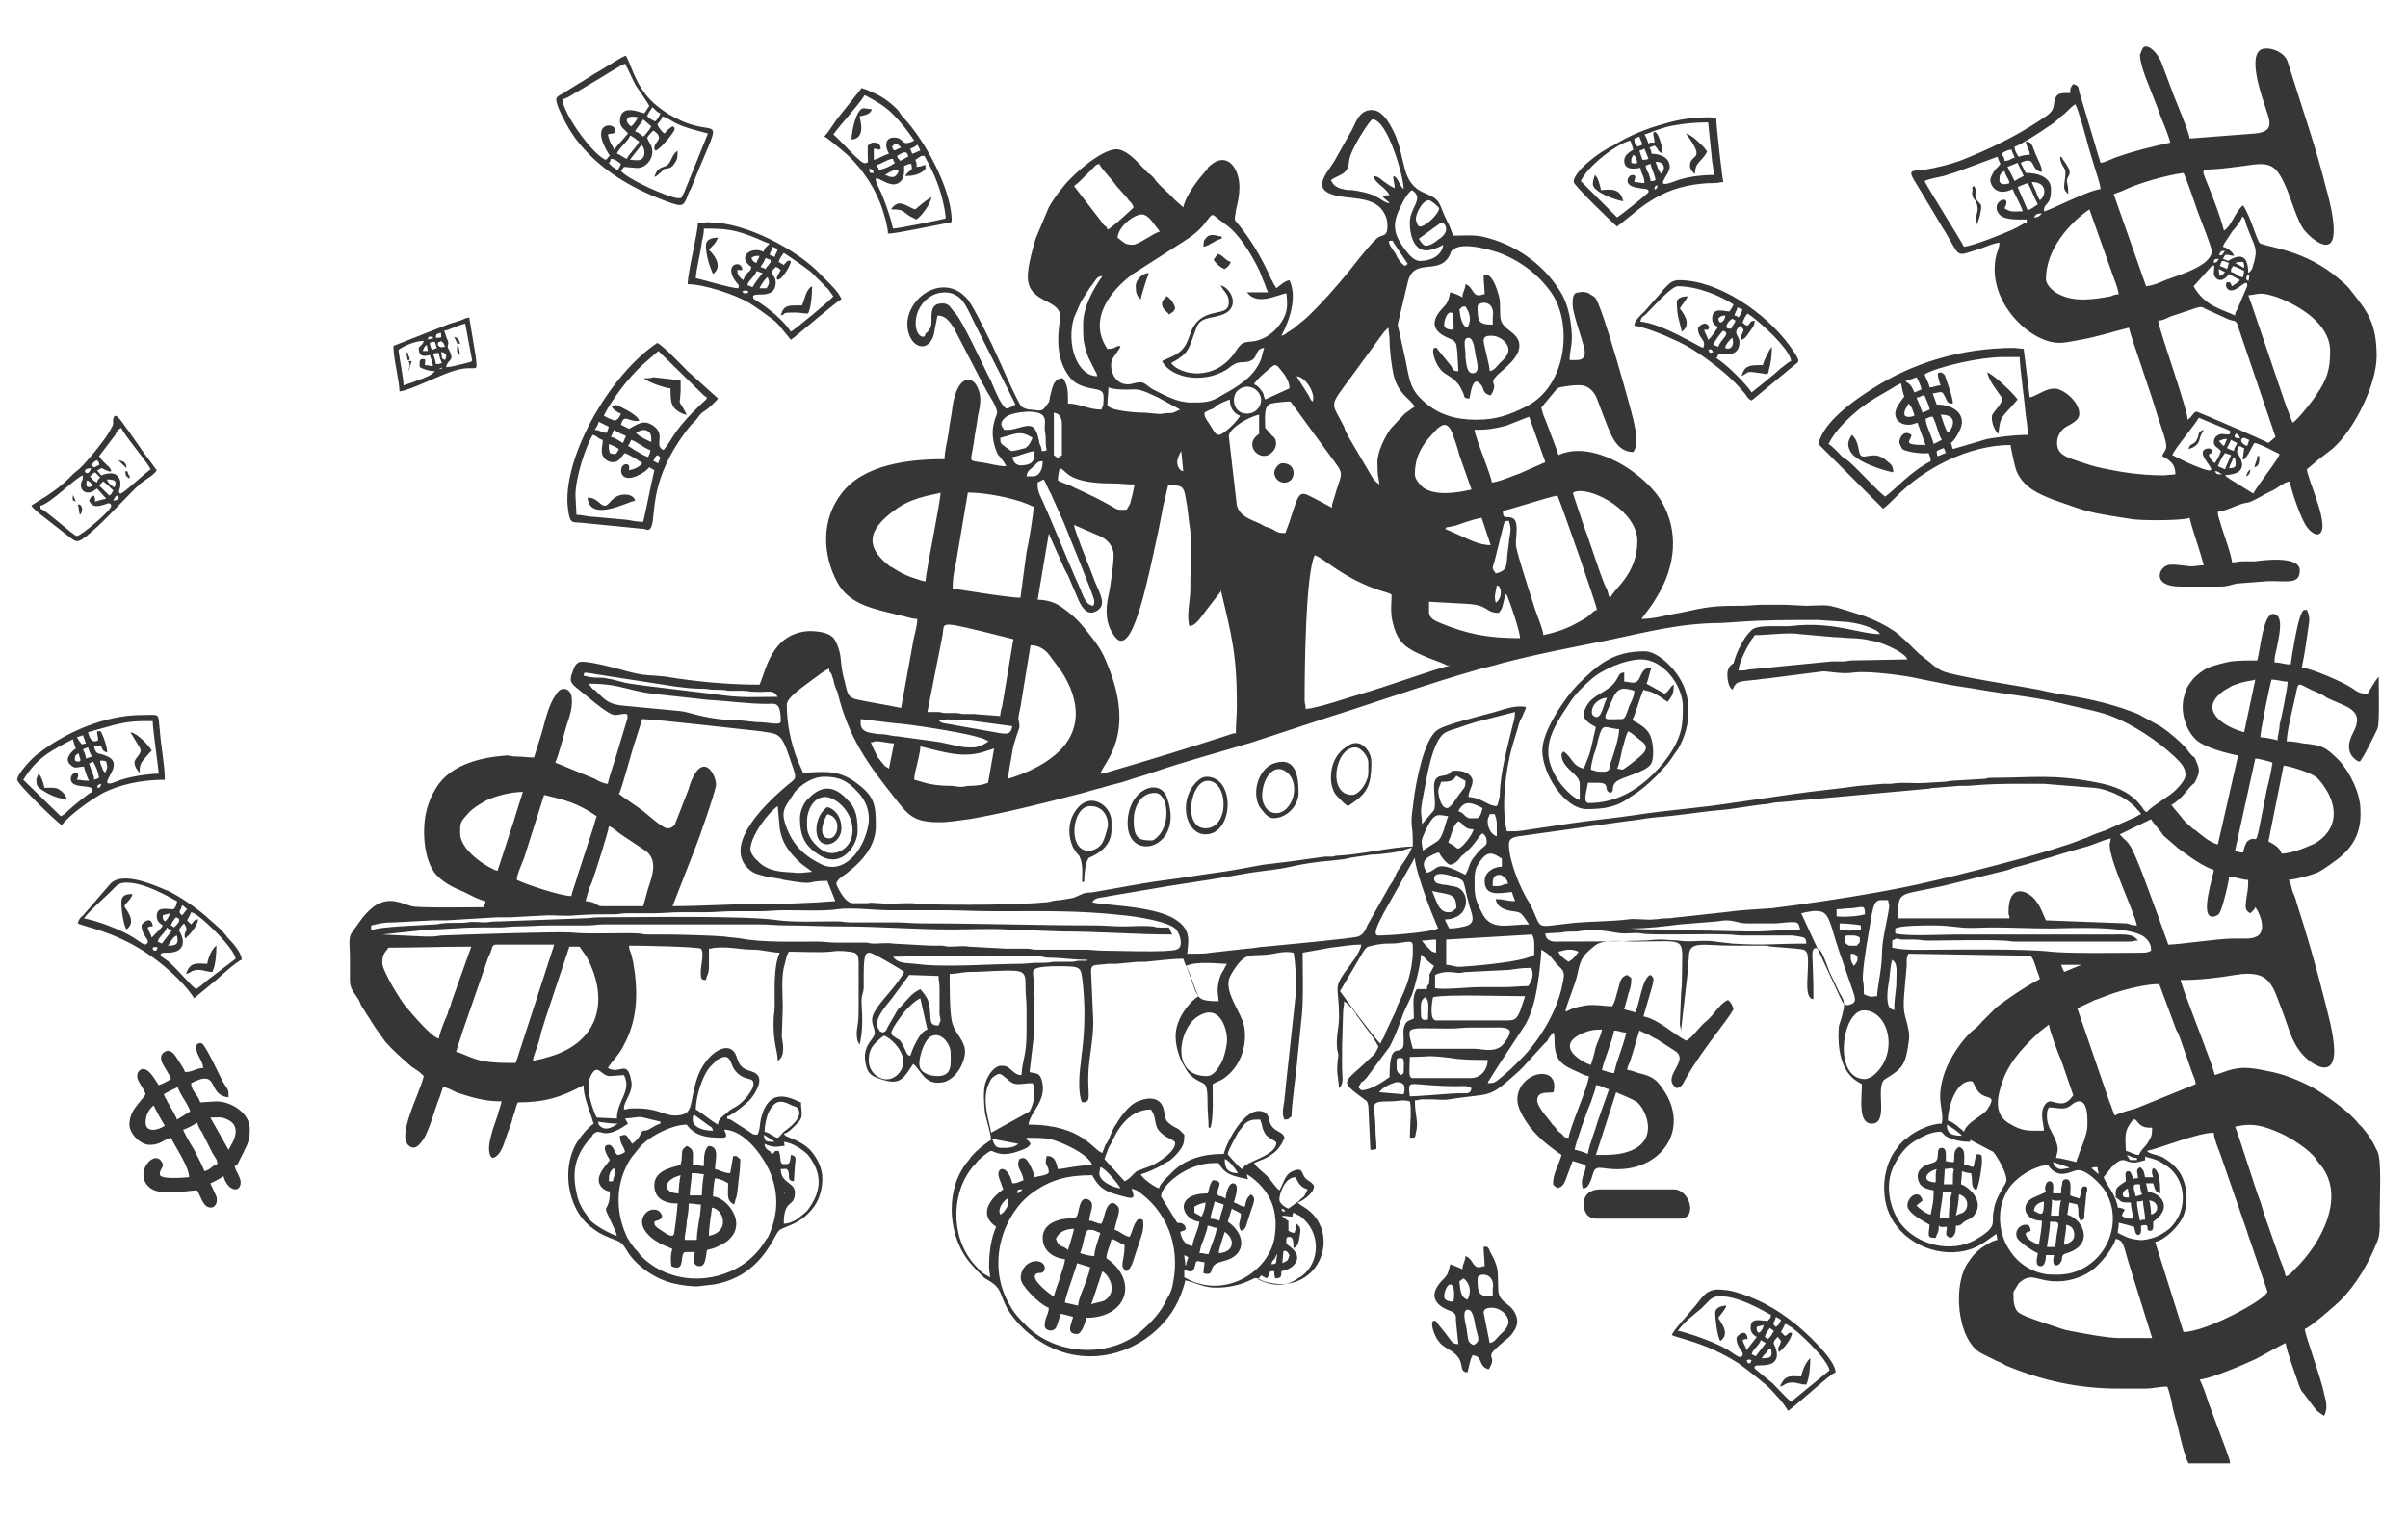 <?xml version="1.0" encoding="utf-8"?>
<!-- Generator: Adobe Illustrator 24.0.2, SVG Export Plug-In . SVG Version: 6.00 Build 0)  -->
<svg version="1.1"
	 id="Слой_1" image-rendering="optimizeQuality" shape-rendering="geometricPrecision" text-rendering="geometricPrecision" xmlns:xodm="http://www.corel.com/coreldraw/odm/2003"
	 xmlns="http://www.w3.org/2000/svg" xmlns:xlink="http://www.w3.org/1999/xlink" x="0px" y="0px" viewBox="0 0 238.1 150.2"
	 style="enable-background:new 0 0 238.1 150.2;" xml:space="preserve">
<style type="text/css">
	.st0{fill-rule:evenodd;clip-rule:evenodd;fill:#373535;}
</style>
<g id="Layer_x0020_1">
	<path class="st0" d="M199.1,128.4c0-0.6-0.1-0.6,0.2-1l0.3-0.5c1.3-1.2,1.7-0.2,3.8-0.2c1.5,0,2.9-0.6,3.7-1.3
		c0.7-0.6,1.8-1.9,2.1-2.9c0.8,0.1,0.8,0.8,1.2,2.1l2.4,7.7h-3.3c-1.2,0-3.7-0.5-4.8-0.7c-0.6-0.1-1.1-0.3-1.7-0.5
		c-0.6-0.2-2.8-0.9-3.2-1.2C199.3,129.7,199.1,129,199.1,128.4L199.1,128.4z M40.5,36.1c0,0.4-0.1,0.2-0.1,0.6l0.3-1h-0.3
		C40.5,36,40.5,35.9,40.5,36.1z M7.5,49.6l-0.2-0.5C7.2,49,7.2,49,7.2,48.9C7.2,49.6,7.1,49.4,7.5,49.6L7.5,49.6z M222.1,47.1
		c0.2-0.1,0.4-0.2,0.4-0.7C222.3,46.6,222.2,46.7,222.1,47.1z M40.3,35.6h0.2c0-0.2,0-0.3-0.1-0.4c-0.1-0.4,0.1-0.1-0.2-0.4
		C40.2,35.3,40.3,35.3,40.3,35.6z M12.8,47.3c0.1-0.3-0.1-0.2-0.2-0.7h-0.2C12.4,46.9,12.4,47.1,12.8,47.3z M45.5,35.1
		c-0.1-0.3,0-0.2-0.1-0.5c-0.1-0.5,0.1-0.1-0.2-0.4C45.2,34.8,45.1,34.8,45.5,35.1L45.5,35.1z M45.5,34c-0.1-0.4-0.2-0.6-0.6-0.7
		c0.1,0.1,0.1,0.3,0.2,0.4C45.3,34.1,45,33.9,45.5,34z M12.5,46.3c0-0.6-0.3-0.7-0.8-0.8L12.5,46.3z M7.9,50.9L8,50.8
		c0.1-0.2,0.2-0.6,0-0.8s0-0.1-0.3-0.1C7.8,50.2,7.8,50.6,7.9,50.9z M222.9,46.2c0.5-0.1,0.5-0.5,0.5-1.1h-0.2
		C223.2,45.5,223,45.8,222.9,46.2z M216.4,44.4c0.4-0.1,0.8-0.3,1-0.7c0.1-0.2,0.1-0.4,0.2-0.6c0.1-0.3,0.2-0.3,0.3-0.6
		c-0.7,0.2-0.4,0.6-0.7,1C217,44,216.5,43.8,216.4,44.4L216.4,44.4z M64.7,17.5c0.3-0.1,0.4-0.3,0.7-0.5c0.4-0.5,0.3-0.2,0.8-0.4
		c0.3-0.1,0.4-0.3,0.6-0.6c0.2-0.3,0.2-0.6,0.2-1.1c-0.6,0.4-0.6,1.1-1,1.4c-0.2,0.2-0.6,0.2-0.8,0.4C64.9,16.9,64.8,17.2,64.7,17.5
		L64.7,17.5z M217,77.4c0.7-1.3,0.4-1.5,0-2.5c-0.4-0.2-0.7-0.8-1-1.1c-0.7-0.7-1.5-1.4-2.4-2l-2.2-1.2c-2-0.8-3.9-1.3-6.1-1.7
		c-1.2-0.2-2.5-0.4-3.7-0.7c-2.1-0.4-8.1-1.3-9.4-1.8c-0.8-0.3-1.3-0.9-2-1.4c-0.2-0.2-0.3-0.2-0.6-0.5c-0.6-0.6-1.6-1.6-2.3-2.1
		c-0.9-0.6-1.9-1.1-3-1.5c-1-0.3-2.4-0.8-3.4-1c-0.6-0.1-1.7,0-2.3,0l-2.1-0.1c-0.7,0-1.5,0-2.2,0c-0.8,0-1.3,0.1-2.1,0.1
		c-2.9,0-3.3,0.1-6.1,0.7c-1.3,0.2-2.5,0.6-3.8,0.6c0.5-0.7,0.9-1.1,1.6-2.3c1.8-3,2.1-6.4,0.4-9.3c-0.7-1.2-1.8-2.2-2.9-3
		c-1.9-1.4-5-2.7-7.3-1.6c-0.1-0.3-0.1-0.3-0.2-0.6l-1.1-2.9c-0.2-0.4-0.3-0.8-0.4-1.2l1.5-1.8c0.3-0.3,0.5-0.2,0.9-0.3
		c0.6-0.1,1.6-0.2,2,0c0.5,0.2,0.9,0.7,1.1,1.2l0.6,1.6c0.6,1.4,1.1,3.7,3,3.7c0.6-0.9,0.2-2.2,0-3.2c-0.3-1.3-3.1-11.4-3.8-12.1
		c-0.1-0.1-0.5-0.3-0.6-0.4c-0.3-0.1-0.5-0.2-0.9-0.1c-0.7,0-0.7,0.5-0.7,1.3c0.1,1.3,1.3,4.1,1.2,4.8s-0.7,0.6-1.5,0.6
		c0-1,0.3-1.4,0.2-2.8c-0.1-1.4-0.4-2.9-1.2-4.1c-1.7-2.7-4.5-4.6-7.6-5.3c-0.9-0.2-1.9-0.1-2.9-0.1c-0.2-0.4-0.3-0.9-0.6-1.4
		c-0.9-1.8-0.5-2.1-2.2-2.8c-2.5-1-1.8-3.4-3.1-6.1c-0.4-0.8-1-1.9-1.9-2.1c-1.4-0.2-1.8,1.1-2.2,1.9l-1.8,3.2
		c-0.9,1.4-2.6,3.1,1.2,3.5c1.8,0.2,3.4,0.3,4,2.1c0.1,0.4,0.2,1.4-0.2,1.6c-0.6,0.3-0.4,0-1.2,0.8c-0.8,0.9-1.6,1.9-2.3,2.8
		c-1.3,1.6-2.9,3.4-4.3,4.7l-1.1,0.9c-0.1,0.1-0.1,0.1-0.3,0.2c-0.1,0.1-0.1,0.1-0.3,0.2c-0.3,0.2-0.3,0.3-0.7,0.4
		c0.8-1.5,1.6-3.8,0.8-5.5c-0.5,0.1-0.9,0.5-1.3,0.8c-0.1-0.2-0.2-0.3-0.3-0.5c-0.1-0.3-0.2-0.3-0.3-0.6c-0.9-2-1.9-3.7-3.3-5.4
		c-0.2-0.2-0.2-0.2-0.2-0.5c0-0.1,0.1-0.5,0.1-0.7c0.4-1.5,0.6-3.1-0.2-4.3c-0.8-1.1-1.8-0.7-2.6,0.1c0,0,0,0,0,0.1
		c-0.9,1-2.1,2.5-2.4,3.8l-0.9-0.8c-0.5-0.6-1.2-1.1-1.7-1.7c-0.2-0.2-0.2-0.3-0.4-0.5c-0.2-0.2-0.3-0.3-0.5-0.4
		c-0.8-0.8-1.7-2-2.8-2.3c-1.4-0.4-4.6,2.4-5.6,3.7c-0.5,0.6-1,1.3-1.4,2l-1.3,3.1c-0.3,1.1-1,3.3-0.7,4.4c0.5,2.1,3.5,1.6,3.1,3.7
		c-0.3,1.8-0.3,3.9,0.9,5.5c0.5,0.7,1.2,1,2.2,1.2c1.1,0.2,1.3,0.2,1.2,1.4c0,0.4-0.1,0.4-0.2,0.7c-1.2,0-2.2-0.6-3.3-0.6
		c0-1.2,0-1.8-0.5-2.5c-0.9,0-1,0.8-1.2,1.5c0,0.1-0.1,0.3-0.1,0.5c-0.1,0.3,0,0.3-0.2,0.5c-0.6,0.9-0.6,0.7-1.7,0.6
		c-0.3,0-0.6-0.1-0.9-0.3c-0.3-0.3-1.6-3.2-1.9-3.9L98,33.9c-0.3-0.6-0.5-1-0.8-1.6c-0.4-0.8-1.2-2.4-1.7-2.9
		c-2.6-2.7-6.7,0.7-5.6,3.7c0.5,1.4,1.9,1.6,2.4,0.1c0.1-0.3,0.1-0.6,0.2-1l0.2-1c0.8,0,1.2,0.6,1.6,1.2l2.9,5.6
		c0.2,0.3,0.3,0.6,0.5,0.9c0.3,0.5,0.8,1.2,0.9,1.9c0,0.3-1,1.7,0,4c0.1,0.2,0.2,0.3,0.3,0.4c0.3,0.4,0.4,0.5,0.6,0.9
		c-0.9,0-1.7-0.3-2.6-0.4c-1.2-0.2-0.9,0-0.6-2c0.1-0.9,0.3-1.7,0.4-2.6c0.2-0.9,0.4-1.8,0-2.7c-0.5-1.3-2-1.4-2.5,1.7
		c-0.1,0.9-0.3,1.8-0.4,2.6c-0.1,0.9-0.4,1.8-0.4,2.7c-3.5,0-8,0.5-10.2,3.4c-2,2.6-1.9,6-0.4,8.8c1.2,2.2,3.6,2.6,6,3.2
		c0.6,0.1,1.3,0.4,1.9,0.4c0,0.7-0.3,1.6-0.4,2.2L89.1,70c-1.4-0.3-2.8-0.5-4.2-0.8c-1.2-0.2-1.1-0.8-1.4-1.9
		c-0.4-1.4-0.3-2.2-0.5-2.9c-0.1-0.4-0.3-0.9-0.5-1.2c-0.4-0.6-1.4-0.8-2.5-0.8c-3.8,0.2-4.3,4.1-4.9,5.3c-3.1,0-6.3-0.3-9.3-0.8
		c-0.8-0.1-1.5-0.1-2.3-0.2c-0.6-0.1-1.5-0.3-2.1-0.5c-0.8-0.2-3.7-1-4.2-0.7c-0.3,0.2-0.4,0.4-0.5,0.7C56.4,67,56.2,67.4,57,68
		c0.8,0.6,3.1,2.7,3.8,2.7c0.8,0,1.6-0.6,1.1,0.8c-0.1,0.3-0.2,0.7-0.3,1l-0.6,2c-0.2,0.7-0.8,2.4-0.9,3c-0.4,0-1-0.3-1.3-0.5
		l-3.9-1.6c0.3-0.6,0.9-2.9,1.1-3.6c0.3-0.9,0.7-2,0.5-3c-0.2-0.8-1-0.9-1.4-0.3c-1,1.3-1.2,3-1.7,4.5l-0.6,1.9
		c-0.7,0-1.1-0.1-1.8-0.1c-0.5,0-0.5-0.1-0.9-0.1c-2.8,0.2-5.9,1-7.2,3.6c-0.3,0.5-0.4,0.8-0.6,1.4c-0.6,1.8-0.5,4.9,0.6,6.5
		c0.5,0.7,1.4,1.3,2.3,1.7c0.3,0.1,0.4,0.2,0.7,0.3c0.6,0.3,1.5,0.8,2.1,0.9c0,0.3-0.1,0.4-0.2,0.6c-1,0-6.4,0.1-7.1-0.1
		c-1.1-0.3-2.2-1-3.7,0c-0.5,0.4-0.8,0.7-1.2,1.2l-1,1.4c-0.4,0.5-0.2,1.6-0.2,2.3c0,0.8,0,1.6,0,2.4s0.3,1.1,0.7,1.7
		c0.2,0.3,0.3,0.5,0.4,0.8l1.4,2.2c0.2,0.3,0.3,0.4,0.5,0.7l0.5,0.7c0.7,0.8,1.6,1.6,2.4,2.3c0.2,0.2,0.4,0.3,0.7,0.5
		s0.5,0.4,0.7,0.6c-0.4,1.8-2.9,6.2-1.3,7c0.6,0.3,1-0.4,1.3-0.8c0.6-1,1.1-3,1.6-4.2c0.1-0.3,0.2-0.6,0.3-0.9
		c0.4,0,0.9,0.3,1.3,0.5c1.5,0.5,2.8,0.9,4.5,0.9c-0.1,0.5-0.3,0.9-0.4,1.4c-0.3,0.9-1.4,3.6-0.5,4.2c0.9-0.2,1.2-1.7,1.5-2.5
		c0.2-0.5,0.4-1,0.5-1.5c0.2-0.5,0.3-1.1,0.5-1.5c2.6,0,4.3-0.5,6.5-1.7c0,1,0.4,2,0.7,2.9c0.1,0.2,0.2,0.7,0.3,0.9
		c-0.6,0.4-1.4,1.4-1.8,2.1c-1.1,2.1-0.9,4.9,0.4,6.9c0.4,0.6,0.9,1.1,1.5,1.5c0.9,0.7,2.3,1,2.6,1.3c0.3,0.2,0.6,0.8,0.8,1.1
		c1.1,1.5,3,2.7,4.9,3c0.4,0.1,1.4,0.2,1.8,0.2l1.7-0.2c4.6-0.8,5.8-4.6,6.4-5.3c0.5-0.5,2.1-0.5,3.5-2.4c0.5-0.7,0.9-1.9,0.8-3.1
		c-0.1-1-0.7-2-1.3-2.6c-0.3-0.3-0.8-0.6-1.2-0.8c-0.2-0.1-0.4-0.2-0.7-0.3c-0.4-0.2-0.4-0.1-0.6-0.4c0.5-0.1,1-0.7,1.4-1.1
		c0.6-0.6,0.3-1,0.3-2c-0.5-0.1-3-1.9-3.9,1.4c-0.2,0.6-0.1,1.2-0.4,1.8c-0.5,0-0.5-0.1-0.8-0.3l-1.4-0.9c-0.3-0.2-0.4-0.3-0.8-0.4
		v-0.2c0.6-0.2,1.8-1.2,2.2-1.6c0.4-0.4,1.5-2,0.7-2.6c-0.3-0.3-0.9-0.3-1.3-0.6c-0.4-0.3-0.5-0.6-0.7-1.2c-0.7-1.8-3.1-0.2-3.9,2.3
		s-0.2,3.6-2.2,3.6c-1.1,0-1.7-0.8-4.2-0.7c-0.5,0-0.4,0.1-0.8,0.1c-0.1-0.8,1-1.7,0.7-2.9c-0.4-2.1-1.1-0.5-2.3-1.2
		c0.5-0.8,1.2-1.4,1.6-2.3c1.4-2.6,1.4-5.3,0.9-8.2c-0.1-0.3-0.1-0.5-0.2-0.8c-0.1-0.3-0.2-0.4-0.2-0.8c1,0,6.7,0.1,7.1,0.3
		c0.4,0.4-0.1,1.9,0,2.6c0,0.4,0.1,0.5,0.5,0.5c0.1-0.6,0.3-0.5,0.3-1.4c0-0.6,0-1.1,0-1.7c0.4,0,0.3-0.1,0.8-0.1
		c1.2-0.1,2.4,0.2,3.6,0.2c0.8,0,1.9,0.3,2.6,0.3c-0.6,1.3-0.5,3.3-0.5,5.3c0,0.6-0.1,0.8-0.1,1.3c-0.1,2.2,0.4,3.1,0.4,4.1
		c0.8-0.5,0.5-1.7,0.4-2.4l0.1-2.9c0-1.4-0.2-3,0.2-4.3c0.2-0.7,0.1-0.7,0.4-1.2c1.2,0,2.9,0.1,4.1,0c0.7-0.1,1.1-0.1,1.9,0
		s0.9,0.3,0.9,1.2c0,1.4,0,2.7,0,4.1c0,0.7,0,1.4-0.1,2c-0.1,0.5-0.2,1.4,0.2,1.9c0.5-2.2,0.1-4,0.2-4.6c0-0.2,0.2-0.7,0.2-1
		c0-0.4,0-0.9,0-1.3c0-0.6,0-1.1,0.1-1.7c0.1-0.4,0.2-0.5,0.5-0.5s3.2,1.7,3.4,1.9c-0.8,1.5-2.3,2.8-2.9,3.9c-0.6,1,0,1.5,0,2.2
		c-0.1,0.6-1.3,1.2-0.9,3c0.2,1.1,0.8,1.3,1.8,1.6c1.7,0.5,2-0.3,2.9-1.6c0.8,0.6,1.1,2.2,3,1.8c1.1-0.3,1.9-1.5,2.1-2.7
		c0.2-1.4-1.1-2.1-1.3-3.4c-0.2-0.9-0.2-3.6-0.2-4.6c0.7,0,1.3-0.2,2.1-0.2c1.5,0,3-0.2,4.5-0.1c0.9,0.1,0.9,0.6,0.9,1.5
		s0.1,1.4,0.1,2.2c0,0.8,0,1.6,0,2.4c0,2.3-0.4,2.6-0.5,4.2c-1,0-1-1.1-2.2-0.9c-0.7,0.2-1.2,1.1-1.4,1.8c-0.2,0.8-0.1,2.1,0,2.9
		c0.2,0.9,0.5,1.7,0.6,2.6c-0.6,0.4-1.4,1-1.9,1.6c-0.2,0.2-0.2,0.3-0.3,0.4c-2.3,2.6-2.2,7.1-0.1,9.9c0.4,0.5,1.2,1.4,1.7,1.8
		c0.2,0.1,0.3,0.2,0.5,0.3c1.2,0.8,0.9,1.2,1.7,2.7c1.1,1.8,2.8,3.2,4.7,4c4.5,1.9,9.6-0.2,11.9-4.2c0.4-0.7,0.8-1.7,1-2.6
		c0.9,0.2,1.6,0.6,2.6,0.7c1.4,0.1,2.8-0.2,4-0.8c0.5-0.3,0.6,0,1.2,0.2c5.3,1.6,7.7-4.5,4.3-7.1c-0.4-0.3-0.7-0.4-1-0.7
		c0.5-0.1,1.8-1.1,1.6-1.7c-0.4-0.5-0.6-0.4-0.9-0.8c-0.3-0.4-0.2-0.9-0.9-0.7c-1.1,0.3-1.1,1.2-1.6,2c-0.4-0.3-0.8-1-1.2-1.4
		c-0.4-0.4-1.1-0.9-1.3-1.3c0.6-0.3,1.2-0.4,1.8-0.9c0.5-0.3,1-1,1.2-1.6c-0.1-0.7-1.2-0.5-1.5-1.7c-0.1-0.5-0.2-0.8-0.7-0.9
		c-1.7-0.5-3.5,3-3.8,4.2c-2.1,0-3.9,0.5-5.3,2c-0.3,0.3-0.3,0.3-0.6,0.6c-0.2,0.3-0.4,0.4-0.5,0.8c-0.4-0.1-1.7-1-1.8-1.4
		c0.5-0.1,1.6-0.6,2.1-0.9c0.1-0.1,0.2-0.1,0.3-0.2c0.2-0.1,0.2-0.1,0.4-0.2c0.3-0.2,0.8-0.7,1-1c0.4-0.5,0.5-0.8,0.5-1.6
		c-0.2-0.2-0.3-0.3-0.5-0.5c-0.3-0.2-0.4-0.2-0.7-0.4c-0.7-0.5-0.6-0.5-0.8-1.4c-0.2-1.4-1.4-1.5-2.6-1c-0.8,0.3-1.7,1.5-2.1,2.2
		c-0.3,0.4-0.5,0.9-0.7,1.4c-0.1,0.2-0.2,0.5-0.4,0.7c-0.1,0.3-0.2,0.5-0.3,0.8c-0.9-0.2-1.9-2.8-7.3-2.8c0.1-1.2,1.9-2.4,1.3-4.4
		c-0.2-0.7-0.5-0.6-0.7-0.7h-0.1c-0.3-0.1-0.2,0-0.4-0.1l0.4-3.4c0-0.6,0-1.3,0-1.9l0.1-1.9c0-0.4-0.1-0.4-0.1-0.8c0-0.3,0-0.7,0-1
		c0-0.7-0.3-1.1,0.4-1.3c0.7-0.2,2.7-0.2,3.6-0.1c0.7,0.1,0.7,0.5,0.8,1.1c0.3,2.3,0.3,4.8,0,7.2c-0.1,0.6-0.1,1.1-0.2,1.7
		c-0.1,0.8-0.2,2.7,0.2,3.4c0.9,0,0.6-0.5,0.6-2.3c0-2,0.5-3.6,0.5-5.7l-0.2-4.5c-0.1-1.3,0.1-1,1.7-1.2c0.3,0,0.5,0,0.8,0l2.1-0.2
		c0.3,0,0.5,0,0.8,0c1.1-0.1,2.5-0.3,3.7-0.3c0.1,0.3,0.2,0.6,0.4,0.9c0.4,0.9,0.7,2,1.1,2.8c-0.8,0.5-1.7,1.7-2,2.6
		c-0.5,1.3-0.2,2.6,0.3,3.8c0.3,0.5,0.5,1,0.9,1.4c1.4,1.3,1.7,0.1,1.7,2.9c0,0.9,0.1,1.4,0.1,2.3h0.2c0.3-1.1,0.2-3.2,0.2-4.3
		c0.3-0.2,0.7-0.3,1-0.5c1.7-1.1,2.5-3.3,2.1-5.3c-0.3-1.3-1.8-3.1-1.5-4.5c0.1-0.5,0.8-1.5,1.2-1.9c0.7-0.7,1.3-0.5,2.5-0.6
		c1-0.1,1.7-0.4,2.7-0.2c0.2,0.9,0.3,3.1,0.2,4.3l-1,9.2c0,0.4-0.1,0.7-0.1,1.1c-0.1,0.7-0.3,1.3,0,1.9c0.6,0,0.3-0.1,0.7-0.3
		c0-1.2,0.5-4.5,0.6-5.9l0.4-3.9c0.2-1.5,0.1-5,0.1-6.4l2.8-0.5c1-0.1,1.9-0.3,3-0.3c-0.1,0.8-1.1,2-1.6,2.7
		c-1.2,1.7-0.6,1.5-0.6,4.4c0,1.1-0.3,1.9-0.2,3.1c0,0.4,0.2,0.5,0.1,1c-0.2,1.7,0,1.5,0.1,3l0.1-0.1c0.4-0.5,0.2-1.2,0.2-1.8
		c0-0.8,0-1.5,0-2.3l0.1-3.3c0-0.4,0.1-0.5,0.1-1.1c0.4,0.3,0.7,0.6,1,1c0.2,0.2,0.2,0.4,0.4,0.6c0.7,1,1.5,1.9,2,2.9
		c-0.2,0.4-0.3,0.7-0.7,1c-2.7,2.7-3.4,2.2-0.7,4.2c0.3,0.2,0.3,0.2,0.4,0.7l0.2,4.3c0.3,0,0.4,0,0.6-0.1c0-0.8-0.1-1.2-0.1-2
		c0-2.4-0.8-2.7,1.4-2.7c0.9,0,1.3-0.2,2,0c0.2,0.7,0,2.6,0,3.6c0.6,0,0.5,0,0.6-0.5c0.3-1.1-0.1-1.6-0.1-3.2c0.4,0,0.4-0.1,0.7-0.1
		s0.6,0,0.9,0c0.6,0,1.2,0.1,1.8,0c4.3-0.7,3.7,0.1,6.9-2.8c0.2-0.2,0.3-0.3,0.4-0.4l2.1-2.3c0.2-0.2,0.3-0.2,0.4-0.5
		c0.4-0.5,0.6-1,0.6,0c0,2,0.5,2.5,2.1,3.2c0.3,0.1,0.9,0.5,1.3,0.5c0,0.9-1.9,5.1-2,6.1c-0.5,0-0.4-0.1-0.7-0.4
		c-0.3-0.2-0.4-0.3-0.6-0.6c-0.2-0.2-0.4-0.4-0.5-0.6c-0.4-0.5-1.4-1.6-1.3-2.2c0.1-0.8,0.9-0.6,1.6-0.7c0.6-2.4-2.3-2.3-3.3-0.4
		c-0.6,1.2-0.1,2.2,0.6,3.3c0.9,1.4,2.2,2.4,3.5,3.3c-0.2,0.8-0.7,1.6-0.8,2.4c-0.1,0.6,0,0.6,0.3,0.8c0,0-0.1,0.2,0.3,0
		c0.4-0.1,0.6-0.7,0.7-1l0.6-1.6l1.3,0.4c0,0.9-0.6,1.1-0.3,2.3c0.5,0,0.6-0.4,0.8-0.8c0.1-0.2,0.1-0.4,0.2-0.6
		c0.3-1.1,0.8-0.4,2.8-0.5c4.2-0.2,6.7-4.1,4.2-7.8c-0.7-1.1-1.2-1.4-2.5-1.7c-0.3-0.1-0.8-0.3-1.1-0.3c0-0.4,0.2-0.6,0.3-0.9
		c0.1-0.4,0.2-0.6,0.3-1c0.2-0.6,0.4-1.4,0.6-2c0.2,0.1,0.6,0.3,0.9,0.4c0.3,0.2,0.5,0.3,0.9,0.5l1.7,1.1c1.6,1-1.5,2.6,0.2,3.7
		c0.3-0.1,0.3-0.1,0.5-0.3c0.1-0.1,0.2-0.3,0.3-0.5c1-1.8,2.2-3.4,3.4-5c0.5-0.7,1-1.3,1.4-2c-0.1-0.4-0.2-0.6-0.5-0.9
		c0,0,0,0-0.1,0c-0.8,0.4-1.3,1.4-2,2c-0.8,0.6-1.5,1.8-2.1,2c-1.3-0.7-2.7-2.1-4.2-2.4l0.9-3.1c0.1-0.5,0.2-0.7-0.2-1
		c-0.8,0.2-1.1,2.9-1.5,3.7c-0.4-0.1-0.7-0.2-1.1-0.3c0.1-0.5,0.3-1,0.4-1.5c0.2-0.6,0.3-0.8,0.3-1.6l-0.4-0.3
		c-0.7,0.2-0.7,0.7-0.9,1.4c-0.2,0.6-0.3,1.3-0.6,1.7c-0.8,0-1.5-0.2-2.5-0.1c-0.6,0.1-1.1,0.2-1.6,0.4l-0.4,0.2c0,0,0,0-0.1,0
		c0-0.5,1-2.7,1.2-3.8c0.3-1.5,0.6-1.8,1.7-2.7c0.9-0.7,2.7-0.4,4-0.4c5.4,0,4.6-0.7,4.6,3.9c0,0.7-0.1,1.1-0.1,1.7l-0.1,2.5
		c0,0.4,0.1,0.3,0.1,0.8l0.7-6.1c0-0.5,0.1-1,0.1-1.5c0.1-1.4,1.5-0.9,4.2-0.9c1.1,0,2.2,0,3.3,0c0.4,0,0.4,0.1,0.7,0.1l2.4,0.2
		c0.6,0.1,0.9,0,1.1,0.5c0.3,1.4-0.5,4.4,0.6,4.5c0-0.5,0-1,0-1.5l-0.1-2.9c0-0.9,0.5-0.7,0.8-0.4c0.3,0.4,0.7,1.6,0.9,2.1
		c0.3,0.6,0.7,1.5,1,2.1c0.6,0.9,0.5,1.2,0.2,2.4c-0.1,0.4-0.3,0.7-0.3,1.2c-0.1,1.8,0.2,4.1,1.8,5.1c0.2,0.1,0.3,0.2,0.5,0.3
		c0,1.4-0.4,3.8,0.9,3.9c1.9,0.1,0.3-3.7,1.4-4.4c1.6-1,2-1.3,2.3-3.5c0.1-0.6,0.1-0.9,0-1.4c-0.3-1.6-0.6-1.4-0.4-3.7l0.2-2.3
		c0.1-0.8-0.1-0.8,0.2-1.5l12.1,0.2c0.3,0.4,0.3,0.6,0.5,1.1c0.1,0.4,0.3,0.8,0.4,1.2c-1.5,0.8-3,1.8-4.3,2.8L196,101
		c-0.2,0.2-0.4,0.5-0.7,0.7c-1.2,0.9-2.5,2.9-3,4.3c-1,2.9,0,3.7-0.3,5.1c-1.1,0-2.6,0.7-3.4,1.4c-0.1,0.1-0.1,0.1-0.3,0.2l-0.5,0.5
		c-0.1,0.2-0.1,0.1-0.2,0.3c-1.5,1.8-1.7,4.9-0.6,6.9c1.4,2.7,5,4.1,7.9,3.1c1.1-0.4,1.6-0.9,2.5-1.5l0.1,0.6
		c-0.6,0.1-1.1,0.5-1.6,0.8c-0.6,0.5-0.8,0.7-1.2,1.3c-1.7,2.2-1.2,7.8,1.2,9.1l1.6,0.8c0.3,0.1,0.5,0.2,0.8,0.4
		c3.6,1.5,7.2,2.3,11.2,2.3c0.8,0,1.7,0,2.5,0c0.9,0,1.5-0.2,2.3-0.2c0.2,0.5,0.4,1.3,0.5,1.9c0.1,0.6,0.3,1.2,0.5,1.9
		c0.2,0.9,0.7,3.1,1.1,3.8h4.1c0-0.4-0.2-0.7-0.3-1.1l-1.9-5.1c-0.2-0.7-0.5-1.5-0.8-2.1c1.2-0.1,4.4-1.5,5.5-2
		c0.6-0.3,2.5-1.4,3-1.6c0.1,0.8,1,3.2,1.3,4.1c0.2,0.5,0.2,0.6,0.5,0.9l1.2,1.6c0.2,0.2,0.5,0.4,0.8,0.6c0.4-0.7,0.2-1.5,0-2.2
		c-0.3-1.6-1.9-5.8-1.9-6.4c0.6-0.2,3.1-2.4,3.5-2.8c1.6-1.6,2.8-3.7,3.6-5.7c0.4-0.8,0.3-2,0.3-2.9c0-1.4,0.2-5.2-0.2-6.1l-0.5-1
		c-0.1-0.1-0.2-0.3-0.3-0.5l-0.7-0.9c-0.2-0.2-0.2-0.2-0.4-0.4c-0.8-1.1-3.2-2.8-4.4-3.5c-1.3-0.7-2.9-1.4-4.6-1.7
		c-1.9-0.4-2.8-0.5-4.6,0.2c-0.3,0.1-0.3,0.1-0.6,0.2c-0.3-1.2-2.4-6.5-3-8.2l-0.4-1.2c1.9,0,3.6-0.2,5.4-0.5
		c3.6-0.6,3.7,1.1,4.8,3.9c0.6,1.6,0.8,2.8,2,4.1c1.2,1.2,3.1,2.1,3-0.7c-0.1-1.7-0.6-3.4-1-5c-0.8-3.2-1.7-6.3-2.7-9.4
		c-0.1-0.4-0.2-0.7-0.4-1.1c-0.1-0.4-0.2-0.9-0.4-1.2c0.9-0.1,2-0.4,2.8-0.7c0.8-0.4,1.4-0.9,2.1-1.4c1.5-1.2,2.3-2.6,2.2-4.8
		c0-1.6-1-3.7-2.1-4.9c-1.4-1.4-1.7-1.5-3.6-1.7c-0.5-0.1-1-0.2-1.6-0.2c0.1-1.4,0.6-3.2,0.9-4.6c0.3-1.6,0.2-1,2.2-0.2
		c0.3,0.1,0.6,0.3,0.9,0.5c1.8,0.9,3.8,1.1,2.6,3.4c-0.6,1.1-0.7,2.2,0.5,2.9c0,0,0-0.1,0.1,0c0.1,0.2,1.7-3,1.8-3.3
		c0.2-0.6,0.1-4.2,0.1-5.1c-0.4,0.5-0.8,1.2-1.1,1.7c-0.8,0-1-0.2-1.6-0.6c-0.7-0.5-3.9-1.9-4.9-2c0.3-1.4,0.5-2.9,0.7-4.3
		c0.1-0.5,0-1-0.2-1.4c-0.3,0-0.4,0-0.5,0.3c-0.4,0.6-1,4.3-1.1,5.1c-0.6,0-1-0.2-1.6-0.2c0-0.6,0.1-0.9,0.2-1.3
		c0.1-0.7,0.9-3.4-0.3-3.5c-1-0.1-1.3,3.5-1.6,4.6c-0.9,0-1.7,0-2.6,0.1c-0.6,0.1-1.7,0.4-2.2,0.6s-1.3,0.8-1.6,1.2
		c-0.5,0.6-0.7,1-0.9,1.9c-0.3,1.5,0.3,3.2,1.3,4.1c0.8,0.7,3,1.3,4.1,1.5l-2,8.8c-0.8-0.2-1.6-0.9-2.2-1.4c0,0-0.1-0.1-0.2-0.1
		c-1.2-1-0.9-0.9-1.7-1.8c-0.2-0.2-0.3-0.4-0.5-0.6C215.9,78.9,216.3,77.9,217,77.4L217,77.4z M119,24.4c0.6-0.1,1.2-0.7,1.8-0.8
		v-0.2c-0.6-0.1-1.2-0.4-1.6,0.2C119,23.8,119,24,119,24.4L119,24.4z M204.1,18.5c0,0.3,0.2,0.5,0.4,0.7c0-0.6,0-0.6-0.1-1.1
		c-0.2-0.9,0.9-0.6-0.4-2.3c-0.2-0.3,0-0.2-0.3-0.3c0,0.6,0.3,0.9,0.5,1.3C204.3,17.4,204.1,17.9,204.1,18.5z M195,19.1
		c0,0.6,0.4,0.6,0.5,1.2c0.2,0.8-0.3,0.8,0,2v-0.1c0,0,0,0,0-0.1c0.2-0.4,0.4-1.2,0.4-1.7c0-0.3-0.4-0.4-0.5-0.8
		c-0.2-0.4,0.1-0.8-0.2-1.2c-0.2,0.1-0.1,0-0.2,0.2C195.1,18.8,195,18.9,195,19.1z M120,25.7c0.2,0.3,0.7,0.8,1.1,0.9
		c0.3-0.2,0.5-0.4,0.6-0.7c-0.5-0.1-0.8-0.7-1.3-0.8C120.3,25.3,120.1,25.5,120,25.7L120,25.7z M114.9,30c0,0.6,0.4,0.7,0.7,1.1
		c0.4-0.3,0.4-0.2,0.6-0.6c-0.1-0.5-0.4-0.9-0.8-1.2c0,0,0,0-0.1,0C115.4,29.4,114.9,29.6,114.9,30L114.9,30z M112.3,28.3
		c0,0.6,0.1,1,0.5,1.3c0-0.3,0.7-2.4,0.8-2.6C113,27,112.3,27.6,112.3,28.3z M165.8,29.9c0,1.3,0.3,2,0.5,2.9c1.1-0.8,0-2-0.2-2.3
		c0.3-0.5,0.4-0.5,0.8-1.2C166.5,29.3,165.8,29.4,165.8,29.9z M169.6,129.8c0,0.7,0.2,2.3,0.5,2.8c1.1-0.8-0.1-2-0.2-2.3
		c0.2-0.3,0.7-0.8,0.8-1.2C170.2,129.1,169.6,129.3,169.6,129.8z M12,89.2c0,0.8,0.2,2.2,0.5,2.7c1.1-0.8-0.1-2-0.2-2.3
		c0.2-0.4,0.7-0.7,0.8-1.2C12.5,88.4,12,88.5,12,89.2z M157.5,18.2c0,0.8,2.3,1.6,3,1.7c-0.3-1.5-1.6-1.1-2.2-1.1
		c-0.1-0.5-0.3-1.3-0.6-1.5C157.6,17.7,157.5,17.8,157.5,18.2L157.5,18.2z M84.2,13.8c1.5-0.1,0.8-2.1,0.8-2.3
		c0.5-0.1,1.1-0.2,1.2-0.7l-0.8-0.1C84.7,10.7,84.2,12.9,84.2,13.8z M3.6,77.2c0,0.4,0.1,0.6,0.4,0.8c0.7,0.5,1.7,1,2.6,1
		c-0.1-0.4-0.4-0.7-0.7-0.9c-0.4-0.3-0.9-0.2-1.5-0.2c-0.1-0.4-0.3-1.2-0.6-1.4C3.7,76.9,3.6,76.8,3.6,77.2z M69.8,24.3
		c0,1,0.4,2.1,0.7,2.8c1.2-0.9-0.3-2.3-0.4-2.4c0.6-0.7,0.5-0.4,0.9-1.2C70.3,23.5,69.8,23.7,69.8,24.3z M178.1,136.1
		c-0.4,0-1.1-0.1-1.4,0.1c-0.3,0.1-0.6,0.6-0.7,0.9c0.5-0.1,0.5-0.4,1.2-0.4c0.6,0,0.8,0.2,1.4,0.2c0.3-0.6,0.4-1.7,0.4-2.6
		C178.6,134.6,178.2,135.5,178.1,136.1z M20.5,95.3c-0.9,0-1.7-0.3-2.1,1c0.5-0.1,0.5-0.4,1.2-0.4c0.6,0,0.8,0.2,1.4,0.2
		c0.3-0.6,0.4-1.7,0.4-2.6C20.9,93.8,20.5,95,20.5,95.3L20.5,95.3z M13.3,75.4c0,0.4,0.3,0.8,0.5,1c0-0.7,0.1-0.9,0.4-1.3
		c0.3-0.3,0.5-0.6,0.8-0.9c-0.3-0.5-1.4-1.7-2.1-1.8l0.9,1.5C14.2,74.5,13.3,74.9,13.3,75.4L13.3,75.4z M174.3,36.1
		c-1.3,0-1.8,0-2.1,1.1c0.9-0.5,0.4-0.5,1.9-0.3c0.7,0.1,0.7,0.2,0.8-0.3c0.2-0.7,0.3-1.4,0.3-2.3C174.9,34.6,174.4,35.7,174.3,36.1
		L174.3,36.1z M167.1,16.4c0,0.3,0.3,0.7,0.5,0.8c0-1.2,0.6-1.1,1.2-2.2c-0.3-0.5-0.5-0.6-0.9-1c-0.3-0.3-0.8-0.7-1.2-0.8
		c0.2,0.3,0.3,0.4,0.5,0.7C168.5,15.9,167.1,15.2,167.1,16.4L167.1,16.4z M90.5,20.7c-0.8-0.2-1.6-1.2-2.4,0c1.3,0,1.1,0.2,1.9,0.7
		c0.2,0.1,0.4,0.2,0.6,0.3c0.5-0.3,1.4-1.5,1.5-2.2C91.4,19.9,91,20.3,90.5,20.7L90.5,20.7z M79.3,30.2c-1.3,0-1.8-0.1-2.1,1
		c0.7-0.2-0.1-0.3,1.4-0.3c0.6,0,0.7,0.1,1.3,0.1c0.3-0.6,0.4-1.8,0.4-2.7C79.7,28.6,79.6,29.5,79.3,30.2L79.3,30.2z M126,46.7
		c0,0.9,1,1.3,1.6,0.8c0.5-0.4,0.5-1.7-0.8-1.7C126.4,45.8,126,46.4,126,46.7L126,46.7z M59.8,50c-0.5,0-0.7-0.8-1.7-0.8
		c0.2,2.5,4,0.4,4.7,0.3c-0.1-0.4-0.5-0.6-1-0.6C60.5,48.9,60.3,50,59.8,50L59.8,50z M82,82.9c-1.1,0-0.7-1.6-0.2-2.4
		C83.3,80.8,82.9,82.9,82,82.9z M83.2,81.9c0-1.1-0.6-1.9-1.4-2.1c-1,0.7-1.3,2.2-0.9,3.1C81.5,84.1,83.2,83.3,83.2,81.9L83.2,81.9z
		 M187.2,46.7c0-0.6-0.2-0.8-0.6-1.1c-1.5-1.4-2.6,0.4-2.8-1.1c-0.1-0.6-0.3-1.2-0.7-1.5c-0.3,0.5-0.5,0.9-0.2,1.5
		C183.3,45.6,186.1,46.5,187.2,46.7L187.2,46.7z M63.7,37.4c0.3,0.4,2.2,1,2.6,1c0,1.5,0.1,1.8,0.8,2.3c0.2,0.1,0.5,0.3,0.8,0.3
		c-0.9-1.8-0.7-0.6-0.6-2.3c0-0.4,0-0.7,0-1.1l-2.7-0.3C64.3,37.4,64.2,37.4,63.7,37.4L63.7,37.4z M198,39.4c-0.1,0.6-0.7,1.1-1,1.6
		c-0.2,0.5,0.2,1.6,0.6,1.9c0.2-1.9,0.3-1.5,1.9-3.4c-0.5-0.7-2.2-2.3-3-2.7C196.6,37.6,197.6,38.8,198,39.4L198,39.4z M119.2,81.9
		c-2.3,0-1.5-4.7,0.2-4.7C121.5,77.2,121.6,81.9,119.2,81.9z M119.2,82.5c2.8,0,3-5.7,0.1-5.7c-0.6,0-1.1,0.6-1.4,1
		C116.6,79.7,117.4,82.5,119.2,82.5L119.2,82.5z M133.7,78.6c-2.5,0-1.7-4.7,0.3-4.7c0.6,0,1.3,0.9,1.3,1.5v1
		C135.3,77.3,134.4,78.6,133.7,78.6z M131.6,76.9c0,0.7,0.2,1.3,0.5,1.7c0.3,0.3,0.8,0.9,1.2,1.1c1.8-1.2,2.3-1.8,2.3-4.4
		c0-1-1.1-2.5-2.4-1.5C132.2,74.4,131.6,75.5,131.6,76.9z M113.9,83.1c-1.2,0-1.8-0.1-1.8-2c0-1.2,0.6-2.7,2.1-2.7
		c1.3,0,1.6,3,0.3,4.3C114.4,82.8,114.1,83.1,113.9,83.1L113.9,83.1z M111.5,81.4c0,4,5.7,2.5,3.9-2.5
		C114.7,76.8,111.5,78,111.5,81.4z M126.2,80.4c-1,0-1.4-1-1.4-1.7c0-1.8,1.3-3.6,2.7-2.1C128.6,78,127.6,80.4,126.2,80.4z
		 M125.9,80.9c1.4,0,2.5-1.3,2.5-2.5c0-1.7-0.3-3.7-2.5-2.9c-1.5,0.6-2.1,2.8-1.4,4.2C124.8,80.1,125.3,80.9,125.9,80.9L125.9,80.9z
		 M107.8,79.7c1.6,0,1.9,1.6,1.7,2.2c-0.3,1-0.4,1.9-1.6,2.2C105.5,84.5,105.9,79.7,107.8,79.7z M107,87.2h0.2
		c0-0.5,0.1-2.1,0.5-2.4c0.2-0.1,2.2-0.8,2.2-2.7v-0.9c0-1.6-2.3-3.2-3.7-0.8c-0.6,1-0.6,2.3-0.1,3.4c0.2,0.3,0.3,0.5,0.6,0.8
		C107.1,85.4,107,86,107,87.2L107,87.2z M79.8,81.7v-0.6c0-0.9,0.6-2.3,1.8-2.3c1,0,2.7,1.4,2.7,3.3s-1.9,2.8-3.1,1.9
		C80.4,83.4,79.8,82.6,79.8,81.7L79.8,81.7z M79.1,80.9c0,1.8,0.5,2.8,2,3.7c2.2,1.3,3.7-1.1,3.7-2.4c0-1.2-0.1-2.2-0.9-3
		c-1.3-1.5-2.6-1.7-4-0.2C79.5,79.3,79.1,80.2,79.1,80.9L79.1,80.9z M43.7,36.3c-0.1,0.3,0.2,0.1-0.3,0.2
		C43.5,36.4,43.5,36.5,43.7,36.3z M42.8,35c0.2-0.1,0.3-0.1,0.6-0.1c0,0.3,0.2,0.8,0.3,1C43.4,36,43.4,36,43.1,36
		C43.1,35.8,42.9,35.1,42.8,35z M43.6,34.8c0.6,0.1,0.6,0.4,0.4,0.8C43.5,35.4,43.8,35.3,43.6,34.8z M42.2,34.1l0.1,0.6h-0.5
		C41.9,34.4,42,34.2,42.2,34.1z M44,34.3c-0.3,0-0.5,0.1-0.6-0.1c-0.1-0.1-0.1,0.1-0.1-0.2c0.1-0.3-0.1-0.1,0.2-0.2
		c0,0,0.1-0.2,0.3,0.1C43.9,33.9,43.9,34.1,44,34.3z M42.5,33.9c0.2-0.1,0.2-0.1,0.5-0.1c0.1,0.2,0.1,0.4,0.2,0.6
		c-0.2,0.1-0.2,0.1-0.5,0.2C42.6,34.3,42.5,34.2,42.5,33.9L42.5,33.9z M41.9,33.7c-0.1,0.4-0.3,0.4-0.5,0.7c0,0.8,0.4,0.9,1.1,0.7
		c0.1,0.4,0.3,0.7,0.3,1.1c-0.4,0-0.3-0.1-0.8-0.1c0-0.4,0.2-0.6-0.2-0.6s-0.3,0.4-0.3,0.8c0.4,0.2,0.9,0.4,1.5,0.4
		c-0.3,0.4-0.9,0.6-1.4,0.8s-1.1,0.4-1.7,0.6c0-0.7-0.4-2.6-0.5-3.5C39.9,34.2,41.1,33.7,41.9,33.7L41.9,33.7z M42.3,33.6l-0.4,0.1
		L42.3,33.6z M42.3,33.6c0.1-0.4,0-0.3,0.5-0.3v0.2C42.6,33.5,42.4,33.5,42.3,33.6L42.3,33.6z M43.1,33.4c0-0.4,0.1-0.4,0.5-0.5
		C43.6,33.4,43.8,33.4,43.1,33.4z M43.9,32.7c0.4,0,1.5-0.6,2.1-0.7c0.2,1,0.4,2.2,0.6,3.2c0.1,0.6,0.3,0.5-0.9,0.8
		c-0.5,0.1-1.1,0.3-1.6,0.3c0.2-0.9,0.9-0.5,0.3-1.7c-0.3-0.5,0-0.3-0.1-0.9C44.1,33.4,44,32.8,43.9,32.7L43.9,32.7z M38.9,34.2
		c0,1.3,0.6,3.5,0.6,4.5c1.1-0.1,4.1-1.7,5.6-2.1c2.1-0.6,2.2,0.6,1.9-1.6l-0.6-3.6c-0.3,0-0.6,0.2-0.9,0.3c-0.3,0.1-0.6,0.2-1,0.3
		L38.9,34.2L38.9,34.2z M11.2,49.5c0.1-0.2,0.3-0.7,0.5-0.4C11.9,49.3,11.5,49.5,11.2,49.5z M9.8,48l0.4-0.4c0.2,0.1,0.8,0.7,1,0.9
		c-0.2,0.3-0.1,0.3-0.4,0.5L9.8,48z M8.6,47.5C8.9,47.6,9,47.8,9.2,48C8.7,48.3,8.4,48.2,8.6,47.5z M10.6,47.4c0.8,0,1,0.2,0.7,0.8
		c-0.2-0.1-0.2-0.2-0.4-0.3C10.6,47.6,10.6,47.5,10.6,47.4L10.6,47.4z M8,48c0,0.4,0.3,0.7,0.7,0.7s0.6-0.2,0.9-0.4l0.9,1
		c-0.4,0.1-0.8,0.2-1.1,0.3c0-0.4,0-0.3-0.1-0.6c-0.4,0.1-0.3,0.2-0.5,0.5c0.3,0.5,0.5,0.7,1.5,0.4c0.3-0.1,0.6-0.3,0.7,0.1
		c0.1,0.4-3,3-3.4,3c-0.3,0-3.1-2.6-3.6-2.7V50c1-0.2,3.5-2.8,4.2-3C8.2,47.7,8,47.5,8,48z M8.9,47.1c0.2-0.2,0.3-0.3,0.5-0.4
		l0.5,0.5c-0.2,0.3-0.2,0.1-0.3,0.5C9.3,47.6,9.1,47.4,8.9,47.1L8.9,47.1z M9,46.3C8.7,47.4,7.8,46.3,9,46.3z M9.6,45.5
		c0.2,0.3,0.2,0.1,0.2,0.5c-0.5,0.1-0.3,0.4-0.8,0C9.2,45.8,9.3,45.6,9.6,45.5z M9.8,45.1l1.6-2.1c0.2-0.4,0.2-0.5,0.6-0.7
		c0.1,0.5,2.5,3.3,2.9,4.1c-0.6,0.4-2.8,2.5-3,2.4c-0.3-0.1,0-0.5,0-0.8c0.1-0.6-0.3-1.2-0.9-1.2c-0.4,0-0.7,0.1-1,0.2l-0.4-0.5
		c0.4-0.1,0.2-0.2,0.5-0.2c0,0,1.4,0.8,0.7-0.1C10.4,45.8,10.1,45.6,9.8,45.1L9.8,45.1z M3.1,50c0.2,0.3,0.4,0.4,0.7,0.7L7,53.2
		c0.4,0.3,0.6,0.4,1,0.2c0.3-0.2,0.6-0.4,0.8-0.6l0.8-0.7c1.4-1.3,3.1-3.2,4.3-4.3c0.5-0.4,1.3-0.8,1.6-1.3l-1.4-1.9
		c-0.5-0.7-0.9-1.3-1.4-2c-0.5-0.6-1.3-2.1-1.5-1.2c-0.1,0.6,0.2,0.3-0.4,1.3c-0.5,0.9-2.4,3.2-3,3.7c-0.4,0.3-0.5,0.4-0.9,0.8
		C5.6,48.6,3.3,49.8,3.1,50L3.1,50z M204.1,123.1c0-0.7,0.2-1.2,0.2-2c0.5,0.1,0.8,0.4,0.8,1C205.1,122.8,204.5,122.9,204.1,123.1
		L204.1,123.1z M203.2,123.3h-0.8c0.1-0.8,0.3-1.7,0.3-2.5c1,0,0.9,0,0.7,1.1C203.3,122.4,203.3,122.9,203.2,123.3L203.2,123.3z
		 M201.1,119.7c0.1-0.3,0.1-0.7,1-0.9C202.1,120.4,201.8,120.1,201.1,119.7z M203.6,120.2h-0.8c0-0.5,0.1-0.9,0.1-1.6
		c0.3,0.2,0.5,0.1,0.9,0.1C203.7,118.8,203.6,119.9,203.6,120.2L203.6,120.2z M201.9,120.7c0,0.7-0.2,1.7-0.3,2.4
		c-0.8-0.4-1.3-0.6-1.3-1.2c0.3-0.1,0.3-0.1,0.5-0.2c-0.1-0.4-0.1-0.6-0.5-0.6c-0.8,0-1.3,1-0.6,1.6c0.3,0.3,1.4,1.1,1.8,1.2
		c-0.1,0.6-0.3,1.3,0.3,1.3c0.4,0,0.5-0.7,0.5-1.1h0.8c-0.3,1.3,0.4,1.1,0.6,0.8c0.4-0.5-0.1-0.8,0.7-1c2.8-0.9,1.5-3.4,0-3.8
		c0.1-0.3,0.1-0.8,0.2-1.2c0.3,0.1,0.5,0.1,0.8,0.2c0.1,0.4,0.1,0.3,0.1,0.8s0.1,0.4,0.2,0.8c0.4-0.1,0.4-0.2,0.4-0.7l0.2-2
		c0.1-0.3,0.2-0.7-0.2-0.7s-0.3,0.8-0.5,1.2c-0.3-0.1-0.7-0.2-0.9-0.3c0-0.6,0.2-1.6-0.4-1.6c-0.3,0-0.4,0.2-0.4,0.5
		c-0.1,0.3-0.1,0.6-0.1,0.9l-0.8,0c0-0.3,0.1-0.9-0.1-1.1c-0.2-0.2-0.5-0.1-0.6,0.2c-0.4,1.1,0.8,0.4-1.2,1.3
		C199.7,119,200.1,120.7,201.9,120.7L201.9,120.7z M156.6,119c0,0.9,0.4,1.5,1.3,1.5h8.2c1.8,0,1-2.9-0.6-2.9h-7.3
		C157.3,117.6,156.6,118.1,156.6,119z M193.4,120.2c0.1-0.4,0.3-1.6,0.3-2.1c0.9,0.2,1.1,1.3,0.4,1.8
		C193.9,120,193.7,120,193.4,120.2L193.4,120.2z M192.7,120.4h-0.9c0-0.8,0.3-1.7,0.3-2.6c0.5,0,0.5,0.1,0.9,0.1
		C192.8,118.5,192.7,119.6,192.7,120.4L192.7,120.4z M193.1,116.8v0.3h-0.9l0.1-1.5h0.9C193.1,116,193.1,116.2,193.1,116.8
		L193.1,116.8z M192.2,115.6L192.2,115.6l0.9-0.1v0.1H192.2z M191.4,116.3v0.6c-1.4,0-1.1-1,0.1-1.3
		C191.4,115.9,191.4,115.9,191.4,116.3z M195.9,115.6c0.1-0.6,0.1-1.2,0-1.4l-0.4-0.1c-0.3,0.5-0.2,0.9-0.4,1.3
		c-0.3-0.1-0.6-0.2-0.9-0.2c0-0.8,0.2-1.6-0.5-1.8c-0.6,0.4-0.4,0.7-0.5,1.5c-0.5,0-0.4,0-0.8-0.1c0-0.6,0.1-1.3-0.4-1.3
		c-0.7,0-0.1,1.1-0.7,1.4c-0.1,0.1-1,0.2-1.4,0.7 M189.9,115.6c-0.3,0.3-0.4,0.8-0.1,1.4c0.2,0.4,0.8,0.6,1.4,0.7
		c0,1.1-0.1,1.4-0.3,2.4c-0.5-0.1-1.1-0.6-1.4-0.9c0.2-0.2,0.4-0.3,0.6-0.5c-0.3-1.2-1.5-0.4-1.5,0.5c0,0.8,1.9,1.7,2.2,1.9
		c-0.1,1.1-0.3,1.3,0.6,1.3c0.1-0.3,0.1-0.3,0.2-0.5c0.1-0.2,0.1-0.5,0.1-0.7c0.3,0.2,0.3,0.1,0.8,0.1c0,0.6-0.3,0.9,0.4,1.1
		c0.4-0.2,0.5-0.6,0.5-1.2c0.4,0,0.5-0.1,0.7-0.3c0.2-0.2,0.5-0.3,0.7-0.4s0.4-0.3,0.5-0.5c0.9-1.3-0.7-2.7-1.4-2.9
		c0-0.4,0.1-0.7,0.1-1.3c0.2,0.1,0.6,0.2,0.9,0.2c0.2,0.8-0.1,1.3,0.5,1.7c0.2-0.3,0.4-1.3,0.5-2.1 M172.7,134.5
		c0.3-0.1,0.2-0.1,0.5,0c-0.2,0.3,0,0.2-0.2,0.3C172.7,134.8,172.8,134.6,172.7,134.5L172.7,134.5z M174.2,134.3
		c0.1-0.2,0.2-0.3,0.4-0.5s0.2-0.4,0.5-0.5C175.3,134.2,175.1,134.3,174.2,134.3z M173.6,134.1l-0.4-0.2c0.1-0.5,0.8-0.9,0.9-1.4
		c0.2,0.1,0.3,0.2,0.5,0.3L173.6,134.1z M174.8,132.4c-0.1-0.1-0.1-0.1-0.3-0.2c0.1-0.4,0.3-0.6,0.5-0.9l0.4,0.3
		C175.2,131.9,175.1,132.2,174.8,132.4z M176.5,132.1l-0.4-0.4c0.1-0.2,0.3-0.5,0.4-0.8c0.7,0.2,2,1.5,2.5,2s1.8,1.9,1.9,2.6
		l-3.8,3.1c-0.5-0.4-1.2-1.2-1.8-1.8l-1.7-1.4c-0.3-0.4,0.2,0.4-0.1-0.1c-0.1-0.3,0.2-0.3,0.7-0.3c2.4,0,1.2-2.1,1.2-2.1
		c-0.1-0.2,0.2-0.6,0.4-0.7l0.3,0.4c-0.1,0.6-0.4,0.5-0.2,1.1c0.4-0.3,1.2-1.2,1.3-1.9C176.8,131.7,176.9,131.9,176.5,132.1
		L176.5,132.1z M173.9,131.8c-0.2-0.2-0.2-0.2-0.2-0.6c0.2-0.1,0.5-0.1,0.7-0.2C174.3,131.4,174.2,131.6,173.9,131.8L173.9,131.8z
		 M175.6,131.2c-0.5-0.4-0.1-0.4,0-1c0.2,0.1,0.3,0.2,0.5,0.3C176,130.8,175.9,131,175.6,131.2z M174.8,130.6
		c-0.8,0-1.7-0.4-1.7,0.7c0,0.5,0.3,0.7,0.6,0.9l-1,1.3c-0.1-0.4-0.3-0.6-0.4-1c0.3-0.1,0.1-0.1,0.5-0.1c-0.1-1.2-1.1-0.3-1.1-0.1
		c0,1,0.8,1.4,0.6,1.7c-0.2,0.4-0.5,0.1-1.4-0.5c-1-0.6-2.1-1-3.2-1.4c-0.4-0.1-1.4-0.5-1.8-0.5c0.5-0.8,1.7-1.7,2.3-2.2
		c0.2-0.2,0.3-0.3,0.4-0.4c0.3-0.3,0.6-0.7,1.1-0.8c2-0.3,5.1,1.7,5.4,1.8C175.1,130.4,175,130.3,174.8,130.6L174.8,130.6z
		 M165.3,132c0.8,0.4,3.3,0.7,6.6,2.8c0.7,0.5,2.8,2.1,3.3,2.7c0.7,0.8,1,1,1.6,2c0.8-0.5,4.2-3.7,4.7-3.8c0-1.3-3.1-4.1-4.1-4.9
		c-1.8-1.4-3.7-2.5-6-3.1c-0.3-0.1-1.2-0.2-1.6-0.2c-1.3,0.1-1.5,0.9-2.5,2C166.9,130,165.5,131.5,165.3,132L165.3,132z M15.1,93.7
		c0.3-0.1,0.2-0.1,0.5,0c-0.2,0.3,0,0.2-0.2,0.3C15.1,94,15.1,93.9,15.1,93.7z M16.6,93.5c0.3-0.4,0.5-0.9,0.9-1
		C17.7,93.4,17.4,93.5,16.6,93.5z M16,93.3l-0.4-0.2c0.1-0.5,0.8-0.9,0.9-1.4c0.3,0.2,0.1,0.2,0.5,0.3L16,93.3L16,93.3z M17.2,91.7
		c-0.1-0.1-0.1-0.1-0.3-0.2c0.1-0.3,0.3-0.6,0.5-0.8C18.2,90.9,17.3,91.6,17.2,91.7L17.2,91.7z M18.9,91.4L18.5,91
		c0.1-0.2,0.3-0.5,0.4-0.8c0.6,0.1,2,1.5,2.5,2s1.8,1.9,1.9,2.6L20.4,97c-0.3,0.3-0.7,0.6-1,0.8c-0.4-0.2-1.7-1.8-2.7-2.7L16,94.6
		c-0.3-0.4,0.2,0.4-0.1-0.1c-0.1-0.3,0.2-0.3,0.7-0.3c1.6,0,1.8-1.1,1.1-2.2c0.1-0.3,0.3-0.5,0.5-0.7c0.6,1-0.1,0.5,0.1,1.5
		c0.4-0.3,1.2-1.2,1.3-1.9C19.2,90.9,19.2,91.1,18.9,91.4L18.9,91.4z M16.3,91.1c-0.2-0.2-0.2-0.2-0.2-0.6c0.2-0.1,0.5-0.1,0.7-0.2
		C16.7,90.6,16.6,90.9,16.3,91.1L16.3,91.1z M18,90.5c-0.5-0.4-0.1-0.4,0-1c0.2,0.1,0.3,0.2,0.5,0.4C18.3,90.1,18.2,90.3,18,90.5z
		 M17.1,89.9c-0.7,0-1.6-0.3-1.6,0.7c0,0.5,0.3,0.7,0.6,0.9c-0.1,0.2-0.3,0.4-0.5,0.6c-0.1,0.1-0.2,0.2-0.3,0.3
		c-0.1,0.1-0.2,0.2-0.3,0.3c-0.1-0.4-0.3-0.6-0.4-1c0.3-0.1,0.1-0.1,0.5-0.1C15,90.4,14,91.3,14,91.5c0,1,0.8,1.4,0.6,1.7
		c-0.2,0.4-0.5,0.1-1.4-0.5c-1.3-0.8-3.4-1.6-4.9-1.9c0.5-0.7,2-2,2.7-2.7c0.3-0.3,0.6-0.7,1.1-0.8c2-0.3,5.1,1.7,5.4,1.8
		C17.5,89.4,17.3,89.9,17.1,89.9L17.1,89.9z M7.7,91.3c0.8,0.4,3.3,0.7,6.6,2.8c1.7,1.1,3.8,2.9,4.9,4.6l2.3-1.9
		c0.3-0.3,2-1.8,2.4-1.9c0-0.7-0.9-1.7-1.4-2.2c-0.5-0.7-1.1-1.2-1.8-1.8c-0.8-0.8-3.2-2.5-4.3-2.9c-1.2-0.5-4.3-1.9-5.5-0.6
		l-2.5,2.9C8.2,90.6,7.8,90.7,7.7,91.3z M168.9,34.6c0.3-0.1,0.3-0.1,0.5,0.2C168.9,35,169.1,34.8,168.9,34.6z M171.3,33.4
		c0.3,1.3-0.7,1.1-0.7,1C170.5,34.2,171.1,33.5,171.3,33.4z M169.9,34.3c-0.2-0.1-0.2-0.1-0.5-0.2c0.1-0.3,0.8-1.3,1-1.4l0.2,0.1
		c0.1,0.1,0,0,0.1,0.2C170.6,33.4,170.1,33.7,169.9,34.3L169.9,34.3z M171.2,32.5c-0.3,0-0.3,0-0.5-0.1c0-0.4,0.3-0.7,0.6-0.9
		c0.1,0.1,0.1,0.1,0.3,0.2C171.5,32.1,171.3,32.1,171.2,32.5z M172.8,32.2c-0.4-0.1-0.2-0.1-0.5-0.3c0.1-0.3,0.3-0.7,0.5-0.9
		c1.1,0.7,4.2,3.5,4.3,4.7c-0.3,0.1-0.7,0.5-1,0.7c-0.4,0.4-2.5,2.1-2.9,2.4c-0.6-0.9-2.5-2.8-3.5-3.4c0.2-0.2,0.1-0.1,0.2-0.4
		c0.5,0,2.1,0.4,2.1-1.2c0-0.6-0.8-0.9,0.1-1.6l0.3,0.4c-0.1,0.5-0.4,0.6-0.2,1c0.3-0.1,0.4-0.2,0.8-0.8c0.2-0.3,0.5-0.6,0.5-1.1
		C172.9,31.8,173.2,31.9,172.8,32.2L172.8,32.2z M170.1,31.9c-0.2-0.2-0.1-0.1-0.2-0.4c0.2-0.2,0.3-0.3,0.7-0.3
		C170.5,31.8,170.3,31.8,170.1,31.9L170.1,31.9z M171.9,31.4c-0.2-0.2-0.1-0.1-0.4-0.2c0.1-0.4,0.2-0.4,0.3-0.8
		c0.4,0.1,0.1,0.1,0.5,0.2C172.2,30.9,172.1,31.1,171.9,31.4L171.9,31.4z M171,30.8c-0.5,0-1.7-0.5-1.7,0.7c0,0.4,0.2,0.7,0.6,0.8
		c-0.2,0.3-0.7,1.1-1,1.3c-0.1-0.4-0.3-0.6-0.4-1c0.5,0,0.3,0.1,0.5-0.2c-0.2-0.8-1.1-0.2-1.1,0.1c0,1,0.9,1.1,0.5,1.9
		c-0.4-0.1-4-2.4-6.2-2.6c0.1-0.6,0.3-0.4,0.8-1c0.6-0.6,2.3-2.5,2.9-2.5c2,0,4.3,1,5.5,1.8C171.3,30.4,171.2,30.5,171,30.8
		L171,30.8z M161.6,32.2c0.8,0.1,2.7,0.8,3.5,1.2c1.2,0.5,2.1,1,3.1,1.7c1.7,1.2,3.1,2.3,4.4,3.9c0.2,0.3,0.2,0.4,0.6,0.6l4.1-3.4
		c0.6-0.5,0.9-0.3-0.4-2.1c-2.3-3.1-6.9-6.4-10.9-6.4c-0.7,0-1,0.4-1.4,0.8c-0.2,0.2-0.3,0.4-0.5,0.6l-1.5,1.7
		C162.2,31.2,161.6,31.7,161.6,32.2L161.6,32.2z M163.6,18.8c0-0.5,0-0.3,0.3-0.5C163.8,18.9,163.8,18.5,163.6,18.8z M162.7,16.4
		c0.2-0.1,0.2-0.1,0.5-0.2c0.1,0.5,0.4,1,0.5,1.6c-0.2,0.1-0.2,0.1-0.5,0.1c0-0.3-0.1-0.4-0.2-0.8C162.8,16.9,162.8,16.6,162.7,16.4
		z M163.7,16c0.9,0,1,0.6,0.6,1.2C164,17,163.9,16.5,163.7,16z M161.5,15.3c0.3,0.2,0.3,0.4,0.4,0.8c-0.4,0.1-0.2,0.1-0.6,0
		C161.3,15.4,161.3,15.8,161.5,15.3z M162.1,14.9c0.3-0.1,0.3-0.1,0.5-0.2c0.1,0.2,0.3,0.8,0.4,1c-0.2,0.1-0.3,0.1-0.6,0.1
		L162.1,14.9L162.1,14.9z M160.6,15.9c0,1.1,1.4,0.7,1.6,0.7c0.1,0.7,0.4,0.8,0.4,1.5c-0.5,0-0.6-0.1-1-0.1c0-0.3,0.3-0.7-0.2-0.7
		c-0.4,0-1.1,1.1,0.7,1.3c0.4,0.1,1,0,0.9,0.4c-0.1,0.2-2.9,2.4-3.1,2.5l-3.6-3.6c0.8-1.6,3.6-3.7,4.9-4c0.1,0.2,0.2,0.6,0.3,0.9
		C161,15.1,160.6,15.4,160.6,15.9z M161.6,13.7c0.3-0.1,0.3-0.1,0.5-0.2c0.1,0.4,0.2,0.4,0.3,0.8c-0.2,0.1-0.2,0.1-0.5,0.2
		C161.7,14.1,161.6,14.3,161.6,13.7z M163.6,14.1c-0.8,0-0.3,0-0.6,0.1c-0.1-0.3-0.2-0.6-0.4-0.9c0.4-0.1,1-0.4,1.4-0.5
		c0.6-0.2,0.9-0.3,1.5-0.4c1.1-0.2,2.2-0.3,3.4-0.3l0.4,3.9c0.1,0.4,0.1,1,0.2,1.3c-1.4,0-2.9,0.2-4.1,0.7c-2,0.7-0.3-0.7-0.3-1.5
		c0-0.9-0.9-1.3-1.8-1.3c0-0.3-0.1-0.4-0.2-0.6c0.2-0.1,0.2-0.1,0.5-0.2c0.4,0.3,0.2,0.5,0.8,0.8c0-0.6-0.2-1.2-0.4-1.7
		c-0.1-0.2-0.3-0.6-0.5-0.4C163.4,13.3,163.6,13.7,163.6,14.1L163.6,14.1z M155.6,18c0,0.3,4.1,4.3,4.3,4.4c0.2-0.2,0.3-0.2,0.5-0.4
		l1-0.8c0.8-0.7,1.8-1.4,2.8-1.9c1.5-0.8,3.5-1.2,5.3-1.2c0.5,0,0.5-0.1,0.9-0.1c-0.1-0.3-0.7-5.6-0.7-6.3c-0.3,0-0.4-0.1-0.7-0.1
		c-1.6,0-3,0.2-4.3,0.6c-1.9,0.5-3.6,1.2-5.2,2.2C158.3,14.9,155.6,16.9,155.6,18L155.6,18z M10,77.5C9.9,78.3,9.2,77.7,10,77.5z
		 M1.7,77.1L1.7,77.1c0-0.6,1.6-2.3,2.1-2.6c2.7-2.1,6.6-3.8,10.2-3.8c1.9,0,1.6-0.3,1.8,1.5c0.1,1.5,0.5,3.5,0.5,4.9
		c-2.4,0-4.5,0.5-6.1,1.3c-1.1,0.6-3.4,2.2-4.1,3.2C5.4,81.1,1.7,77.5,1.7,77.1L1.7,77.1z M8.8,75.5l0.4-0.2c0.3,0.5,0.5,1,0.6,1.6
		C9.6,77,9.6,77,9.3,77.1c0-0.4-0.1-0.5-0.2-0.8C9,76.1,8.9,75.7,8.8,75.5L8.8,75.5z M9.9,75.2c0.3,0,0.4,0,0.6,0.1
		c0.1,0.5,0.2,0.5-0.1,1.1c-0.2-0.2-0.2-0.2-0.3-0.5C10,75.7,9.9,75.5,9.9,75.2z M7.4,75.1c0-0.4,0.1-0.5,0.4-0.6
		c0,0.4,0.4,0.8-0.1,0.8C7.5,75.3,7.4,75.2,7.4,75.1z M8.2,74.1C8.4,74,8.4,74,8.7,73.9c0.1,0.3,0.2,0.6,0.4,0.9
		c-0.3,0.1-0.3,0.1-0.6,0.2C8.5,74.7,8.3,74.3,8.2,74.1z M6.7,75.1c0,0.3,0.3,0.6,0.5,0.7c0.3,0.2,0.6,0,1.1,0
		c0.1,0.4,0.3,1,0.5,1.4c-0.6,0-0.8-0.1-1.2-0.1C8.1,76.1,7,76.3,7,77c0,0.8,1.2,0.7,1.7,0.8c0.4,0.1,0.4,0.1,0.4,0.5
		c-0.3,0.1-2,1.5-2.3,1.8c-0.2,0.2-0.5,0.5-0.8,0.6l-3.7-3.6c1.4-2.2,2.6-2.8,4.9-4c0.1,0.3,0.2,0.7,0.3,0.9
		C7.2,74.2,6.7,74.7,6.7,75.1L6.7,75.1z M7.6,72.9c0.3-0.1,0.3-0.1,0.6-0.2c0.1,0.2,0.2,0.6,0.3,0.8l-0.4,0.1
		C7.9,73.4,7.8,73.2,7.6,72.9L7.6,72.9z M9.7,73.2c-0.2,0.1-0.7,0.4-1-0.8l2.5-0.7c1.6-0.4,2.3-0.4,3.9-0.4c0,0.8,0.5,4.1,0.6,5.2
		c-1,0-3,0.3-4,0.7c-0.3,0.1-1.1,0.5-1.1,0.1c0-0.5,1.6-2-0.2-2.6c-0.7-0.3-0.9,0-1.1-0.9c1.2-0.3,0.4,0.4,1.3,0.6
		c0-0.5-0.3-1.4-0.5-1.8c-0.1-0.3-0.1-0.3-0.5-0.3C9.6,72.8,9.7,72.7,9.7,73.2z M73.4,28.8c0.3-0.1,0.3-0.1,0.6,0
		C73.9,29,74,29,73.7,29C73.4,29,73.5,28.9,73.4,28.8z M75.8,28.5h-0.7c0.1-0.3,0.6-1,0.8-1.1C76.1,27.9,76.1,28,75.8,28.5
		L75.8,28.5z M74.4,28.4c-0.2-0.1-0.2-0.1-0.5-0.2c0.1-0.5,0.8-0.9,0.9-1.4c0.3,0.1,0.3,0.1,0.6,0.2C75,27.5,74.7,27.9,74.4,28.4z
		 M75.7,26.6c-0.2-0.1-0.2-0.1-0.5-0.2c0.2-0.3,0.4-0.6,0.5-0.9c0.2,0.1,0.2,0.1,0.5,0.2c0,0.5,0,0.1-0.2,0.5
		C75.9,26.3,75.8,26.4,75.7,26.6L75.7,26.6z M77.5,26.2c-0.2-0.1-0.3-0.2-0.5-0.3c0.1-0.4,0.3-0.6,0.5-0.9c0.9,0.6,1.8,1.2,2.7,1.9
		l1.7,1.7c0.2,0.3,0.3,0.4,0.5,0.7c-0.3,0.4-3.7,3.2-4.2,3.5c-1.2-1.8-3.6-3.2-3.6-3.2c-0.1-0.1,0,0.1-0.1-0.1
		c-0.4-0.9,2.2,0.4,2.2-1.6c0-0.5-0.3-0.6-0.4-1c0.1-0.2,0.2-0.3,0.4-0.5c0.4,0.1,0.2,0.1,0.5,0.3c-0.1,0.2-0.4,0.7-0.4,0.8
		c0.1,0.7,1.4-1.1,1.4-1.7C77.8,25.7,77.8,25.9,77.5,26.2L77.5,26.2z M74.8,26c-0.3-0.1-0.4-0.2-0.5-0.5c0.3-0.2,0.3-0.2,0.8-0.2
		C75,25.7,74.9,25.6,74.8,26L74.8,26z M76.6,25.4c-0.3-0.1-0.3-0.1-0.5-0.2c0.1-0.4,0.2-0.4,0.3-0.8c0.2,0.1,0.2,0.1,0.5,0.2
		C76.8,25.1,76.7,25,76.6,25.4z M75.5,24.9c-1.2-0.6-2.7,0.5-1.2,1.5c-0.1,0.4-0.1,0.3-0.4,0.6c-0.2,0.2-0.3,0.4-0.4,0.7
		c-0.3-0.2-0.6-0.5-0.6-1h0.5c0-1.1-2-0.6-0.6,1.2c0.3,0.4,0.3,0.2,0.2,0.6c-0.7,0-3.3-0.8-4.2-1c0-0.7,0.5-2.6,0.6-3.6
		c0.1-0.4,0.2-0.8,0.2-1.3c2.3,0,3.1,0.1,5.3,1c0.4,0.2,0.9,0.4,1.2,0.5C75.8,24.4,75.6,24.5,75.5,24.9L75.5,24.9z M69,22.1
		c0,0.9-1,4.8-1,6c1.6,0,4.6,1,6,1.8c0.8,0.5,1.5,1,2.3,1.6c0.3,0.2,0.8,0.7,1,1l0.9,1.1c0.6-0.4,4.6-3.9,5-4
		c-0.2-0.7-1.4-1.8-2-2.4c-2.3-2.5-7.5-5.2-10.9-5.2C69.7,21.9,69.5,22.1,69,22.1L69,22.1z M88.3,17.5c-0.5,0-0.4-0.1-0.8-0.2L88,17
		C89.4,16.3,88.7,17.5,88.3,17.5L88.3,17.5z M85.9,16.7c0.4,0,0.4,0.1,0.5,0.4C85.8,17.1,86.1,17.1,85.9,16.7z M86.9,16.8
		c-0.1-0.4-0.1-0.1-0.2-0.5c0.5-0.1,1.1-0.6,1.6-0.6c0.1,0.3,0,0.2,0.2,0.4C88.1,16.4,87.5,16.7,86.9,16.8z M90.5,15.8
		c0.4-0.2,0.4-0.4,0.9-0.4c1,1.8,1.6,3.2,2,5.3l0.1,0.7c0,0.2,0,0,0,0.2c-0.3,0.1-4.7,1-5.2,1c-0.2-0.9-0.5-1.8-0.8-2.6
		c-0.2-0.5-0.3-0.8-0.5-1.2c-1.2-2.4,0.5-0.3,1.6-0.6c0.9-0.3,0.8-1.2,0.8-1.8c0.4-0.1,0.3-0.2,0.7-0.2c0.2,0.9-0.1,0.4-0.6,1.2
		c0.7,0,1.3-0.1,1.8-0.5c0.3-0.3,0.2-0.1,0.2-0.6c-0.3,0.1-0.6,0.2-0.9,0.2C90.7,16.3,90.6,16,90.5,15.8L90.5,15.8z M89,15.9
		c-0.2-0.3-0.2-0.1-0.3-0.5c0.4-0.2,1-0.7,1.1,0.1C89.5,15.6,89.3,15.8,89,15.9L89,15.9z M90,14.7c0.3-0.1,0.5-0.2,0.7-0.4
		c0.1,0.2,0.2,0.3,0.3,0.6c-0.4,0.1-0.4,0.2-0.8,0.3L90,14.7z M88.2,14.5c0.3-0.4,0.6-0.3,0.9,0.1C88.6,14.7,88.4,15.2,88.2,14.5z
		 M85.5,9.4c1.1,0.6,1.9,1,2.8,1.9c0.8,0.8,1.5,1.7,2.1,2.6c-1.4,0.7-0.9-0.3-2-0.3c-0.8,0-1,0.7-0.5,1.6c-0.7,0.2-1,0.5-1.5,0.6
		v-1.1c0.4,0,0.4,0.2,0.7,0c-0.1-0.6-0.4-0.6-0.8-0.6c-0.2,0-0.3,0.2-0.5,0.3c0,0.3,0,0.7,0,1c0,0.5,0.1,0.6-0.1,0.7
		c-0.4,0.2-0.9-0.5-1.2-0.7c-0.5-0.5-1.6-1.7-2.1-2.1C83.1,12.3,84.9,10.4,85.5,9.4L85.5,9.4z M81.5,13.5c0.3,0.1,1.3,1,1.7,1.3
		c1.6,1.3,3,3.2,3.8,5.2c0.3,0.7,0.8,2.4,0.8,3.1c0.8,0,4.5-0.8,5.6-1c0.3,0,0.7,0,0.7-0.3c0-3-2.6-7.9-4.8-10.2
		c-0.3-0.3-0.3-0.5-0.6-0.8c-0.7-0.7-1.5-1.3-2.5-1.7c-0.4-0.2-0.7-0.3-1-0.4l-1.9,2.4c-0.3,0.4-0.6,0.7-0.9,1.2
		C82.1,12.7,81.9,13.1,81.5,13.5L81.5,13.5z M60.2,16.1c0.2-0.2,0.1-0.1,0.2-0.4c0.4,0,0.7,0.3,1,0.5c-0.1,0.3-0.2,0.4-0.3,0.6
		C60.8,16.7,60.4,16.4,60.2,16.1z M62.3,15.8c0.3-0.5,1-1.2,1.1-1.5c0.4,0.3,0.5,1.3-0.1,1.5C63,15.9,62.6,15.8,62.3,15.8L62.3,15.8
		z M62,15.7c-0.4-0.1-0.6-0.4-1-0.5c0.2-0.6,1.2-1.3,1.3-1.8c0.3,0.1,0.6,0.4,0.9,0.6C63,14.5,62.1,15.3,62,15.7z M63.6,13.5
		c-0.3-0.2-0.4-0.4-0.8-0.5c0.1-0.3,0.6-0.8,0.8-1.2c0.1,0.1,0.7,0.6,0.8,0.7C64.3,12.7,63.8,13.4,63.6,13.5z M65,12.3
		c0.2-0.3,0.4-0.4,0.5-0.8c0.3,0.1,0.7,0.3,1,0.5c1,0.6,2.4,0.9,3.5,1.2l-2.3,5.7c0,0.1-0.2,0.4-0.2,0.4c-0.1,0.2,0,0.3-0.4,0.3
		c-0.9,0-5.1-1.9-5.7-2.7l0.3-0.4l1.2,0.1c0.7,0.1,1.6-0.6,1.6-1.6c0-0.7-0.4-0.9-0.5-1.4c0.1-0.2,0.5-0.6,0.6-0.7
		c1.2,0.8,0.1,1.1,0.1,1.7c0,0.4,0,0,0.1,0.3c0.5-0.1,1.9-1.9,1.9-2.1c0-0.8-0.9,0.3-1,0.4C65.5,13.1,65.1,12.6,65,12.3L65,12.3z
		 M62.4,12.5c-0.6-0.4-0.7-1.2,0.7-0.9C62.9,11.9,62.7,12.3,62.4,12.5z M64.8,12c-0.3-0.1-0.6-0.3-0.8-0.5c0.1-0.4,0.3-0.5,0.5-0.9
		c0.3,0.2,0.4,0.5,0.8,0.6C65.2,11.5,65,11.8,64.8,12z M55.6,9.8c0.4,0,1.2-0.6,1.6-0.8c0.5-0.3,1-0.6,1.5-0.9
		c0.4-0.2,2.7-1.7,3.1-1.8c0.4,0.7,0.7,1.5,1.1,2.2c0.4,0.6,1.2,1.7,1.3,2c-0.2,0.2-0.3,0.5-0.5,0.7c-0.5-0.1-2.4-1-2.4,0.8
		c0,0.6,0.5,0.8,0.8,1.2l-1.4,1.6c-0.1-0.5-0.3-0.3-0.6-1.5c0.5-0.2,0.7,0.1,0.7-0.5c0-0.7-2.7-0.8-0.5,2.6
		c-0.3,0.2-0.1,0.2-0.4,0.4C58.7,15.4,55.7,11.3,55.6,9.8L55.6,9.8z M55,9.8c0,0.7,0.9,2.3,1.3,3c0.2,0.3,0.4,0.6,0.6,0.9
		c2.1,2.8,5,4.6,8.2,5.9c2.3,0.9,2.4,0.9,2.8,0c0.1-0.3,0.2-0.6,0.4-0.9c3.2-8,2.9-5.1-0.8-6.7c-1.1-0.5-1.6-0.8-2.5-1.5
		c-2-1.6-2.4-3.6-3.1-5c-0.4,0.1-1.4,0.8-1.8,1c-0.6,0.4-1.2,0.7-1.8,1.1l-2.6,1.6C55.6,9.3,55,9.5,55,9.8L55,9.8z M145.2,33.4
		c0.5,0,0.6,1.1,0.7,1.7c0.1,0.6,0.5,1.7-0.2,1.8s-0.7-1-0.8-1.6C145,34.7,144.5,33.4,145.2,33.4z M147.5,33.2
		c0.9,0,1.9,0.9,1.6,1.7c-0.2,0.5-0.5,0.7-0.8,1s-0.5,0.7-1,0.8c0-0.6-0.6-2.6-0.6-3C146.7,33.2,147.1,33.2,147.5,33.2L147.5,33.2z
		 M142.8,32.1c0-0.5,0.3-1.2,0.6-1.2c0.4,0,0.3,0.4,0.3,0.8c0,0.6,0.1,0.3,0,0.9c-0.3,0-0.5,0-0.8-0.2
		C142.8,32.1,142.8,32.4,142.8,32.1z M147.6,31.4v0.7c-1.4,0-1.5-0.3-1.5-1.8c0-0.4,1.3-0.7,1.5,0.4
		C147.7,31.2,147.6,30.9,147.6,31.4L147.6,31.4z M144.3,30.6c0.3-0.2,0.1-0.3,0.6-0.3c0.1,0.2,0.8,1,0.2,2.1
		C144.5,32.2,144.4,31.3,144.3,30.6z M146.7,27.2c0,0.8,0.1,1.2,0.1,1.9c-0.4,0-0.2,0.1-0.6,0.1c-0.6,0-0.6-0.9-1.3-1.1
		c0,0.5-0.3,0.8-0.3,1.3c-0.3-0.2-0.8-0.4-1.2-0.5c-0.2,0.8-0.2,1-0.7,1.5c-2.1,2.2,0.3,2.9,0.9,3.2c0.5,0.3,0.4,0.6,0.5,1.2
		l0.1,1.9c-0.5,0-0.5-0.1-0.7-0.5l-1.3-1.6c-0.2-0.2,0.1-0.2-0.4-0.2c-0.3,0.4,0.2,1.5,0.4,1.8c0.4,0.6,0.5,0.6,1.1,1
		c0.8,0.5,1.1,1,1.4,1.7c0.1,0.4,0.1,0.5,0.6,0.5c0.1-0.4,0.3-2.4,1.1-1.4c0.4,0.4,0.1,0.9,1,1.1c1-1.6-0.7-0.9,1.2-2.5
		c0.9-0.8,2.7-2.4,0.8-3.8c-1.3-1-1-1.1-1.1-3.1C148.2,29.1,147.6,26.8,146.7,27.2L146.7,27.2z M145.7,133c-0.6-0.3-0.5-0.4-0.7-1.7
		c-0.1-0.5-0.5-1.9,0.2-1.8c0.5,0.1,0.6,1.2,0.7,1.7C146.2,132.4,146.4,132.6,145.7,133L145.7,133z M147.5,129.3
		c0.9,0,1.9,0.9,1.6,1.7c-0.2,0.5-0.5,0.7-0.8,1s-0.5,0.7-1,0.8l-0.6-3C146.7,129.4,147.1,129.3,147.5,129.3L147.5,129.3z
		 M142.8,128.2c0-0.5,0.3-1.2,0.6-1.2c0.5,0,0.4,1.5,0.3,1.7C143.3,128.7,142.8,128.6,142.8,128.2L142.8,128.2z M147.6,127.5v0.7
		c-1.4,0-1.5-0.3-1.5-1.8c0-0.5,1.3-0.6,1.5,0.4C147.7,127.3,147.6,127.1,147.6,127.5L147.6,127.5z M144.3,126.7l0.4-0.3
		c0.7,0.5,0.8,1.4,0.4,2.1C144.4,128.3,144.4,127.5,144.3,126.7L144.3,126.7z M146.7,123.3c0,0.8,0.1,1.2,0.1,1.9
		c-0.4,0-0.2,0.1-0.6,0.1c-0.6,0-0.6-0.9-1.3-1.1c0,0.5-0.3,0.8-0.3,1.3c-0.2-0.1-0.9-0.4-1.2-0.5c-0.2,0.8-0.2,1-0.7,1.5
		c-2.3,2.3,0.7,3.1,0.9,3.2c0.5,0.3,0.3,0.6,0.4,1.3l0.2,1.9c-0.6,0-0.6-0.2-1.3-1.1l-0.8-1c-0.2-0.2,0.1-0.2-0.4-0.2
		c-0.3,0.4,0.2,1.5,0.4,1.8c0.4,0.6,0.5,0.6,1.1,1c2,1.1,0.8,2.2,1.9,2.3c0.2-0.7,0.2-1.1,0.5-1.7c1.1,0.1,0.5,1.1,1.6,1.4
		c1-1.6-0.7-0.9,1.2-2.5c0.4-0.4,0.7-0.5,1.1-1c0.3-0.4,0.6-0.9,0.5-1.5c-0.1-0.5-0.4-1-0.8-1.3c-1.3-1-1-1.1-1.1-3.1
		c0-0.8-0.4-1.6-0.8-2.3C147.2,123.3,147,123.2,146.7,123.3L146.7,123.3z M70.1,122.2c0-1,0.2-1.9,0.3-2.8
		C71.6,119.6,72.2,121.8,70.1,122.2z M68.9,122.6h-1.2c0-0.6,0.2-1.2,0.2-1.8c0.1-0.6,0.2-1.1,0.2-1.8c0.6,0,0.7,0.1,1.2,0.1
		c0,0.5-0.1,1.2-0.2,1.7C69,121.4,68.9,122.1,68.9,122.6L68.9,122.6z M69.4,118.2h-1.2c0-0.6,0.2-1.5,0.2-2.2c0.8,0,0.8,0.1,1.2,0.1
		C69.5,116.7,69.4,117.5,69.4,118.2L69.4,118.2z M67.1,118c-1.5,0-1.7-1.3,0.2-1.8C67.2,116.5,67.1,117.6,67.1,118z M69.6,115.3
		c-0.5,0-0.3-0.1-1.1-0.1c0-1.3,0.2-1.5-0.6-1.9c-0.6,0.5-0.4,0.4-0.5,1.3c0,0.4-0.1,0.2-0.1,0.6c-1.3,0.3-2.6,0.7-2.6,2
		s1,1.8,2.3,1.8c0,0.3-0.3,3.1-0.4,3.1c-0.2,0.4-1.4-0.6-1.6-0.7c-0.2-0.2-0.3-0.2-0.3-0.6l0.2-0.1c0.1,0,0.9-0.2,0.4-0.8
		c-0.4-0.5-1.1-0.3-1.4,0c-0.9,0.9-0.2,2,0.8,2.7c0.9,0.6,1,0.5,1.8,0.9c-0.2,0.4-0.2,1.3-0.1,1.7c1.5,0.7,0.7-1.4,1.4-1.4h0.9
		c0,0.3-0.4,1.4,0.5,1.4c0.6,0,0.6-1.1,0.7-1.6c0.9-0.2,1.2-0.4,1.9-0.8c2.3-1.7,0.1-4.4-1.3-4.5c0-0.4,0.1-1.5,0.2-1.8
		c0.6,0.1,0.8,0.2,1.3,0.5c0,1.2-0.2,1.7,0.6,2.1c0.3-1.3,0.2-0.2,0.4-2.1c0.1-0.8,0.2-1.5,0.2-2.4c-0.4-0.2-0.1-0.3-0.7-0.3
		c-0.1,0.5-0.2,1.2-0.3,1.7c-0.6,0-1-0.3-1.5-0.4c0-0.9,0.5-2.2-0.6-2.3C69.6,113.6,69.6,114.5,69.6,115.3L69.6,115.3z M65.1,45.8
		c-0.4-0.1-0.1-0.1-0.5-0.2c0.2-0.3,0.1-0.4,0.4-0.6C65.5,45.3,65.2,45.3,65.1,45.8L65.1,45.8z M60.3,44.8c-0.1-0.4-0.1-0.4-0.1-0.9
		c0.3,0.1,0.7,0.3,1,0.5C60.9,44.9,61,45,60.3,44.8L60.3,44.8z M62.4,43.5c0.5,0.1,1.4,0.9,1.9,1c0,0.4-0.1,0.3-0.2,0.7
		c-0.3-0.1-0.7-0.3-1-0.5c-0.4-0.2-0.6-0.4-1-0.6C62.2,43.9,62.3,43.8,62.4,43.5z M59.5,44.6c0,0.6,0.5,1.1,1.1,1.1
		c0.7,0,0.8-0.6,1.2-0.9c0.3,0.1,1.5,0.8,1.7,1c-0.3,0.4-0.8,0.6-1.3,0.7c0-0.3,0.1-0.6-0.3-0.6c-0.8,0-0.8,2.2,1.4,1
		c0.7-0.4,0.6-0.4,0.9-0.7c0.2,0.1,0.3,0.2,0.5,0.3c-0.4,1.7-0.7,3.4-1.1,5.1c-0.5,0-1.1-0.1-1.6-0.2l-3.3-0.3
		c-0.5,0-1.2-0.2-1.7-0.2L56.9,49c0-1.8,1-4.8,1.7-6c0.5,0.1,0.5,0.4,1,0.5C59.6,44,59.5,44.1,59.5,44.6L59.5,44.6z M60.7,42.5
		c0.3,0.2,0.9,0.5,1.2,0.6c-0.1,0.2-0.2,0.5-0.3,0.7c-0.4-0.2-0.7-0.5-1.2-0.6C60.5,43,60.6,42.8,60.7,42.5z M62.9,42.8
		c0.3-0.2,0.7-0.4,1.1-0.2c0.4,0.2,0.4,0.5,0.4,1.1C64.1,43.6,63.1,43.1,62.9,42.8L62.9,42.8z M60,42.8c-0.5,0-0.7-0.3-1.2-0.3
		c0.2-0.3,0.3-0.4,0.4-0.8l1,0.5C60.1,42.5,60.1,42.5,60,42.8z M65.6,44.5c-1-0.5,0.3-1.5-1-2.4c-1-0.7-1.6-0.1-2.4,0.3
		c-0.2-0.1-0.6-0.3-0.8-0.4c0.3-1.2,0.8-0.2,1.8-0.4c-0.1-0.5-1.3-1.1-1.9-1.4c-0.4-0.2-0.4-0.2-0.8,0c0.1,0.3,0.6,0.6,0.9,0.7
		c-0.2,0.4-0.2,0.5-0.6,0.7c-0.3-0.1-0.8-0.3-1.1-0.5c0.8-1.6,2.4-3.7,3.8-5l1.6-1.4l4.5,4.4c0.2,0.2,0.2,0,0.3,0.3
		c-0.2,0.3-2.3,1.9-3.7,4.3C65.9,44.1,65.8,44.3,65.6,44.5z M56.1,49.4c0,0.6,0.1,1.3,0.2,1.7c0.2,0.7,0.5,0.5,1.3,0.6l6.1,0.6
		c0.3,0.1,0.5,0.2,0.7-0.2c0.5-1.2-0.3-4.7,3.7-9.8c0.3-0.4,0.6-0.6,0.9-1c0.3-0.5,0.6-0.6,1-0.9c0.3-0.3,0.8-0.7,1-1l-3-2.7
		c-0.5-0.5-2.3-2.4-3-2.8C60.5,36.9,56.1,44.4,56.1,49.4L56.1,49.4z M159.9,76c0.2-0.4,0.4-1.4,0.5-1.9c0.2-0.6,0.3-1.3,0.6-1.8
		c0.4,0.2,0.8,0.6,1.2,0.9c1.2,0.8,0.2,1.4-0.9,2.3C160.2,76.3,160.6,76.1,159.9,76z M158.6,76.3c-1,0-0.5,0-1.3-0.2
		c0-0.4,0.2-1.1,0.3-1.5c0.2-0.5,0.3-0.9,0.4-1.4c0.5-1.9,0.6-1.2,2.1-1.1c0,0.9-0.6,2.6-0.9,3.5C159.2,76,159.1,76.3,158.6,76.3
		L158.6,76.3z M157.4,70.4c0-0.8,0.8-1.4,1.5-1.4c-0.4,0.8-0.5,1.8-1,1.9C157.6,70.9,157.4,70.7,157.4,70.4z M160.4,71.1
		c-2.1,0-2,0.4-0.9-2.1c0.5-1.1,1.1-1,2.1-0.7c0,0.5-0.3,1.1-0.5,1.5C160.9,70.4,160.7,71.1,160.4,71.1z M161.5,67.5
		c-0.5,0-0.4-0.1-0.9-0.1v-0.9c-0.5,0-0.5,0.3-0.7,0.6c-0.7,1.3-2.1,1.4-2.9,2.5c-0.6,1-0.7,1.5,0.8,2.3c-0.3,1.1-0.4,2.1-0.8,3.1
		c-0.1,0.3-0.3,0.7-0.4,1c-1.2-0.3-1.1-1.1-2-1.7c-0.1,0.1-0.2,0.2-0.2,0.3c0,1.4,1.8,1.9,1.8,2.9c0,0.5,0,1.1,0,1.6
		c-0.7-0.2-1.7-1.3-2.1-1.9c-2-3-0.7-5,1.1-7.7c0.6-0.9,1.3-1.6,2.1-2.3c1.1-1,3.4-2,5-2c2.1,0,4.1,2.5,4.1,4.7c0,1.7-0.1,2.7-1,4.2
		c-0.6,1-1.2,1.7-1.9,2.4c-1.7,1.7-3.8,2.9-6.4,2.9c-0.7,0-0.1-1.5-0.1-2h1c1.4,0,0.4,0.8,1.3,1c0.3-0.4,0.1-0.1,0.2-0.6
		c0.1-0.3,0.1-0.3,0.3-0.5c0.6-0.5,2.8-0.9,3.4-1.7c0.4-0.5,0.3-2.1,0-2.8c-0.3-0.8-1.1-1.2-1.8-1.6c0.4-0.8,0.7-2.1,1.1-3
		c0.2,0.1,0.4,0.1,0.7,0.2c0.8,0.3,1.2,0.7,1.7,1c0.4-0.6,0.6-0.7,0.6-1.7c-0.4,0.2-0.4,0.6-0.9,0.9l-1.8-1c0.2-0.4,0.3-1.1,0.5-1.6
		C162,66,162.4,67.5,161.5,67.5L161.5,67.5z M152.5,74.2c0,2.3,2.2,5.8,4.4,5.8c1.7,0,3-0.2,4.3-1.2c1-0.6,1.8-1.3,2.6-2.1l1.1-1.2
		c0.4-0.5,0.6-0.9,1-1.4c1.4-2.4,1.5-5.4-0.2-7.6c-0.6-0.8-1.9-2.1-3.1-2.1c-3.1,0-4.6,1.3-6.6,3.3
		C154.9,68.8,152.5,72.2,152.5,74.2L152.5,74.2z M107.9,129l1.1-3.3c0.8,0.5,1.5,2.1,0.2,2.9C108.7,128.8,108.2,128.8,107.9,129z
		 M106.6,129.1c-0.4-0.1-0.9-0.2-1.3-0.3c0-0.5,1-3.1,1.2-3.9c0.3,0.1,1,0.3,1.3,0.4c-0.1,0.6-0.4,1.3-0.6,1.9
		C107,127.6,106.6,128.7,106.6,129.1L106.6,129.1z M108.2,124.2c-0.4,0-1.2-0.2-1.4-0.3c0.4-0.9,0.4-2.3,0.9-2.3
		c0.6,0,0.7,0.2,1.1,0.3C108.6,122.6,108.2,123.6,108.2,124.2L108.2,124.2z M105.6,123.6c-0.2-0.2-0.4-0.3-0.7-0.4
		c-0.4-0.3-0.3-0.3-0.5-0.7c0.3-0.7,1-1,1.8-1C106.1,122,105.7,123.3,105.6,123.6L105.6,123.6z M103.1,122.4c0,1.3,1.1,2,2.2,2.1
		c0,0.5-0.4,1.4-0.5,1.9c-0.2,0.5-0.5,1.4-0.6,1.8c-0.5-0.3-2.3-1.7-1.8-2.2c0.3-0.3,0.7,0.1,0.9-0.5v-0.1v-0.1
		c-0.1-0.8-1.6-0.9-2.2,0.3c-0.3,0.7-0.2,1.1,0.2,1.6c0.4,0.6,1.7,1.9,2.4,2.1c0,0.7-0.4,0.9-0.4,1.8c0,0.4,0.7,0.7,1.1,0.2
		c0.2-0.4,0.3-0.9,0.5-1.4c0.4,0.1,0.9,0.2,1.2,0.3c-0.1,0.6-0.8,1.7,0.4,1.7c0.5,0,0.9-1.4,0.9-1.6c4.1,0,5.2-3.7,2-5.9
		c0-0.6,0.4-1.3,0.5-1.9c0.5,0.1,0.9,0.5,1.3,0.6c0,1.7-0.6,2.1,0.2,2.6c0.6-0.4,0.7-1.3,1-2.1c0.4-1.3,0.8-2,0.6-3l-0.4-0.1
		c-0.5,0.4-0.6,1.2-0.9,1.8c-0.6-0.1-1-0.6-1.5-0.7c0.1-0.7,0.6-1.8,0.4-2.2c-0.1-0.2-0.8-1.1-1.3,0.4c-0.1,0.3-0.2,0.9-0.4,1.2
		c-0.5,0-0.7-0.3-1.2-0.3c0-0.8,0.7-1.7-0.1-2.1c-0.9-0.4-0.9,1.3-1.1,1.6c-0.1,0.2-0.1,0.2-1.1,0.3
		C104.4,120.6,103.1,121.1,103.1,122.4L103.1,122.4z M18.1,111.7c0.4-0.1,1.1-0.5,1.4-0.7c0.1,0.4,0.3,0.7,0.5,1l1,2
		c0.2,0.4,0.5,0.6,0.5,1.1c-0.5,0.1-0.7,0.6-1.3,0.7c-0.1-0.4-0.7-1.5-1-2.1C18.8,113,18.4,112.4,18.1,111.7z M14.4,111
		c0-0.7,0.3-1.3,0.8-1.7c0.1,0.3,0.9,1.7,1.1,2C15.6,111.8,14.4,112,14.4,111z M20.8,110.5c0.8,0,1.1-0.1,1.7,0.2
		c1.7,0.8,0.2,2.7,0.1,3L20.8,110.5z M16.2,108.2c0.3-0.2,1.1-0.6,1.4-0.7c0.1,0.6,1.1,1.8,1.2,2.4c-0.5,0.3-0.8,0.5-1.3,0.8
		c-0.1-0.4-0.9-1.6-1.1-2.1l-0.1-0.1v-0.1C16.2,108.3,16.2,108.2,16.2,108.2L16.2,108.2z M19.4,103.5c0,0.9,0.6,1.2,0.7,2.1
		c-0.7,0-1,0.4-1.8,0.4c-0.1-0.3-0.5-0.9-0.7-1.2c-0.2-0.3-0.5-0.9-1-0.9c-0.3,0-1,0.4-0.5,1.3c0.2,0.4,0.7,1.1,0.8,1.5
		c-0.3,0.2-0.9,0.5-1.2,0.6c-0.5-0.7-0.9-1.6-1.6-1.6c-0.2,0-0.5,0.3-0.5,0.5c-0.2,0.6,0.6,1.3,0.8,2c-0.6,0.9-1.6,1.6-1.6,3
		c0,0.9,1.1,2,2,2c1.1,0,1.3-0.5,2.1-0.7c0.5,1,1.8,2.9,1.8,3.9c-0.3,0-2.9,0.3-2.9-0.3c0-0.5,0.4-0.7,0.3-1c-0.7-1.8-3.1,1-1.2,2.4
		c1.2,0.8,3.6,0.2,4.6,0.2c0.5,0.9,0.6,1.7,1.4,1.7c0.2,0,0.7-0.3,0.5-1.1l-0.6-1.3c0.3-0.1,1-0.5,1.3-0.7c0.4,1.5,1.7,1.7,1.7,0.6
		c0-0.5-0.5-1.1-0.6-1.6c0.2-0.1,0.1,0,0.3-0.2l0.6-1.2c0.5-1,0.6-1.3,0.6-2.3c0-1.5-1.8-2.7-3.3-2.7l-1.6,0.1
		c-0.1-0.4-0.3-0.6-0.5-0.9s-0.4-0.6-0.4-1c2.9-1.5,1.5,1.2,3.7,1.4c0-0.9,0-0.6-0.6-1.6c-0.3-0.6-1.6-3.4-2-3.7
		C19.9,103.1,19.4,103.1,19.4,103.5L19.4,103.5z M219,46.6c0.3,0,0.2,0,0.4,0.1c0.1,0.1,0.2,0.1,0.3,0.2
		C219.2,46.9,219.2,46.9,219,46.6z M212.1,4.6h0.2c0.5,0.1,1.2,0.9,1.5,1.8c0.3,0.8,0.6,1.6,0.9,2.4c0.3,0.9,1.8,4.3,1.8,4.9
		l6.5-0.5c2-0.2,1.4-1.3,1-2.6c-0.3-0.9-2-5.6-0.1-5.8c0.8-0.1,2,0.4,2.3,1.3l2.2,6.9c0.6,1.9,1.1,3.6,1.6,5.6
		c0.2,0.7,1.6,5.6,0,5.6c-0.8,0-1.8-1-2.2-1.5c-0.6-0.8-1.2-2.8-1.6-3.8c-1.4-3.5-2.1-2.7-5.9-2.3c-2.3,0.3-2.7-0.1-2.3,0.9
		c0.5,1.2,1.6,4,1.9,5.3c0.8-0.5,1.1-1.9,1.9-2.5c0.8,1.3,1.2,3,1.6,3.7c0.3,0.4,3.9,0.5,7.3,3.1c0.6,0.5,1.4,1.1,1.8,1.7
		c1.6,2,2.5,3.2,2.5,6.4c0,2.8-2.2,7.3-4.4,9.2l-1.3,1c-0.4,0.3-0.8,0.7-1.2,1c0.1,1.1,2.4,5.8,1.2,6.4c-0.4,0.2-1-0.4-1.2-0.7
		c-0.6-0.8-1.5-3.5-1.7-4.5c-0.6,0.1-1.1,0.6-1.7,0.9c-1.1,0.5-1.9,1.1-2.5,1.2c-0.9,0.1-1.9,0.8-2.9,0.9c0,0.6,0.2,0.8,0.3,1.3
		c0.3,1,1,2.8,1.1,3.7c0.6,0,0.6-0.1,1.1-0.1c0.4,0,0.8,0,1.2,0c0.7-0.1,4.4-0.6,4.4,0.9c0,1.6-1.6,0.9-3.6,1.1l-2.6,0.2
		c-0.6,0.1-0.9,0.3-1.6,0.3h-4c-2.8,0-2.2-1.8-1.3-2.1c0.5-0.2,1.9,0.1,2.4,0.1c0.3,0,0.7-0.1,1.2-0.1c-0.4-1.6-1-3.1-1.4-4.7
		c-0.6,0.3-5,0.3-5.9,0.1c-1.8-0.3-3.6-0.5-5.3-1.1l-2.3-0.8c-1.5-0.6-2.9-1.2-3.6-2.8c-0.2-0.5-0.5-2-0.6-2.6
		c-4.1,0-8.6,2.3-11.4,5.2c-0.4,0.4-0.8,0.8-1.2,1.1l-6.4-6.4c0.5-2.2,3.5-4.3,5.4-5.5c3.9-2.5,8.7-4,14-4l0.9,0.1l0.6,4.8
		c0.9-0.2,2-1.3,3.1-0.7c0.7,0.3,1.8,1.3,1.8,2.3c0,0.7-0.8,1-1.3,1.3s-0.9,0.9-0.9,1.6c0,1.1,0.9,1.4,1.8,1.7
		c0.9,0.3,1.7,0.6,2.7,0.8c1.9,0.4,3.8,0.7,6.1,0.7l1.1-0.1c0-1.1-0.6-1.4-1.3-1.8c0.1-0.4,0.4-0.5,0.4-1c0-0.6-0.7-2.4-0.9-3.1
		c-0.5-1.8-2.5-7.4-2.8-8.6c-1.6,0.4-3.1,0.9-4.8,1.2c-0.6,0.1-1.4,0.3-2.1,0.3c-2.9,0-7.3-4.2-6.2-8.7c0.1-0.4,0.3-0.7,0.3-1.2
		c-0.4,0-1.4,0.4-1.9,0.6c-2.4,0.7-1.9,1-3.3-1.4c-0.2-0.4-0.4-0.6-0.6-1l-1.8-3c-0.2-0.3-0.4-0.7-0.6-1c-0.9-1.4-0.6-1.3,0.7-1.4
		c1.2-0.2,2.5-0.5,3.6-0.9c2.8-1.1,5.5-2.4,7.9-4c0.7-0.5,1.3-0.7,1.4-1.6c0.1-1.2,0.7-1.1,1.6-1.1c0-0.5,0-0.5,0.3-0.9
		c0.5,0.2,0.5,0.2,0.6,0.8l0.9,3c0.2,0.7,0.4,1.3,0.6,2c0.2,0.7,0.4,1.4,0.6,2c0.4,0,1.3-0.5,1.7-0.6c1.7-0.6,3.4-1,5.2-1.4
		c-0.2-0.7-0.5-1.5-0.8-2.2s-0.5-1.4-0.8-2.1c-0.4-1.1-1.4-3.2-1.4-4.4C211.8,4.9,211.9,4.6,212.1,4.6L212.1,4.6z M220.4,46.3
		c0.1-0.4,0.3-0.6,0.4-1h0.2C221.1,46,221.2,46.3,220.4,46.3z M220,46.4c-0.2-0.1-0.5-0.2-0.7-0.3c0.2-0.5,0.4-0.9,0.7-1.3
		c0.3,0.1,0.3,0.1,0.6,0.2L220,46.4z M221.2,44.7c0-0.3,0.1-0.4,0.2-0.6c0.4,0.1,0.1,0.1,0.5,0.2c0,0.4-0.4,1.7,0.2,0.9
		c0.3-0.4,0.5-0.9,0.8-1.4c0.4,0,2.1,0.9,2.5,1.1c-0.1,0.5-2.2,3.1-2.6,3.9l-2.1-1.3c-0.3-0.2-0.5-0.3-0.7-0.5
		c0.3-0.1,1.7,0,1.7-1.1C221.6,45.2,221.2,44.8,221.2,44.7L221.2,44.7z M191.5,44.6c0.2-0.1,0.4-0.2,0.7-0.3
		c0.1,0.2,0.1,0.2,0.2,0.5c-0.4,0.1-0.4,0.2-0.8,0.3C191.5,45,191.5,44.7,191.5,44.6z M220.9,44.6c-0.3-0.1-0.5-0.2-0.7-0.3l0.4-0.8
		l0.6,0.3C221.1,44.2,220.9,44.2,220.9,44.6L220.9,44.6z M222.4,43.5c-0.1,0.3-0.1,0.3-0.2,0.6c-0.3-0.1-0.6-0.3-0.6-0.6
		C221.8,43.1,222.1,43.4,222.4,43.5z M219.9,44.1c-0.2-0.1-0.3-0.3-0.5-0.5c0.4-0.1,0.3-0.2,0.8-0.2C220.1,43.7,220,43.9,219.9,44.1
		z M221.5,43.3c-0.2,0.1-0.7,0-0.5-0.3c0.1-0.2,0.1-0.1,0.2-0.1C221.4,43.1,221.4,43.1,221.5,43.3L221.5,43.3z M218.9,43.7
		c0,0.5,0.5,0.6,0.7,0.9c-0.1,0.4-0.4,0.9-0.6,1.2c-0.4-0.3-0.4-0.4-0.6-0.8c0.2-0.3,0.3-0.1,0.3-0.3c0.2-0.5-0.9-0.5-0.9,0.1
		c0,0.9,2.7,2.8-1.6,0.9c-0.4-0.2-1-0.5-1.4-0.7c0.1-0.5,2.5-3.3,2.6-3.7l2.9,1.2c0.3,0.2,0.2,0,0.2,0.4c-0.4,0.2-0.8-0.2-1.3,0.2
		C219,43.2,218.9,43.5,218.9,43.7z M190.4,41.4c0.4-0.1,0.3-0.2,0.7-0.2c0.4,0.7,0.5,1.6,0.9,2.3l-0.8,0.4
		C191,43.1,190.4,42,190.4,41.4L190.4,41.4z M191.9,41c1.9,0,1.1,1.5,0.7,1.8C192.3,42.3,192.1,41.6,191.9,41z M188.3,40.9
		c0-0.5,0.3-0.6,0.4-1c0.3,0.2,0.5,0.8,0.6,1.2C189.1,41.2,188.3,41.4,188.3,40.9z M189.5,39.3c0.5,0,0.3-0.2,0.8-0.2
		c0.1,0.3,0.5,1.1,0.5,1.4c-0.2,0.1-0.5,0.2-0.7,0.3L189.5,39.3L189.5,39.3z M187.4,40.9c0,0.7,0.6,1.1,1.3,1.1
		c0.4,0,0.5-0.1,0.9-0.2l0.8,2.2c-2.5,0-1.4-0.4-1.4-1c-0.8-0.6-1.2,0.4-1.2,0.7c0,0.2,0.2,0.5,0.3,0.7c0.4,0.3,2,0.5,2.6,0.4
		c0.1,0.3,0.2,0.4,0.2,0.8c-2.1,1.1-3.6,2.9-4.5,3.5c-0.7-0.5-2.5-2.5-3.4-3.3c-0.3-0.3-0.5-0.4-0.8-0.6c-0.4-0.4-0.9-1-1.4-1.3
		c0.7-1.4,1.9-2.5,3.1-3.5c1.2-0.9,1.8-1.2,3-1.9c0.3-0.2,0.8-0.5,1.1-0.6c0,0.3,0.2,1.1,0.3,1.3C188,39.6,187.4,40.3,187.4,40.9
		L187.4,40.9z M188.4,37.7c0.2-0.1,0.9-0.3,1.1-0.4c0.2,0.3,0.4,0.8,0.5,1.2c-0.2,0.1-0.5,0.2-0.7,0.3c-0.2-0.4-0.3-0.7-0.6-0.9
		L188.4,37.7L188.4,37.7z M191.6,37c0,0.2,0.2,1,0.3,1.1c-0.4,0-0.7,0.2-1.1,0.2c-0.1-0.5-0.4-0.9-0.5-1.3c1.5-0.8,5.5-1.7,7.8-1.7
		h1.6c0,0.9,0.5,4.4,0.6,5.7c0.1,0.7,0.2,1.3,0.2,2c-1.3,0-2.8,0.2-4,0.4l-3.4,1c-0.1-0.2-0.1-0.4-0.2-0.6c0.3-0.2,0.6-0.7,0.8-1.1
		c0.9-1.6-0.4-2.7-2.2-2.7c-0.1-0.3-0.3-0.8-0.4-1.1c0.9-0.1,0.9-0.4,1.3,0.5c0.2,0.4,0.2,0.5,0.7,0.5c0-0.6-0.6-2.2-0.8-2.8
		C192,36.7,191.6,36.8,191.6,37L191.6,37z M213.4,31.7c0.4,0,0.8-0.2,1.2-0.4l2.4-0.8c0.6-0.2,0.7-0.2,1.2,0.1l2.2,1
		c0.6,0.2,0.7,0,0.9,0.7l3.7,10.9l-0.7,0.6c-0.5-0.3-7-3.1-7.1-3.1c-0.3,0-0.5,0.6-0.9,0.8C216.4,40.7,213.4,32.4,213.4,31.7z
		 M222.3,29.2c1.1-0.1,1.1-0.4,2.9,0.2c2.1,0.8,5.2,2.6,5.2,5.3c0,1.9-0.3,2.8-1.4,4.4c-0.3,0.5-1.8,2.4-2.3,2.7
		c-0.2-0.4-0.4-1.1-0.6-1.5L222.6,30C222.5,29.8,222.4,29.4,222.3,29.2z M202.3,27.6c0-3,2.4-5.6,4.3-6.9l2.2,6.2
		c0.2,0.6,0.6,1.5,0.7,2.2c-0.4,0-0.5,0.1-0.8,0.2c-1.6,0.3-3.6,0.6-5.1-0.2C203.1,28.9,202.3,28.2,202.3,27.6L202.3,27.6z
		 M222.3,27.8c-0.3-0.3-0.2-0.2-0.1-0.6h0.2C222.4,27.4,222.4,27.6,222.3,27.8L222.3,27.8z M219.4,26.6l0.6,0.3
		c-0.2,0.3-0.2,0.2-0.5,0.4C219.4,26.9,219.4,27,219.4,26.6z M220.8,26.3c0.3,0.1,0.8,0.3,1.1,0.5l-0.1,0.6c-0.6,0-0.6-0.4-1.2-0.5
		C220.6,26.4,220.6,26.7,220.8,26.3z M218.9,27c0,0.5,0.7,1.2,1.5,0.1c0.4,0.2,0.7,0.4,1.1,0.6c-0.2,0.2-0.5,0.4-0.8,0.6
		c-0.2-0.3,0-0.4-0.5-0.4c-0.2,0.2-0.1,0.7,0.3,0.8c0.7,0.2,1.8-1.4,1.7-0.4l-0.9,2.1c-0.1,0.3-0.3,0.4-0.3,0.8
		c-1.2-0.6-3-0.9-4.1-2.9l1.8-2C219.1,26.1,218.9,26.6,218.9,27z M220.2,26.6c-0.2-0.1-0.4-0.2-0.7-0.3c0.1-0.3,0.1-0.3,0.2-0.5
		c0.4,0,0.3,0.1,0.7,0.2C220.3,26.2,220.3,26.4,220.2,26.6z M221,26c0.4-0.1,0.3-0.1,0.8-0.1c0.1,0.2,0.1,0.3,0.1,0.6L221,26z
		 M218.9,26c0-0.4,0.1-0.4,0.5-0.4C219.2,25.9,219.3,25.9,218.9,26z M219.4,25.2c0.2-0.3,0.1-0.4,0.6-0.4
		C219.7,25.2,219.8,25.3,219.4,25.2z M221.7,21.4c0.3,0.2,0.3,0.4,0.4,0.8c0.9,2.4,1.2,2.3,0.7,4c-0.1,0.4-0.2,0.6-0.5,0.8
		c0-1.7-0.7-2-2-1.2c-0.2-0.1-0.2-0.1-0.5-0.2c0.3-0.6,0.2-0.4,1.1-0.3c-0.1-0.4-0.7-0.8-1.1-0.9c0.1-0.4,0.7-1.1,0.9-1.5
		C221,22.6,221.7,21.7,221.7,21.4L221.7,21.4z M201.1,21.5c0.2-0.3,0.3-0.4,0.8-0.4C201.7,21.3,201.6,21.5,201.1,21.5z M209,19.2
		c0.3-0.1,0.5-0.2,0.8-0.3c1.6-0.8,4.5-1.6,6.1-1.8c0.4,0.8,1,2.7,1.4,3.8c0.2,0.5,1.4,3.6,1.4,3.9c0,1.5-3.3,2.4-4.6,2.9
		c-0.7,0.3-1.1,0.5-1.9,0.6L209,19.2L209,19.2z M199.5,18.5c0.2-0.1,0.7-0.3,1-0.4c0.4,0.7,0.6,1.4,1,2.1c-0.3,0.2-0.7,0.5-1,0.6
		L199.5,18.5z M200.9,18c1.6,0,1.4,1.4,0.8,1.8c-0.2-0.3-0.3-0.6-0.4-0.9c-0.1-0.1-0.1-0.3-0.2-0.4C201,18.3,201,18.2,200.9,18z
		 M197.7,17.8c0-0.5,0.1-0.7,0.5-0.9c0.1,0.5,0.4,0.7,0.5,1.2C198.5,18.2,197.7,18.4,197.7,17.8L197.7,17.8z M198.5,16.5
		c0.2-0.1,0.8-0.3,1-0.4l0.6,1.3c-0.4,0.2-0.6,0.3-0.9,0.5L198.5,16.5z M196.8,17.8c0,0.5,0.6,1.7,2.2,0.9c0.2,0.5,0.9,1.7,1,2.2
		c-1.1,0-1.1,0.1-1.8-0.3c0.9-1.6-1.6-0.7-0.5,0.6c0.5,0.6,2,0.5,2.7,0.5V22c-0.4,0.1-0.9,0.5-1.4,0.7c-1.1,0.5-3.9,1.6-4.8,1.7
		c-0.6-1.1-3.7-6-3.9-6.5c0.4-0.2,1.4-0.4,1.9-0.5c0.6-0.2,1.3-0.4,1.8-0.6l3.5-1.3c0.1,0.3,0.2,0.5,0.3,0.7
		c-0.2,0.3-0.4,0.4-0.6,0.7C197.1,17,196.8,17.6,196.8,17.8L196.8,17.8z M197.9,15.2c0.3-0.2,0.6-0.4,1-0.4c0.1,0.4,0.2,0.4,0.3,0.8
		c-0.5,0.1-0.4,0.3-1,0.3C198.2,15.6,198.1,15.5,197.9,15.2z M200.7,15.3c-0.4,0-0.8,0.1-1.1,0.2c-0.2-0.3-0.4-0.6-0.4-1
		c0.5-0.1,2.8-1.6,3.2-1.9c0.5-0.3,0.9-0.6,1.4-1.1c0.3-0.2,0.4-0.3,0.7-0.6c0.2-0.2,0.4-0.4,0.7-0.6c0.3,0.5,1.1,3.4,1.3,4.2
		c0.2,0.7,0.4,1.3,0.6,2c0.2,0.7,0.5,1.4,0.6,2.2c-1.2,0.1-5.2,2.2-5.6,2.2c0-1,0.7-0.4,0.7-2.2c0-1.2-1.3-1.6-2.5-1.6l-0.5-1
		c1.6-0.8,0.9,0.8,2.1,0.9c0-0.6-0.4-1.2-0.6-1.7c-0.4-1-0.4-1.3-1-1.3C200.4,14.6,200.7,14.8,200.7,15.3L200.7,15.3z M117.2,125.1
		c0-0.5-0.1-0.6-0.1-1l0.4,0.2l-0.2,0.6C117.3,125.1,117.3,125.1,117.2,125.1L117.2,125.1z M126.8,124.9l0.1-1.2
		c0.4,0,0.1-0.1,0.4,0.1l0.1,0.1c0,0,0,0,0,0.1l0.1,0.1C127.3,124.8,127.3,124.6,126.8,124.9L126.8,124.9z M125.7,125
		c0.1-0.3,0.1-0.3,0.3-0.5c0.2-0.3,0.1-0.3,0.3-0.5C126.1,124.8,126.4,125,125.7,125z M120.5,123.9c0.1-0.7,0.4-1.4,0.6-2.1
		c0.3,0.2,0.7,0.6,0.7,1.1C121.8,123.6,121.1,123.9,120.5,123.9z M119.5,124c-0.5,0-0.4-0.1-0.9-0.1c0.1-0.5,0.2-0.9,0.4-1.3
		c0.1-0.4,0.4-1,0.4-1.4c0.4,0,0.5,0.2,0.9,0.2C120.3,122,119.7,123.3,119.5,124z M202.5,115.2c1.1,1.6,2.3,0.5,3,0.5
		c0.8,0,1.9,1.1,2.4,1.7c1.9,2.5,1.1,6.5-2.1,8.1c-1,0.5-2,0.6-3.4,0.5c-1.5-0.2-2.9-1.1-3.7-2.4c-0.9-1.3-1.2-3.2-0.7-4.8
		c0.4-1.1,0.8-1.7,1.7-2.4C200.3,115.9,201.6,115.2,202.5,115.2L202.5,115.2z M126.8,120.2l1,0.1c0-0.3,0-0.2,0.1-0.4
		c0.2,0.1,0.3,0.2,0.6,0.3c2.3,1.7,1.9,4.7,0.3,5.9c-0.2,0.2-0.4,0.2-0.6,0.4c-1.3,0.8-2.6,0.6-3.8,0l0.3-0.4
		c0.2,0.1,0.3,0.2,0.6,0.3c0.1-0.2,0.2-0.4,0.3-0.7h0.4c0,0.4,0,0.4,0.1,0.7c0.6,0,0.6-0.2,0.6-0.7c0.4-0.1,0.7-0.2,1-0.4
		c1.1-0.9,0.4-1.7-0.5-2.3c0-0.5-0.1-0.7,0.3-0.7s0.4,0.6,0.4,1.1c0.4-0.1,0.5-0.5,0.6-1.1c0.1-0.7,0.2-0.9-0.3-1.3
		c0,0.4-0.1,0.5-0.2,0.9c-0.3,0-0.4-0.1-0.6-0.2v-1c0,0-0.3-0.1-0.3-0.2C126.8,120.3,126.8,120.3,126.8,120.2L126.8,120.2z
		 M126.7,119.5c0.3,0.1,0.2,0,0.4,0.3C126.5,119.7,126.9,119.8,126.7,119.5z M120.6,120.7c-0.3-0.1-0.6-0.2-0.9-0.2
		c0-0.5,0.3-1.1,0.4-1.7c0.3,0.1,0.6,0.2,0.9,0.3C120.9,119.7,120.6,120.2,120.6,120.7z M211.3,118.8c0.3,0,0.4,0,0.6-0.1
		c0,0.7,0.2,1.1,0.2,1.9c-0.3,0-0.3,0-0.5,0.1C211.5,120.1,211.3,119.4,211.3,118.8z M118.8,120.3c-0.3-0.2-0.4-0.2-0.7-0.4v-0.6
		c0.4-0.2,0.6-0.3,1.1-0.4C119.2,119.3,119,120,118.8,120.3L118.8,120.3z M98.9,120.1c-0.3-0.6,0.3-1.3,0.7-1.6
		c0.1,0.4,0.3,0.5-0.4,1.4C99,120,99.1,120,98.9,120.1L98.9,120.1z M212.5,118.7c0.4,0,0.8,0.3,0.8,0.7c0,0.4-0.3,0.6-0.6,0.7
		C212.7,119.7,212.6,118.9,212.5,118.7z M209.9,118.1c0-0.3,0.3-0.5,0.5-0.6c0,0.4,0.1,0.4,0.1,0.9
		C210.1,118.4,209.9,118.4,209.9,118.1z M77.6,118.1C77.5,117.9,77.6,117.7,77.6,118.1C77.6,118.1,77.6,118.3,77.6,118.1z
		 M111.9,117.5c0.2,0.1,0.2,0.1,0.5,0.2c3,2,4.3,5.5,3.6,9.1c-0.1,0.7-0.3,1.1-0.6,1.6c-0.6,1.4-1.7,2.5-2.9,3.5
		c-3.2,2.4-8.2,2-11-0.8c-0.8-0.8-1.2-1.2-1.8-2.3c-2.2-4.1-0.4-8.8,2.3-10.8c1.9-1.4,3.6-1.8,6-1.8c0.8,1.5,1.5,1.7,3.5,2.2
		C112.4,118.6,112,118,111.9,117.5z M127.4,119.5c-0.3-0.1-0.9-0.5-0.9-0.9c0-0.5,0.5-2.2,1.6-2.2c0.3,0.6,0.5,1,1.2,1.2
		c-0.1,0.2-0.2,0.4-0.3,0.6s-0.4,0.3-0.5,0.5L127.4,119.5L127.4,119.5z M100.6,118c0-0.4,0-0.4,0.5-0.4
		C100.9,117.8,100.9,117.9,100.6,118z M211.3,117.1h0.3c0,0.3,0.1,0.8,0.2,1c-0.2,0.1-0.4,0.1-0.6,0.2c-0.1-0.2-0.1-0.4-0.2-0.7
		C211,117.3,210.9,117.1,211.3,117.1z M123.3,116.1c2.3,1.5,3.2,3.6,2.7,6.4c-0.6,3-4.1,5.4-7.5,4.4c-0.8-0.2-1.1-0.5-1.4-0.6v-0.8
		c1.3,0.8,0.9-0.8,1.3-0.8c0.3,0,0.4,0.1,0.7,0.1c0,0.4-0.1,0.5-0.1,1.1c1.3,0.3,0.3-0.7,1.6-1.1c0.7-0.2,1.2-0.3,1.7-0.8
		c0.9-1,0.3-2.4-0.9-3.2c0.1-0.3,0.3-1,0.4-1.3c0.3,0.2,0.6,0.3,0.9,0.5c0,0.9-0.4,0.9,0,1.7c0.5-0.1,0.5-0.5,0.8-1.4
		c0.4-1.3,0.8-1.8,0.2-2.2c-0.4,0.3-0.5,0.6-0.6,1.2c-0.5,0-0.6-0.3-1.1-0.4c0.2-0.7,0.6-1.9-0.1-1.9c-0.4,0-0.7,1-0.7,1.5
		c-0.2-0.1-0.2-0.1-0.4-0.2c-0.3-0.1-0.3,0-0.4-0.2c-0.2-0.5,0.8-1.4-0.5-1.4c-0.4,0.6-0.3,0.9-0.5,1.3c-3.4,0-2.6,2.6-0.8,2.8
		c-0.1,0.8-0.6,1.6-0.7,2.4c-0.8-0.1-1.1-0.8-1.2-1.4c0.2-0.1,0.7-0.1,0.5-0.5c-0.1-0.3-0.4-0.4-0.8-0.4l-1.6-2.6
		c0-1.1,2.6-3.3,5.2-3.3h0.5c0.7,1.3,1.7,1.3,2.9,1.6C123.4,116.4,123.3,116.5,123.3,116.1L123.3,116.1z M108.7,116l0.1-0.6
		c0.5,0.1,1.7,1.6,2,2.1C110,117.4,108.7,116.8,108.7,116z M60.6,116.8h-0.4c0-0.7,0.1-1,0.5-1.3C61,116,60.7,116.2,60.6,116.8
		L60.6,116.8z M206.8,115.5c0.2-0.1,0.3-0.1,0.6-0.1c0,0.4,0.1,0.3,0.1,0.7L206.8,115.5z M122.4,116c-1.1,0-1.3-0.6-1.3-1.4
		C121.5,114.7,122.2,115.6,122.4,116z M203,114.9l1.2,0.4c0.4,0.2,0.1-0.1,0.4,0.2c-0.4,0-0.9,0.3-1.3-0.1
		C203,115.2,203.1,115.1,203,114.9z M212.2,114.4c0.8,0.2,1.2,0.3,1.9,0.8c0.1,0.1,0.2,0.1,0.3,0.2c1.6,1.2,1.9,3.7,0.7,5.4
		c-0.4,0.6-0.8,0.9-1.5,1.3c-0.5,0.3-1.7,0.6-2.1,0.5c-1-0.1-1.3-0.3-2.1-0.7c0-0.4,0.1-0.5,0.1-1c0.4,0.1,1.2,0.3,1.5,0.4
		c0.1,0.2,0.1,0.8,0.4,0.8c0.4,0,0.3-0.5,0.3-0.9c1.1-0.3,0.3,0.5,0.9,0.5c0.4,0,0.3-0.5,0.3-0.9c1.6-1.1,1.2-2.3,0.1-2.8
		c-0.8-0.3-0.5,0.2-0.8-1h0.7c0.2,0.5,0.1,0.8,0.7,1c0-0.7,0-2.3-0.7-2.5c-0.2,0.3-0.1,0.6,0,0.9h-0.8c-0.1-0.5-0.1-0.7-0.5-1
		c-0.5,0.3-0.2,0.5-0.2,1.1c-0.3,0-0.3,0-0.5,0.1c0-0.2-0.2-0.8-0.4-0.8c-0.5,0-0.3,0.4-0.3,1c-1.1,0.7-1,0.7-1,1.6
		c0.7,0.4,0.2,0.5,1.5,0.5c0,0.6,0.2,1,0.2,1.6c-0.6,0-0.7,0-1.1-0.3c0.1-0.3,0.2-0.4,0.3-0.6c-0.2-0.1-0.4-0.2-0.7-0.2
		c0-0.4-0.4-1.3-0.6-1.6c-0.3-0.5-0.6-0.9-0.8-1.4l0.8-1c1.5-1.5,1.2,0,3-0.6c0.4-0.1,0.3,0,0.3-0.4c0,0,0,0,0-0.1
		C212.2,114.3,212.2,114.8,212.2,114.4L212.2,114.4z M210.3,114.2c0.4,0.1,0.5,0.3,1,0.3v0.2h-0.7
		C210.5,114.5,210.4,114.4,210.3,114.2z M212.3,113.8c1.4-0.3,5-1.8,6.6-1.8c0,0.5,0.4,1.5,0.6,2l2.7,7.8c0.1,0.4,0.2,0.6,0.3,0.9
		l1.7,5c0,0.7-6,4-8.3,4l-2.8-8.9c1-0.2,2.4-1.6,2.8-2.6c0.5-1.3,0.4-3.1-0.4-4.3c-0.5-0.7-0.9-1-1.7-1.5
		C213,114.1,212.5,114.1,212.3,113.8L212.3,113.8z M122.8,115.6c-0.2-0.1-1.4-1.4-1.4-1.5c0-0.3,0.8-1.7,1-2.1l0.7-0.9
		c0.5-0.4,0.8-0.4,1.5-0.4c0.3,0.7,0.1,0.7,0.5,1.4c0.2,0.4,1.1,0.7,1.1,0.9c0,1.1-2.3,1.7-3,2.2
		C122.9,115.4,123.1,115.3,122.8,115.6L122.8,115.6z M111.2,116.8l-2-2.2c0.1-0.3,0.2-0.5,0.3-0.8c0.1-0.3,0.2-0.5,0.4-0.8
		c0.7-1.6,1.9-3.3,3.9-3.3c0.8,1.2,0,1.7,1.5,2.7c0.2,0.1,0.9,0.4,0.9,0.6c0,0.9-1.5,1.8-2.2,2.2c-0.5,0.2-1.1,0.4-1.6,0.6
		C111.8,116.3,111.8,116.5,111.2,116.8L111.2,116.8z M77.5,112.9c0.9,0.1,1.9,0.8,2.4,1.3c1.4,1.8,1.4,3.5,0,5.4
		c-0.2,0.3-0.7,0.6-1,0.9c-0.3,0.2-0.9,0.5-1.4,0.5c0-2.6,1.1-1.5,1.1-3.1c0-1-1.4-0.9-1.4-2.3c0.5,0,0.5-0.1,0.7,0.1
		c0.3,0.6-0.2,1,0.6,1.1l0.1-1.5c0-0.5,0.3-1-0.4-1.1c-0.1,1-0.2,0.9-0.7,0.9s-0.2-0.6-0.5-1.3c-0.5,0-0.2-0.1-0.7,0.4
		c-0.1-0.4-0.1-0.3-0.4-0.5c-0.2-0.2-0.3-0.3-0.3-0.6c1,0.5,1.5,0.2,2,0.2C77.5,113.1,77.6,113.1,77.5,112.9L77.5,112.9z
		 M101.5,112.5c0.8,0,1.5,0,2.2,0.1c1.4,0.3,4,1.6,4.3,2.6c-1.3,0-3,0.4-3.4,0.4c-0.2-0.9-0.4-1.3-1.1-1.3c-0.3,1.1,0.2,0.8,0.2,1.6
		c0,0.3-1.1,0.4-1.4,0.5c0-0.2-0.6-1.9-1.1-1.9c-0.2,0-0.1,0-0.4,0.1c-0.4,0.9,0.3,1.1,0.4,2.1c-0.4,0.1-0.5,0.3-1.1,0.3
		c-0.5-2-1.7-1.6-1.3-0.5l0.4,1.1c-1.3,0.9-2.5,2.5-0.7,3.7c-0.5,1.1-0.7,2.5-0.7,3.9c0,0.6,0.1,0.6,0.1,1.1c-0.7-0.4-0.8-0.4-1.3-1
		c-2.5-2.5-2.7-6.9-0.6-9.7c0.2-0.3,0.4-0.4,0.6-0.7c0.1-0.2,1.2-1.1,1.4-1.1c0.3,0,0.9,0.7,2.8,0c0.5-0.2,0.9-0.3,1.1-0.7
		c-0.1-0.2-0.1-0.1-0.2-0.3c0,0-0.1-0.1-0.2-0.1L101.5,112.5L101.5,112.5z M98.1,112.6l2.6,0.5c-0.5,0.4-1,0.4-1.7,0.4
		S98.3,113,98.1,112.6L98.1,112.6z M197.1,113.9c0.4,0.5,1.3,2,1.3,2.8c0,0.3-0.7,1.2-1,2c-0.2,0.5-0.2,0.7-0.3,1.2
		c-0.2,1,0.5,1.4-1.8,2.7c-2.3,1.3-5.8,0.6-7.5-1.8c-1-1.5-1.4-3.7-0.6-5.4c0.6-1.2,1.2-2.1,2.5-2.8c0.5-0.3,1.4-0.7,2.1-0.7
		c0.4,0,0.2,0.4,1.2,0.7c0.5,0.2,1.1,0.3,1.7,0.3c0.2,0,0.1-0.1,0.1-0.2 M75.5,112.2c0.3,0.2,0.9,0.5,1.1,0.7
		C75.5,112.9,75.7,112.8,75.5,112.2z M211.5,114.2c-0.5,0-0.8-0.3-1.3-0.4c0-1-0.2-1.7,0.3-2.5c0.9-1.5,0.5,0.2,2,0.2h0.3
		c0,0.9-0.1,0.9-0.5,1.6C212,113.5,211.7,113.7,211.5,114.2L211.5,114.2z M157.8,114.2l2-6.2c0.2,0.1,2,0.8,2.2,1.1
		c0.8,0.8,2,3.6-0.8,4.7C160.1,114.2,159.3,114.2,157.8,114.2L157.8,114.2z M71.6,111.7c2,0,4,2.7,4.7,4.6c0.7,2,0.6,3.9-0.3,5.9
		c-0.1,0.2-0.1,0.2-0.2,0.3c-0.6,1-1.3,1.8-2.3,2.5c-3.1,2.1-7.4,1.9-10.1-0.8c-0.2-0.2-0.2-0.3-0.4-0.5c-0.4-0.4-0.9-1.1-1.1-1.6
		c-1.1-2.5-1-5.3,0.5-7.6c0.3-0.4,0.5-0.6,0.8-1c0.9-1.1,3.2-2.3,4.7-2.3c0.8,1.1,1.9,1.3,3.5,1.3C72.1,112.5,71.7,112,71.6,111.7
		L71.6,111.7z M192.5,111.2c0.7,0.4,0.8,0.5,1.3,0.9l0.2,0.2C193,112.3,192.5,112.1,192.5,111.2L192.5,111.2z M221,111.4
		c1.8-0.4,2.8-0.1,4.6,0.7c0.9,0.4,2.8,1.6,3.4,2.5c0.1,0.2,0.1,0.1,0.2,0.3c3,3.2,0.3,8.1-2.3,10.6c-0.4,0.4-0.5,0.6-0.9,0.7
		c-0.1-0.6-0.4-1.3-0.6-1.8l-1.3-3.7c-0.2-0.6-0.4-1.2-0.6-1.9C223,117.6,221.3,112,221,111.4z M59.1,110.9c0.6,0.1,1.3,0.2,2,0.2
		l-0.5,0.3c-0.4,0.2-0.8,0.3-1.2,0l-0.2-0.2C59.1,110.9,59.3,111.2,59.1,110.9L59.1,110.9z M202.4,110.4c0-0.4,0-0.6,0.2-0.9
		c0.6,0,0.7,0.1,1.3,0.1c0.9,0,1-0.7,1.7-0.7c0.9,0,0.8,1.9,0.8,2.4c0,0.7-0.5,2-0.8,2.7c-0.1,0.4-0.2,0.5-0.3,0.9
		c-0.5-0.1-1.5-0.4-2-0.4c0.1-0.7,0.4-0.8-0.2-2.1C202.8,111.8,202.4,111.2,202.4,110.4L202.4,110.4z M68.5,110.7
		c0-0.3,0-0.3,0.1-0.5l1.5,1.1c0.3,0.2,0.3,0.1,0.4,0.5C69.6,111.8,68.5,111.5,68.5,110.7L68.5,110.7z M61.8,110.6
		c2.2-0.2,0.8-0.3,3.5,0.3v0.2c-0.4,0.1-0.8,0.4-1.2,0.6c-0.2,0.1-0.4,0.1-0.5,0.1c-0.4,0.2-0.1,0.6-1.1,1.3
		c-0.7-1.1-0.5-0.9-1.2-0.8c0,0.9,0.4,1,0.5,1.6c-0.1,0.1-0.5,0.3-0.7,0.3c-0.3,0-0.4-1-0.9-1c-0.9,0,0,1.3,0.1,1.5
		c-0.3,0.5-1.7,1.7-0.8,2.7c0.2,0.2,0.5,0.4,0.8,0.4c0,2-0.7,1.3-0.2,2.3l0.7,1.5c0.1,0.2,0.1,0.3,0.2,0.6c-0.7-0.2-2.1-1-2.6-1.5
		c-0.2-0.2-0.1-0.1-0.2-0.3c-0.6-0.8-1-1.4-1.2-2.5c-0.5-2.3,0-3.8,1.4-5.4c0.1-0.1,0.2-0.2,0.2-0.3c0.9-0.9,0.8,0.8,3.5-1.1
		L61.8,110.6L61.8,110.6z M76.9,112.5c-0.3,0-0.8-0.5-1.3-0.6c0-0.6,0.2-1.5,0.4-1.9c0.7-1.5,1.5-1.1,2.3-0.7
		c0.2,0.1,0.4,0.1,0.5,0.2c0.9,0.9-1,2.2-1.3,2.4C77.4,112,77,112.5,76.9,112.5L76.9,112.5z M194.2,111.9c-0.2-0.2-0.5-0.4-0.7-0.6
		c-0.3-0.2-0.5-0.4-0.9-0.5c0-0.8,0.3-1.9,0.6-2.5s0.8-1.4,1.7-1.4c0.4,0,0.3,1.1,1.4,1.5c0.5,0.2,1,0.1,0.2,1.3
		C196,110.4,194.5,110.9,194.2,111.9L194.2,111.9z M203.8,109.1c-0.8,0-1.2-0.6-1.7,0.3c-0.4,0.8,0,1.8,0,2.4
		c-1.5,0-2.1,0.1-3.4-0.7c-1.8-1-1.1-3.1-0.5-4.7c0.8-1.8,2.1-3.1,3.5-4.4l0.9-0.7c0,0.4,0.9,2.9,1.2,3.5l1.2,3.5
		C204.7,108.7,204.4,109.1,203.8,109.1L203.8,109.1z M98,112c-0.1-0.9-1.1-3.4-0.1-5.1c0.1-0.3,0.5-0.6,0.8-0.7s0.6,0.3,0.9,0.5
		c0.8,0.8,1.3,0.4,2.5,0.4c0.4,0.8,0.1,2.1-0.3,2.8 M138.1,107c1,0,0.8,0.7,0.7,1.2l-2.4-0.2C136.6,107.5,137.9,107,138.1,107z
		 M157,114.1c-0.2-0.1-1-0.4-1.3-0.4c0-0.4,1.3-4.1,1.6-4.7c0.1-0.4,0.5-1.3,0.5-1.7c0.5,0,0.8,0.3,1.3,0.4l-1.1,3.1
		C157.7,111.9,157.2,113,157,114.1L157,114.1z M139.4,108.4c-0.2-1.9-0.3-1,4.7-1c0.8,0,0.9-0.1,1.4,0.2c-0.1,0.6-0.4,0.5-1.2,0.5
		C143.4,108.1,140.5,108.4,139.4,108.4L139.4,108.4z M61,110.6l-2-0.1c-0.4-0.8-1.2-3-0.6-4.1c0.7-1.4,1,0,1.9,0l1.4-0.1
		C62.5,107.9,61,108.8,61,110.6L61,110.6z M71,111.2c-0.6-0.3-1.5-1.1-2.2-1.5c0-1.3,0.7-3.6,1.6-4.4c0.2-0.2,0.3-0.3,0.5-0.5
		c0.7-0.4,1.1-0.5,1.4,0.3c0.2,0.5,0.2,0.5,0.5,0.9c1,1,1.7,0.4,1.7,1.2c0,0.4-0.4,0.9-0.6,1.2c-1.1,1.3-1.3,0.9-2.1,1.7
		C71.4,110.4,71,110.7,71,111.2L71,111.2z M138.1,105.6c0-0.9-0.1-1,0.4-1c0.4,0,0.3,0.4,0.3,1.3c0,0.3-0.1,0.3-0.3,0.4
		C138.3,106.1,138.1,106,138.1,105.6z M90.9,105.2c0-0.7,0.4-2.2,1.1-2.7c1-0.6,2,0.7,2,1.6c0,1.1,0.2,2.3-1.3,2.3
		c-0.6,0-1.3-0.2-1.6-0.6C91,105.7,90.9,105.4,90.9,105.2L90.9,105.2z M85.9,104.9c0-0.9,0.2-1.4,1-2.1c0.3-0.3,0.3-0.2,0.5-0.4
		c0.7,0.2,2.8,2.1,1.5,3.7C87.7,107.5,85.9,106.3,85.9,104.9L85.9,104.9z M145.4,106.6h-5.7c-0.5,0-0.3-0.8-0.3-2.1
		c2.1,0,1.5-0.2,4,0.1c1.1,0.2,2.4,0.2,3.7,0.2C147.1,105.8,146.4,106.6,145.4,106.6z M184.4,106.7c-3.2,0-2.3-6.8-0.1-6.8
		c2.4,0,3.5,4.1,1.1,6.3C185.2,106.4,184.7,106.7,184.4,106.7z M119.3,106.4c-3.5,0-2.8-4.5-1-5.8c2.4-1.7,3.2,1.5,3,2.6
		c-0.1,0.7-0.3,1.5-0.6,2C120.4,105.7,120,106.4,119.3,106.4L119.3,106.4z M159.6,106.1c-0.4,0-0.8-0.2-1.2-0.3
		c0.1-0.7,1.1-3.1,1.2-3.9c0.5,0,0.7,0.2,1.2,0.2C160.5,103.5,159.9,104.7,159.6,106.1L159.6,106.1z M144.7,103.7h-5
		c-0.6-2.4-0.9-2,3.7-2c0.8,0,1.2-0.1,2-0.1c0.7,0,1.5,0,2.2,0c0.5,0,1.6-0.1,1.7,0.4c0,0.4-0.5,1.1-0.8,1.4c-0.8,0.7-2,0.3-2.7,0.3
		C145.5,103.7,145.1,103.7,144.7,103.7L144.7,103.7z M157.3,105.3c-0.7-0.2-3.7-1.8-0.9-3.1c0.7-0.3,1.1-0.4,2-0.4
		c-0.1,0.6-0.4,1.1-0.6,1.7c-0.1,0.3-0.1,0.5-0.2,0.8C157.5,104.7,157.4,105,157.3,105.3L157.3,105.3z M90,104.4
		c-0.4-0.1-0.3-0.3-0.8-1.2c-0.2-0.3-0.2-0.4-0.5-0.5c-0.6-0.5-1.1-0.2,0.6-2.5c0.4-0.5,1.1-1.2,1.7-1.5l0.7,3.1
		C90.9,102,90.2,103.8,90,104.4L90,104.4z M140.5,100.3c0-1-0.1-1.3,0.4-1.7c0.5,0.3,0.3,1.2,0.3,2.2
		C140.8,100.9,140.5,100.9,140.5,100.3z M205.4,99.7l1.7-0.8c0.6-0.2,1.3-0.5,1.9-0.7c1.2-0.4,3.2-0.9,4.5-0.9l1.6,4.3
		c0.1,0.3,0.1,0.3,0.3,0.6l1.3,3.7c0.1,0.4,0.4,0.8,0.4,1.3l-5.9,2.4c-0.7,0.2-1.5,0.4-2.1,0.7c-0.2-0.4-0.3-0.9-0.5-1.3L205.4,99.7
		z M52.7,104.9c0-0.4,0.3-1,0.4-1.4c0.2-0.5,0.3-0.9,0.4-1.4c0.3-1,0.6-1.9,0.9-2.8l1.9-5.7h1l0.7,1c2.4,4.5,1.1,8.7-4.1,10
		C53.7,104.7,53,104.8,52.7,104.9L52.7,104.9z M149.1,100.9H142c-0.7,0-0.4-1.9-0.3-2.3c1.1-0.3,7-0.1,9.1-0.1l-0.5,1.5
		C150,100.6,149.9,100.9,149.1,100.9L149.1,100.9z M187.3,99.9c-0.1-0.1-0.3-0.1-0.4-0.2c-0.5-0.5-0.2-2.3-0.1-2.8
		c0.1-0.7,0.1-1.4,0.3-2c0.6,0.4,0.4,1.2,0.4,2.6C187.4,98.4,187.3,99,187.3,99.9L187.3,99.9z M87.3,102.1c-0.4-0.2-0.2,0-0.4-0.3
		c-0.6-0.8,0.4-2,1.3-3.1l1.7-2.3l2.9,0.1c0,0.5,0.1,0.6,0.1,1.2v2.6c0.1,0.7,0.2,0.4-0.1,1.1c-1,0-0.7-0.5-0.9-1.9
		c-0.1-0.8-0.5-1.2-0.9-1.7c-1,0.5-1.2,1-2.1,1.9c-0.2,0.2-0.3,0.4-0.4,0.6l-0.7,1.2C87.6,101.9,87.7,101.9,87.3,102.1L87.3,102.1z
		 M147.1,107.1c0.1-0.3,0.3-0.5,0.4-0.7c1-1.6,2.1-3.2,3.2-4.9c0.6-0.9,1-2.3,1.2-3.4c0.2-0.9,0.5-3.3,0.5-4.2
		c0.9,0.5,1,0.8,1.5,1.4c0.7,0.7,0.9,0.7,0.6,2c-0.5,2.6-2.2,5.5-4.1,7.4c-0.7,0.7-1.5,1.5-2.3,2.1
		C147.8,107,147.8,107.1,147.1,107.1L147.1,107.1z M151.1,97.5c-0.8,0-1.4,0.1-2.3,0.1c-0.8,0-1.6,0-2.4,0c-1.2,0-3.7,0.3-4.5,0.1
		v-1.3c0.8-0.4,1.6-0.3,2.3-0.2c0.4,0,0.5-0.1,1-0.1l4-0.2c0.9-0.1,1.1-0.2,2.2-0.2C151.7,96.3,151.5,97,151.1,97.5L151.1,97.5z
		 M203.8,95.4h2l-1.7,0.7C204,95.9,203.9,95.7,203.8,95.4z M120.4,98l0.1,1c-1.9,0-1.9-0.3-2.3-1l-0.9-2.5c1.1-0.5,3.2-0.2,4-0.2
		c-0.1,0.3-0.2,0.3-0.3,0.6C120.6,96.4,120.4,97.3,120.4,98L120.4,98z M141.1,97.8h-1c-0.5,0.7-0.3,1.5-0.3,2.9
		c-0.6,0.3-0.8,0.2-1,1c-0.1,0.3,0.1,1.6-0.1,1.9c-0.5,0.7-1.3-0.6-1.3,2.9c-0.7,0.5-1.9,1.3-2.8,1.3l-0.3-0.3
		c0.1-0.2,0.1-0.1,0.2-0.3c0.1-0.2,0.1-0.2,0.3-0.3c0.1-0.1,0.2-0.2,0.3-0.3l2.3-3.1c0.6-1.1,1-2.3,1.4-3.4l0.8-1.7
		c0.3-0.8,0.9-3.1,0.9-4c0.4,0.2,0.5,0.6,1.3,1.1c-0.8,1.6-0.3,0.1-0.5,1.8C141.2,97.4,141.1,97.4,141.1,97.8L141.1,97.8z M183,94.7
		v-0.4c1,0,0.7,0.9,0.3,1.2C183.2,95.3,183,95.1,183,94.7z M136.5,103.2c-0.4-0.3-3.6-4.6-4-5.2l2.3-3.9c0.3-0.4,0.3-0.5,0.9-0.6
		c0.3-0.1,1.1-0.2,1.4-0.2c0.5,0,0.9,0,1.5-0.1c1.2-0.2,1.1-0.1,1.1,0.9c0,0.9-0.2,1.9-0.4,2.6c-0.2,0.8-0.7,1.9-1.1,2.7
		c-0.1,0.2-0.1,0.4-0.2,0.6l-1,2.1C136.9,102.6,136.6,102.8,136.5,103.2L136.5,103.2z M88.3,94.6c1.5,0,2.7-0.1,4.3-0.1
		c1.2,0,9.3-0.1,10.5,0.1c0.3,0.1,0.5,0.1,1,0.1c0.7,0,2.1,0.2,3.4,0.2V95c-0.2,0-0.6,0-0.8,0c-0.4,0-0.3,0.1-0.8,0.1s-1.2,0-1.7,0
		c-0.8,0.1-0.3,0.1-1.6,0.1c-0.7,0-1.1,0.1-1.7,0.1c-2.8,0-7.5,0.4-10.4,0C89.6,95.2,88.8,95.3,88.3,94.6L88.3,94.6z M143,95.4v-2.5
		l8.5-0.5c0.3,0.6,0.2,1.2,0.2,2c-1.1,0.8-7.1,1.2-7.5,1.2C143.9,95.6,143.4,95.4,143,95.4L143,95.4z M155.1,95.1
		c-0.3-0.2-0.9-0.6-1-1c0.5-0.1,1.1-0.4,2,0C155.7,94.6,155.6,94.8,155.1,95.1L155.1,95.1z M43.4,102.7c-0.8-0.2-2.7-2.5-3.3-3.2
		c-0.5-0.6-2.3-3.5-2.3-4.3c0-1,0.4-1.1,0.6-1.5c2.8,0,5.4-0.1,8.2-0.1l-2,5.6c0,0.1,0,0.2-0.1,0.3v0.1l-0.1,0.2
		c-0.1,0.2-0.1,0.4-0.2,0.6C44,100.8,43.4,102.3,43.4,102.7L43.4,102.7z M51,105.1c-1.3,0-2.2,0-3.3-0.2c-1.3-0.3-1.8-0.7-2.6-0.9
		c0.2-0.7,0.4-1.2,0.6-1.9l2.6-7.5c0.1-0.2,0.1-0.2,0.2-0.4c0.3-0.9,0.1-0.8,1.2-0.8c1.7,0,3.4,0,5.1,0L51,105.1z M182.4,93
		c0-0.6,0-0.5,0.9-0.5c0.3,0,0.4,0.1,0.6,0.2c0,0.7,0,0.4-0.3,0.8c-0.8,0-0.7,0.1-1.2-0.3V93L182.4,93z M140.6,93
		c0.6,0,0.8-0.1,1.4-0.1v1.3c-0.5-0.1-0.5-0.2-0.8-0.5C141,93.5,140.8,93.3,140.6,93L140.6,93z M152.8,92.3l1.6-0.1
		c0.4-0.1,1.1-0.1,1.6-0.1c2.2-0.4,3.6,0.2,4.6,0.2c0.5,0,1.1-0.1,1.7,0c0.9,0.2,6.9,0,8.5,0.1c0.6,0,0.9,0.1,1.6,0.1h4.9
		c1.1,0.2,1.3,0.1,1.3,0.8c-3.2,0-4,0.2-7.3,0l-1.7-0.2c-1.2-0.2-2.5,0.1-3.6-0.1l-1.7-0.1c-1.1,0-1.2,0.1-1.8,0.1
		c-3,0.1-5.9,0.1-8.9,0.1C152.9,93,152.8,92.5,152.8,92.3L152.8,92.3z M187.4,91.8c0.5-0.3,2.9-0.3,3.7-0.3c1.2,0,1.8,0.1,2.8,0.2
		c0.9,0.1,2.1,0,3,0c2.1,0,3.8,0.1,5.9,0.1c1.6,0,8.1-0.4,9.4,1c0.4,0.4,0.5,0.7,0.5,1.2c-0.2,0.1-0.4,0.2-0.8,0.2
		c-2.1,0-7.1,0.1-9.1-0.1c-2.4-0.3-9-0.2-11.3-0.2c-1.4,0-3.1,0.1-4.4-0.2V93c0.6-0.3,0.3-0.2,0.9-0.1c0.4,0,0.9,0,1.3,0
		c0.6,0,0.7,0.1,1.2,0.1c2.3,0,5.5-0.1,7.6,0c0.5,0,0.6,0.1,1.2,0.1h11.2c0.5,0,0.4-0.1,0.9-0.1c-0.5-0.7-1.3-0.6-2.5-0.6h-15.4
		c-1.5,0-4.9,0.2-6.1-0.1L187.4,91.8L187.4,91.8z M181.9,91.3c0.5,0,1.8,0.1,2.1,0.2v0.4c-0.7,0.1-1.1,0.2-2.1,0V91.3z M161.2,91.8
		c1.7,0,3.3-0.2,4.9-0.4l3.7-0.3c1.6-0.3,1.8,0.2,3,0.2h2.7c0.4,0,1.6-0.2,2.1-0.1c0.3,0.1,0.3,0.4,0.4,0.7c-1.4,0-3,0.2-4.6,0.2
		c-2.1,0-3.9-0.1-6.1-0.1c-1,0-1.9-0.1-3-0.1C163.2,91.9,162.2,91.9,161.2,91.8L161.2,91.8L161.2,91.8z M136.3,92.5
		c-0.8,0,0.4-1.9,0.5-2.2l3.1-5.5c0,1,1.2,4.3,1.6,5.3l0.7,1.7C141.4,92.2,137.3,92.5,136.3,92.5L136.3,92.5z M36.7,92v-0.5
		c0.9-0.2,1.2-0.3,2.3-0.3l3.8-0.2c0.4,0,0.9,0,1.3,0l5-0.3c0.4,0,0.9,0,1.3,0l3.8-0.2c0.8,0,1.9,0.1,2.7,0c1.6-0.1,2.2-0.1,3.8-0.1
		c0.6,0,0.7-0.1,1.3-0.1c0.9,0,1.7,0,2.6,0c1,0,1.7-0.1,2.6-0.1s1.7,0,2.6,0c1,0,1.6-0.1,2.6-0.1c0.9,0,1.7,0,2.6,0
		c1,0,1.6-0.1,2.6-0.1c1.4,0,4.1,0.1,5.2-0.1c1.4-0.2,3.7,0.1,5.1,0.1c1.8,0,3.5,0,5.3,0s3.3,0.1,5.2,0.1c5.1,0,8.1-0.1,12.7,0.4
		c1.1,0.1,4.5,0.6,5.2,1.4c0.4,0.5,0.8,1.8,0,2c-0.8,0.3-6,0.1-7.2,0.1c-0.7,0-1.1-0.1-1.9-0.1h-4.8c-0.4,0-0.4-0.1-0.9-0.1
		c-0.7,0-1.3,0-2,0l-3.7-0.2c-0.5-0.1-1.3,0-1.9,0c-0.5,0-0.4-0.1-0.9-0.1c-0.3,0-0.7,0-1,0l-3.7-0.2c-0.5-0.1-1.3,0-1.9,0
		c-0.5,0-0.4-0.1-0.9-0.1h-2.9c-0.7,0-1-0.1-1.8-0.1c-2.3,0-5.4,0.1-7.5-0.3c-0.6-0.1-1.1-0.1-1.7-0.2c-1-0.1-4.6-0.2-5.7-0.2
		c-0.6,0-1.3,0-1.9,0c-0.5,0-0.5-0.1-0.9-0.1c-1.2-0.1-4.9,0.1-6.7-0.1C55,92.1,46,92.4,43.6,92.5c-0.8,0.1-0.3,0.1-1.6,0.1
		l-4.2-0.2l4.7-0.5c1.7,0,2.9-0.2,5.1-0.2c0.6,0,1.2,0,1.8,0s1-0.1,1.7-0.1c1.2,0,2.1-0.1,3.4-0.1c1.2,0,2.4,0,3.6,0
		c0.6,0,0.9-0.1,1.6-0.1h15.4c1,0,1.7,0.1,2.7,0.1c1.9,0,3.5,0.1,5.5,0.1c3.7,0,7.1,0.3,10.8,0.3c1.8,0,3.7-0.1,5.5,0l5.4,0.2
		c3.7,0,7.2,0.3,10.9,0.3c-0.5-1,0-0.6-1.4-0.7c-0.4,0-0.2-0.1-0.6-0.1c-0.8-0.1-2,0-2.9,0c-1,0-1.7-0.1-2.8-0.1
		c-5.7,0-11.3-0.2-17-0.2c-1,0-1.7-0.1-2.8-0.1h-4.3c-0.6,0-0.8-0.1-1.4-0.1c-1.8,0-4.1,0.1-5.7-0.1c-3.2-0.5-13.6-0.3-17.7-0.3
		c-0.7,0-1,0.1-1.6,0.1l-8.2,0.3c-1.2,0-1,0.1-1.6,0.1c-0.5,0-1.1-0.1-1.7,0c-0.7,0.1-1.7,0-2.4,0.1c-0.4,0-0.4,0.1-0.8,0.1
		C41.7,91.5,37.4,91.6,36.7,92L36.7,92z M181.6,90.6v-0.7c0.5,0,1-0.1,1.5-0.1c1.1-0.1,1.3-0.4,1.3,0.6
		C183.8,90.6,182.3,90.7,181.6,90.6z M178.1,90.3c3-0.7,2.5,0.1,3.8,3.9c0.3,0.8,0.5,1.5,0.8,2.3c0.8,2.4,1.1,2.6,0,2.9
		c0,0,0-0.1-0.1,0l-0.2-0.1c-0.1-0.1-0.1-0.1-0.2-0.2c-0.1-0.2-0.2-0.4-0.3-0.6L178.1,90.3z M185.6,98.5c-0.5,0-0.5,0.2-1.3-0.2
		c0-0.6,0-0.9-0.1-1.4c-0.1-1.1,0.7-5.4,0.9-6.6c0.3-1.5,0.6-1.3,1.6-1.3c0,0.4,0.1,0.2,0.1,0.5c0,0.8-0.6,2.8-0.7,4.4
		C186.1,95.8,185.7,97.1,185.6,98.5z M141.6,88.1c1.8,0.4,2.4,0.2,2.4,1.7c-0.3,0.2-0.3,0.4-0.8,0.4C142.2,90.2,142,88.9,141.6,88.1
		L141.6,88.1z M147.6,87.6c0-0.4-0.1-1.1,0.7-1.1c0.2,0,0.8,0.4,0.8,0.9C148.4,87.4,148.7,87.7,147.6,87.6z M141.8,86.9
		c0-0.9,1.7-0.3,2-0.2c1.2,0.4,0.8,0.3,1.4,2.5c0.2,1,1,2.1-0.4,2.4c-0.4,0.1-1,0.2-1.5,0.2c-0.7-1.4-0.5-0.6,0.6-1.1
		c0.3-0.1,0.5-0.3,0.7-0.5c0.7-1,0.3-2.2-0.6-2.5c-0.4-0.1-0.6-0.1-1-0.2c-0.3,0-0.7-0.1-1-0.2C141.9,87.1,141.8,87.1,141.8,86.9
		L141.8,86.9z M63.6,89.6h-4.1c-0.3,0-0.4-0.1-0.7-0.3c-0.3-0.1-0.6-0.2-0.9-0.2c0.2-0.7,0.3-1.2,0.6-1.8c0.3-0.8,1.7-5.2,1.7-5.6
		c0.4,0.1,0.9,0.6,1.2,0.8l2.4,1.6c1.3,0.9,0.7,2.5,0.3,3.7L63.6,89.6L63.6,89.6z M146.8,87.1c0,1.6,1.5,1.2,2.7,1.1
		c0.1,0.4,0.2,0.5,0.3,0.9c-0.9,0-1-0.2-1.9-0.2c0.1,0.8,0.9,1.1,1.7,1.2c0.9,0.1,0.8,0.2,1.6,1.3c-2.2,0-3.8,0.7-4.7-1.2
		c-0.7-1.4-0.7-1.7-0.7-3.2c0-0.7,0.1-1.2,0.4-1.6c0.9-1.5,1.5-1,2.3-0.5v0.8C147.6,85.7,146.8,86.3,146.8,87.1L146.8,87.1z
		 M74.2,84c0-1.3,1.7-3.6,2.7-4.3l0.2,2.2c0.2,1.4,0.9,2.3,1.8,3.2c0.5,0.5,1.2,0.9,1.4,1.1c-1.9,0.2-1,0.1-2.9,0
		c-1-0.1-1.9-0.4-2.5-1.1C74.6,84.9,74.2,84.3,74.2,84L74.2,84z M117.9,94.3h-0.5c0-0.9,0.6-2.3-1.2-3.4c-2.1-1.4-7.7-1.4-8.2-1.7
		c0.3-0.5,0.8-0.4,1.7-0.6l5.9-1c2.6-0.4,5.3-0.8,8-1.3c1.3-0.2,2.7-0.3,4-0.6c1.3-0.3,2.7-0.5,4-0.6c0.8-0.1,1.3-0.1,2-0.3
		c0.7-0.1,1.3-0.2,2-0.3c0.6,0,1.4-0.1,2.1-0.2c0.8-0.1,1.2-0.3,1.9-0.5c-0.2,0.7-1.1,1.8-1.5,2.5c-0.2,0.5-0.4,0.9-0.7,1.3
		l-2.2,3.9c-0.2,0.5-0.4,0.9-0.9,1.1c-0.6,0.2-8.2,0.9-9.2,1c-0.5,0-1.3,0.2-1.8,0.2l-3.6,0.4C119.2,94.3,118.6,94.3,117.9,94.3
		L117.9,94.3z M144.9,86.5c-3.1-1.6-2.6-0.5-3.8-0.2c-0.3-0.5-0.6-1.1,0.2-1.6c0.2-0.1,0.7-0.4,1-0.4c0.1,0.3,0.8,1.2,1.1,1.2
		s0.8-0.4,0.9-0.6c0.1-0.1,0.2-0.3,0.4-0.4c1.3-1.1,1.5-1.9,1.9-2.1c0.4,0.3,0.4,0.6,0.4,0.9c0,0.4-0.5,0.4-1.2,1.4
		C145.3,85.2,145.3,85.8,144.9,86.5L144.9,86.5z M208.6,83.5c0,1.7,2.3,6.3,2.7,8c-0.4,0-0.7-0.1-1-0.2l-8-0.3
		c-0.3-0.6-0.5-1.3-0.9-1.8c-0.7-1.1-2.8-2.1-2.8,1c0,0.4,0.1,0.2,0.1,0.6h-11c0-2.8-0.1-2.2,4.4-3.2l5.7-1.4
		c0.5-0.1,0.9-0.2,1.3-0.4c2.4-0.6,4.7-1.4,6.9-2c0.9-0.2,1.8-0.7,2.7-0.9C208.7,83.3,208.6,83.3,208.6,83.5L208.6,83.5z
		 M209.6,82.5l3.1-1.5c0.2,0.4,0.9,1.1,1.2,1.6l1.5,1.3c0.8,0.6,2.6,1.9,3.5,2.1c0,0.5-1.6,5.1,0.1,4.6c0.3-0.1,0.4-0.2,0.5-0.4
		c0.3-0.6,0.9-3,0.9-3.5c0.8,0,1.2,0.3,1.9,0.3c0,1.2-0.1,1.1-0.2,2c-0.1,0.8-0.1,1,0.4,1.3c0.2-0.2,0.4-0.3,0.5-0.6
		c0.2,0.2,1.2,2,0.3,2.8c-0.3,0.2-0.7,0.3-1.1,0.3c-0.4,0-1,0-1.4,0c-1.4,0-5.4,0.6-6.4,0.6l-1-2.8c-0.5-1.3-2.2-6.2-2.8-7
		C210.3,83.1,209.9,82.9,209.6,82.5L209.6,82.5z M144.2,83.9c-0.2,0-0.3-0.2-0.5-0.3c-0.2-0.1-0.3-0.2-0.5-0.3
		c0.1-0.3,0.1-0.3,0.2-0.5c0.2-0.6,0.3-1.2,0.8-1.6c0.4,0.2,0.3,0.2,0.6,0.5c0.2,0.2,0.5,0.3,0.9,0.3
		C145.6,82.6,144.5,83.9,144.2,83.9z M147.1,81.2c0-0.4,0.1-0.3,0.2-0.7h0.5c0.1,0.4,0.2,0.5,0.2,1c0,0.4,0,0.8,0,1.2
		C147.4,82.5,147.1,81.8,147.1,81.2L147.1,81.2z M225.6,84.4c-0.2-0.6-0.7-0.9-1.3-1.2l1.5-7.5c0.4,0,2.9,0.7,3.4,1.3
		c0.4,0.4,0.7,0.9,1,1.4c1,1.9,0.7,3.8-1.3,5C228.2,83.7,226.7,84.4,225.6,84.4L225.6,84.4z M140.7,84.1c-0.2-1.1-0.2-0.9,0.3-2.1
		c0.9-1.8,1.2-1.4,2.2-1.3c-0.3,0.7-0.5,2.1-1.1,2.5L140.7,84.1L140.7,84.1z M81.5,76.8c1.5,0,2.3,0.4,3.3,1.5
		c0.8,0.8,1.2,1.9,1.1,3c-0.4,2.9-2.6,5.3-4.8,4.1c-1.8-0.9-2.9-2.1-3.5-4.1c-0.4-1.3,0.2-1.7,1-3C79.2,77.6,80.3,76.8,81.5,76.8z
		 M56.5,88.6c-1.1,0-4.6-1.2-5.4-1.6c0-0.5,0.5-1.6,0.7-2.1l2-6.3c2.1,0.5,3.3,0.8,5.2,2.1c-0.1,0.3-0.2,0.6-0.3,1l-1.6,4.9
		C57,87.1,56.6,88,56.5,88.6z M149.2,83.5c0-0.6,0.4-0.7,0.9-0.8l10.7-1.5c1-0.1,2-0.3,3-0.4c1.8-0.1,4.8-0.6,6.3-0.7
		c1.3-0.1,3.3-0.5,4.6-0.6c0.5-0.1,1-0.2,1.5-0.2l14.3-1.3c0.4,0,0.3-0.1,0.8-0.1l2.4-0.2c0.3,0,0.6,0,0.9,0
		c2.2-0.2,3.4-0.2,5.7-0.2c0.5,0,1.3,0,1.8,0l5,0.4c1,0.1,1.9,0.5,2.7,0.9c0.5,0.3,1.1,0.7,1.5,1.2c0.2,0.2,0.3,0.3,0.4,0.5
		c-0.3,0.1-0.5,0.3-0.8,0.4l-2.7,1.2c-0.6,0.2-1.2,0.4-1.8,0.7c-0.6,0.2-1.3,0.5-1.9,0.7c-0.7,0.2-1.2,0.4-1.9,0.6
		c-2.9,0.9-11.5,3.1-14.2,3.6c-3.4,0.7-7.3,1.3-10.9,1.8l-2.3,0.3c-1.6,0.1-3.3,0.2-4.7,0.4l-4.6,0.5c-0.4,0-0.5,0.1-1.1,0.1
		s-0.8,0.1-1.2,0.1c-0.8,0.1-1.8-0.1-2.6,0c-1.2,0.2-4.3,0.2-5.8,0.4l-1.7,0.2c-1.6,0.2-1.2-0.1-2.2-2.1
		C150.3,87.9,149.2,85.1,149.2,83.5L149.2,83.5z M146,80.9c-0.7,0-0.8,0.1-1.2-0.3c-0.3-0.3-0.2-0.2-0.6-0.4
		c0.6-1.2,1.4-0.8,2.4-0.3C146.5,80.2,146.4,80.9,146,80.9L146,80.9z M49.2,86.1c-0.4,0-3.7-1.8-3.7-3.7c0-1.1,0-1.1,0.9-2.1
		c0.4-0.4,0.9-0.7,1.4-1c1-0.6,2.8-1,3.9-1l-0.6,1.9c-0.2,0.7-0.4,1.3-0.6,1.9L49.2,86.1L49.2,86.1z M143.1,79.9
		c-0.5,0-0.7-0.7-0.8-1.1c-0.2-0.9,0-0.8,0.2-1.5c0.9,0,1.2-0.1,1.5-0.6l0.9,0.5c0,0.8-0.1,0.6-0.8,1.6c-0.1,0.2-0.3,0.4-0.4,0.6
		C143.6,79.5,143.3,79.9,143.1,79.9L143.1,79.9z M221.8,84.3c-0.4,0-0.6-0.1-0.8-0.2l2-9.1c0.3,0,1.5,0.3,1.7,0.4
		c-0.1,0.7-0.3,1.7-0.5,2.4c-0.2,0.9-0.3,1.6-0.5,2.5c-0.8,4.1-0.4,2-1.5,2.9C222,83.5,221.9,83.8,221.8,84.3z M66,81.9
		c-0.5,0-2-1.4-2.4-1.7c-0.8-0.6-1.6-1.1-2.4-1.7c0.3-0.5,1.3-4.4,1.7-5.5l0.6-1.9c1.2,0,10.6,1.1,11.7,1.2c1.6,0.3,2,0,2.8,2.4
		s0.9,2.1-0.1,2.9c-1.8,1.5-6.4,5.7-4,8.2c0.5,0.5,0.8,0.6,1.6,0.8c0.6,0.2,1.4,0.2,2,0.4c3.5,0.6,1.9,0.1,4.3,0.1
		c0.1,0.3,0.1,0.2,0.2,0.5c0.1,0.2,0.1,0.3,0.2,0.5c0.1,0.3,0.3,0.7,0.4,1c-2.4,0.2-5.6,0.3-8,0.3c-2.7,0-5.3,0.2-8.1,0.2l2.3-5.9
		c0.3-0.7,2-5.6,2-6.1c0-1-1.2-3.2-2.4-0.5c-0.1,0.3-0.2,0.5-0.3,0.9l-1.4,3.6C66.6,81.6,66.5,81.9,66,81.9L66,81.9z M97.7,77.4
		c-0.5,0.2-1.1,0.3-1.8,0.3c-0.4,0-0.5,0.1-0.9,0.1c-0.5,0-0.5-0.1-1-0.1c-2.2,0-3-0.5-3.6-0.6c0-0.5,0.2-1.2,0.3-1.6
		c0.1-0.5,0.3-1.2,0.3-1.7c2.5,0.6,4.2,1.2,6.4,0.5c0.2-0.1,0.7-0.2,0.9-0.3L97.7,77.4L97.7,77.4z M86.1,73.4c0.4,0,0.2-0.1,0.5-0.1
		c0.7,0,1.2,0.2,1.8,0.2L87.9,76c-0.3-0.2-0.4-0.2-0.6-0.5c-0.2-0.2-0.3-0.4-0.5-0.6C86.5,74.3,86.3,73.9,86.1,73.4z M85.1,71.5
		v-0.4l3.3,0.4c1.6,0.1,6.6,0.9,8,1.3c0.3,0.1,0.4,0.1,0.7,0.2c0.3,0.1,0.4,0.2,0.7,0.3c0,0,0,0-0.1,0c0,0.1-0.9,0.6-1.4,0.6
		c-1.1,0-0.9,0-1.9-0.2c-0.4-0.1-1-0.2-1.4-0.3c-0.5-0.1-0.8-0.1-1.4-0.2l-2.9-0.4c-0.5,0-1-0.2-1.5-0.2c-0.4,0-1-0.1-1.4-0.2
		C85.5,72.3,85.1,72.1,85.1,71.5L85.1,71.5z M101.9,63.8c0.8,0,1.4,0.4,1.8,0.9l1.2,1.6c2,3,2.2,6.3-0.9,8.6c-1,0.8-2.5,1.5-3.7,1.9
		c-0.2,0.1-0.4,0.1-0.6,0.2c0-0.8,0.3-1.9,0.4-2.7c0.1-0.8,0.7-2.3,0.7-2.4c0-1.1-0.3-0.2,0.1-2L101.9,63.8L101.9,63.8z M92.8,71.2
		c1.6-0.1,0.3-0.1,1.8,0c0.3,0,0.7,0,1,0l4.5,0.6c-0.2,1-0.6,0.8-2.3,0.5l-3.4-0.6C93.5,71.5,93.1,71.6,92.8,71.2L92.8,71.2z
		 M148,79.7c-0.9,0-1.4-0.8-2.8-0.9c0-0.6,0.5-1.2,0.4-1.7c-0.2-0.7-1-0.9-1.7-0.9c-0.4,0-0.4,0.1-0.6,0.3c-0.5,0.3-1,0.1-1.3,0.5
		c-0.5,0.6,0.1,2.2-0.2,3.1l-1.2,1.4c0-1.4-0.3-0.7,0.2-3.2c0.3-1.5,0.8-4.9,2-5.8c0.3-0.2,0.9-0.4,1.3-0.5c0.5-0.2,1.2-0.4,1.8-0.6
		l3.9-1c0,0.5-0.1,0.9-0.2,1.2c-0.5,2.1-1.3,4.9-1.3,7.1C148.2,79,148.2,79.4,148,79.7L148,79.7z M225.2,73.2
		c-0.3-0.1-1.3-0.3-1.7-0.3c0-0.6,0.9-5,1.1-5.7c0.6,0,1.1,0.2,1.6,0.2c0,0.6-0.6,3.5-0.8,4.3C225.4,72.3,225.2,72.7,225.2,73.2z
		 M58.2,67.6c3.4,0,3.8,0.8,7.3,1.1l4.5,0.5c2,0.1,3.9,0.4,5.9,0.4c0.7,0,1.3-0.3,1.3,1.7c0,0.5-1.1,0.1-2.4,0.1l-1.9-0.2
		c-0.3,0-0.5,0-0.8,0c-2.7-0.2-3.9-0.8-4.9-0.9l-5.3-0.5c-1.7-0.1-2.1-0.6-3.1-1.6C58.7,68.2,58.7,68.3,58.2,67.6L58.2,67.6z
		 M221.9,72.4c-1.6-0.4-4.4-1.9-2.5-3.7c0.3-0.3,0.6-0.5,1-0.7c0.4-0.3,0.7-0.3,1.2-0.5c0.8-0.2,1.1-0.2,1.4-0.3L221.9,72.4
		L221.9,72.4z M76.9,68.9c-1.6,0-3.3,0.1-5-0.1c-0.8-0.1-1.6-0.2-2.4-0.3c-1.5-0.2-6-0.7-7.2-0.9c-0.7-0.1-1.5-0.4-2.2-0.5
		C59.7,67,59.4,67,58.9,67c-0.3,0-0.9-0.1-1.2-0.2c0.1-0.4,0-0.3,0.9-0.2c0.4,0.1,0.7,0.1,1.2,0.2l7.1,1.1c0.8,0.1,1.6,0.2,2.5,0.2
		c0.6,0,0.7,0.1,1.3,0.1c0.6,0,0.9,0,1.3,0.1c0.4,0,0.9,0,1.3,0c0.6,0,0.8,0.1,1.3,0.1C76.1,68.5,76.4,68.1,76.9,68.9L76.9,68.9z
		 M171.9,66.3c0-0.6,0.7-2.1,1.1-2.7c0.2-0.5,0.3-0.4,0.5-0.8c1.3,0,3.3-0.3,4.5-0.1l3.4,0.3c0.7,0,1.2,0.1,1.8,0.1
		c0.3,0,1.3,0.1,1.6,0.2c0.6,0.1,1,0.2,1.5,0.4s2.1,0.9,2.3,1.5l-5.4,0.1c-0.5,0-0.5,0.1-1,0.1c-0.4,0-0.7,0-1.1,0l-8.2,0.8
		C172.6,66.3,172.3,66.3,171.9,66.3L171.9,66.3z M98.9,70.8l-2.6-0.2c-0.3,0-0.7,0-1,0c-0.4,0-0.4-0.1-0.8-0.1c-0.3,0-0.7,0-1,0
		c-0.4,0-0.4-0.1-0.8-0.1c-0.3,0-0.7,0-1,0l1.5-7.6c0.2-1.2-0.4-1.4,3.8-0.4l3.2,0.8l-1.1,6.6C99,70.1,98.9,70.5,98.9,70.8
		L98.9,70.8z M170.8,66.7c0,0.5,0.1,1.2,0.5,1.5c0.4-0.9,0.6-0.8,2.5-1c0.5-0.1,1-0.1,1.6-0.2l4.7-0.6c0.5-0.1,1.9,0.3,3.2,0.1
		c1.4-0.2,5.2,0.3,6.4,0.6l3,0.6c1.1,0.2,2,0.3,3.1,0.5c3.5,0.6,5.6,0.7,9.1,1.6c1.3,0.3,2.9,0.6,4.1,1.1c2,0.8,4.4,2.4,6,3.9
		c0.5,0.5,1.1,1,1.1,1.8c0,0.7-1.2,1.8-1.7,2.1c-0.4,0.3-2,1.3-2.1,1.6c-0.3-0.1-0.3-0.2-0.5-0.5l-0.5-0.6c-1-1-2.3-1.5-3.8-1.8
		c-4.5-0.9-6.5-0.5-10.4-0.5c-0.4,0-0.5,0-0.8,0.1l-3.3,0.2c-0.4,0-0.3,0.1-0.8,0.1l-1.7,0.1c-1.2,0.1-2.5-0.1-3.5,0.1
		c-0.3,0-0.5,0-0.8,0l-2.4,0.2c-2.1,0.3-4.3,0.5-6.4,0.8l-6.2,0.9c-3.2,0.5-6.4,0.7-9.6,1.2c-2,0.3-4.2,0.5-6.2,0.8l-4.7,0.7
		c-0.5,0.1-1.1,0.1-1.7,0.1c-0.6-2.4-0.1-6.2,0.5-8.3l0.6-2c0.1-0.4,0.2-0.7,0.4-1c0.1-0.3,0.3-0.6,0.4-1c-1-0.2-2.1,0.2-3.1,0.5
		s-4.9,1.2-5.7,1.8c-1.3,0.9-2.1,5.2-2.3,6.8c-0.1,0.9-0.3,1.9-0.2,2.7c0.1,0.6,0.1,1.4,0.1,2c-1.9,0-5.1,0.8-7.4,0.9
		c-0.4,0-0.3,0.1-0.6,0.1c-0.2,0-0.4,0-0.7,0l-3.6,0.5c-0.9,0.1-1.7,0.2-2.5,0.3c-1.7,0.3-3.1,0.6-4.7,0.8c-1.5,0.2-3.2,0.5-4.8,0.7
		c-2.4,0.3-4.8,0.8-7.2,1.2c-0.5,0.1-0.8,0-1.2,0.2c-1.2,0.5-0.4,0.3-2.2,0.6c-0.4,0-0.8,0.1-1.2,0.2c-3.2,0.3-8.9,0.3-12.4,0.2
		c-0.5,0-0.6-0.1-1.2-0.1c-1,0-2.1,0.1-3.1,0c-0.5,0-0.7-0.1-1.1,0h-1.5c-0.8,0-1.6-1.8-1.6-1.9c0-0.5,0.9-0.9,1.2-1.2
		c1.4-1.1,2.7-2.6,2.7-4.5c0-2.1-0.1-2.9-1.8-4.2c-1.8-1.4-3.1-1.2-5.4-1.1c-0.2-0.5-0.4-0.9-0.6-1.4c-0.6-1.6-1-3.4-1-5.3
		c0-0.8,1.8-1.9,2.4-2.4c0.6-0.4,1.1-0.9,1.8-1.2c0,0.3,0,0.3,0.2,0.5c0.1,0.3,0.1,0.3,0.2,0.6c0.1,0.5,0.2,0.8,0.4,1.2
		c1.1,4.5,2.9,7,5.6,10.4c1.4,1.8,1.9,2.5,4.5,2.5c1,0,2-0.2,2.9-0.3c3-0.5,7.5-1.6,10.5-2.4c0.9-0.2,1.7-0.5,2.6-0.7
		c0.9-0.3,1.6-0.4,2.5-0.7c0.8-0.3,1.7-0.5,2.5-0.8c3.2-1.1,6.6-2,9.9-3l7.3-2.4c0.9-0.3,1.6-0.5,2.5-0.8c4-1.3,8-2.7,12.2-3.9
		c0.9-0.3,1.7-0.4,2.6-0.7c3.4-0.9,7.1-1.6,10.6-2.3c3.8-0.8,7.2-1.7,11.2-1.7l1.5-0.1c2.7-0.2,5.3-0.2,8-0.2l3,0.2
		c0.7,0.1,1.2,0.2,1.8,0.4c0.5,0.2,1.2,0.4,1.4,0.8c-2,0-4.7-1.3-8.8-0.8c-1,0.1-3.3-0.2-3.9,0.4c-0.8,0.7-1.5,2.2-1.8,3.3
		C171,65.8,170.8,66.2,170.8,66.7L170.8,66.7z M141.3,60.5v-1l3.6,0.2c2.4,0.1,1.9,0.9,3.3,0.9c0.2-0.3,0.3-0.3,0.4-0.8
		c0.1-0.4,0.2-0.7,0.2-1.1c0.3,0.2,0.1,0,0.3,0.4c0.3,0.7,1.2,3.4,1.2,4c-3.2,0-5.2-0.4-7.9-1.5C142,61.4,141.3,61.2,141.3,60.5
		L141.3,60.5z M143.4,65.8c-1.4,0.3-6.6,2.2-8.8,2.8c-1.4,0.4-4.2,1.4-5.5,1.5c0-0.5-0.1-0.4-0.1-0.9c0-3.2,0.1-12.5,1-14.3
		c0.8,0.2,2.8,2.3,6.5,3.5c0.3,0.1,0.8,0.2,1.1,0.4c0,0.8-0.1,1.1,0,2.2c0.2,1.1,0.5,2.1,1.3,2.8c1.2,1,3.5,1.6,4.2,2H143.4
		L143.4,65.8z M147.9,59.6c-0.2-0.7,0-1,0.1-1.7h0.1c0,0,0.3,0.1,0.3,0.7C148.4,59,148.2,59.4,147.9,59.6L147.9,59.6z M147.9,56.7
		c-0.5-0.7-0.3-0.4,0-1.7l0.8-3.2c0.1-0.3,0.2-0.3,0.5-0.3c0.2,0.8,0.2,0.6,0.1,1.4c-0.1,0.5-0.1,0.9-0.2,1.5
		C148.9,55.8,149.2,56.4,147.9,56.7z M146.5,51.2l0.9,2.7c-0.7,0-1.3-0.2-1.8-0.4l-2.7-1.2c0.3-0.3-0.1-0.1,0.4-0.2
		c0.1,0,0.3-0.1,0.5-0.1c0.4-0.1,0.6-0.2,0.9-0.3C145.3,51.5,145.9,51.3,146.5,51.2L146.5,51.2z M106.2,51.9l2.3,1
		c0.8,0.3,1.4,0.8,1.6,1.7c0.1,0.6-0.3,3.5-0.5,4.3c-0.3,1.4-0.3,2.8,0.6,4c1.2,1.7,2.2-1.8,2.5-2.7c0.6-1.8,1.9-7.8,2.3-10.1
		l0.5-2.1c1.1,0,1.5-0.1,1.7,1c0.3,1.5,0.3,2.3,0.5,3.5l0.1,3.8c0,0.4-0.1,0.4-0.1,0.9c0,0.3,0,0.7,0,1c0,1.2-0.4,2.6-0.1,3.7
		c0.6,0,1.1-0.8,1.7-1.6l1.4-1.8c0,0,0,0,0-0.1c0,0,0,0,0-0.1c1.1,4.6,1.6,6.4,1.6,11.5c0,1-0.1,1.7-0.1,2.7c-0.3,0-0.5,0.1-0.8,0.2
		c-4,1.3-7.6,2.4-11.7,3.6c-0.3,0.1-0.5,0.2-0.9,0.2c0.3-1.1,3.6-3.8,0.7-10.8c-0.5-1.3-1-2-1.8-3c-0.7-0.9-1.2-1.5-2.1-2.2
		c-0.4-0.3-0.5-0.4-1-0.7s-1.3-0.5-2-0.5l1.1-6.5c0.1,0.1,0.1,0,0.1,0.2l1.3,2.9c0.1,0.3,0.3,0.6,0.5,1l0.9,2.1
		c0.3,0.7,0.9,2.2,2.1,1.3c0.8-0.6,0.1-1.7-0.3-2.7C108.1,57,106.2,52.4,106.2,51.9L106.2,51.9z M148.6,50.5c0.4,0,4.6-1.4,5.4-1.5
		c0.4,0.9,3.9,10.9,3.9,11.3c-0.4,0.1-0.6,0.5-1.1,0.8c-1.5,0.9-2.4,1.3-4.2,1.7c0-0.5-0.6-1.9-0.8-2.5c-0.5-1.6-1.7-5.2-1.9-6.3
		c-0.1-0.8,0.4-2.5-0.4-2.8C148.9,51,148.6,51.4,148.6,50.5L148.6,50.5z M100.9,59.1c-1.3,0-6.5-0.9-6.7-0.9c0-0.9,0.1-1.6,0.3-2.4
		l1.2-7.1c1.7,0,4.3,0.5,5.8,1.1c0.3,0.1,0.4,0.2,0.7,0.3c0,0.7-0.5,3.7-0.7,4.5L100.9,59.1z M91.5,57.5l-0.4-0.1
		c-1.3-0.4-1.8-0.6-2.9-1.3L88,56c-2.9-2.2-1.8-4,0.8-5.8c1.8-1.2,3.9-1.3,4.2-1.5C93,49.6,91.6,56.3,91.5,57.5z M161.9,53.5
		c0,3.3-2.4,4.8-2.6,5.5h-0.2c-0.1-0.4-0.2-0.8-0.4-1.1c-0.7-1.7-1.4-4.1-2.1-5.9l-1-3c-0.1-0.3-0.1-0.3,0.2-0.4
		C157.6,48.2,161.9,50.6,161.9,53.5L161.9,53.5z M102.6,48v-0.3l0.6-0.3c0.3,0.5,0.4,0.9,0.7,1.4l1.3,2.9c0.3,0.8,3,7.3,3,7.7
		c0,0.3,0,0.3-0.1,0.5c-0.9-0.1-1-1.2-1.7-2.6c-1.1-2.5-2.4-5.8-3.6-8.4C102.7,48.6,102.6,48.4,102.6,48L102.6,48z M104.8,46.3
		c0.4,0.1,0.5,0.5,1.3,0.9c1.1,0.5,2.6,0.6,3.9,0.6c0.8,0,1.3,0.1,2.2,0.1c-0.1,0.3-0.2,1-0.3,1.3c-0.2,0.9-0.2,0.6-0.5,1.2
		c-0.7,0-0.8,0.1-1.4-0.3c-1.4-0.8-2.5-1.3-3.8-1.9c-0.5-0.3-1.1-0.4-1.6-0.7C104.6,47.2,104.7,46.5,104.8,46.3L104.8,46.3z
		 M139.9,46.9c0-1.5,0.5-2.5,1.3-3.5l0.9-1c0.4-0.3,0.8-0.7,1.3,0c0.2,0.3,0.8,2.1,0.9,2.6l1.2,3.4c-1.3,0.3-3.5,0.7-4.8-0.2
		C140.4,47.9,139.9,47.4,139.9,46.9z M102.1,47.1h-0.6c0.1-0.6,0.3-0.6,0.6-0.9c0.4-0.3,0.4-0.6,1-0.6
		C103.1,46.4,102.8,47.1,102.1,47.1z M116.4,45.7c0-0.3,0.2-0.8,0.4-1.1l0.2,2C116.5,46.5,116.4,45.9,116.4,45.7z M100.1,45.2
		c0.7-0.1,1.4-0.5,2.2-0.6c0,0.7,0,1.3-1.1,1.4C100.6,46.1,100.2,45.8,100.1,45.2z M104.2,40.8c0.6,0.1,0.8,0.5,0.8,1.2v2.8V45
		l-0.4,0.3l-0.4-0.3V40.8L104.2,40.8z M100,44.6c0,0-0.6-0.4-0.7-0.5c-0.3-0.2-0.4-0.3-0.4-0.8c1.5-0.4,2-0.8,3.2,0
		c-0.2,0.4-0.3,0.7-0.7,1C101,44.4,100.3,44.6,100,44.6L100,44.6z M145.8,42.5c1.3,0,1.9-0.1,3.1-0.4l2.3-0.9l1.6,4.5l-2.5,1.1
		c-0.6,0.2-2.2,0.9-2.8,0.9C147.5,47.1,145.9,43.4,145.8,42.5L145.8,42.5z M125.1,42.3c0-0.9-0.2-2.2,0.6-2.4
		c0.4-0.1,1.4-0.2,1.9-0.2l3.8,5.2c1.7,2.3,1.3,1.5,0.5,4.4c-0.1,0.3-0.2,0.5-0.2,0.9l-1.3-0.7c-2-1-1.8-1.3-2.9,2.1l-0.4,1.1
		c-0.6,0-0.6,0-1-0.2c-0.3-0.2-0.5-0.3-0.9-0.4c-0.3-0.1-0.5-0.3-0.8-0.4c-0.9-0.4-1.8-0.7-2.1-1.7l-0.8-6.9c0.1-0.8,2-1.9,3-2.1
		v1.9c-1.7,1.1,0.2,3,1.3,1.8c0.6-0.6,0.4-1.4,0-1.6L125.1,42.3L125.1,42.3z M99.7,42.5h-0.4c-0.1-0.2-0.7-0.6,0.2-1.3
		c0.7-0.5,3.3-0.8,3.7,0c0.2,0.3,0.1,0.6,0.1,1.1c0,0.4,0.1,0.6,0.1,1.1c0,0.6,0,0.7,0.1,1.1c-0.2,0.1-0.2,0.1-0.5,0.1
		c0-0.3-0.1-0.5-0.2-0.7c-0.1-0.5-0.2-1.1-0.5-1.5C101.8,41.7,100.6,42.5,99.7,42.5L99.7,42.5z M119.1,41v-0.2
		c0.2-0.1,0.3-0.2,0.6-0.3c0.3-0.1,0.4-0.2,0.6-0.4c0.3-0.2,1-0.5,1.3-0.6c0,0.8,0.4,1.4,1,1.6c-0.1,0.4-1.6,1.9-2.1,1.9
		c-0.3,0-0.5-0.4-0.8-0.9C119.6,41.9,119.1,41.3,119.1,41L119.1,41z M136.2,45.7c0,1.6,0.1,1.3,0.2,2.2c-0.6-0.4-0.7-0.7-1-1.2
		l-2-3.4c-0.2-0.4-0.4-0.7-0.5-1.1c-1.3-2.6-1.6-1.8,0.9-5.2l2.7-3.7c0.3-0.4,0.4-0.6,0.8-0.9c0,0.6,0.1,0.7,0.1,1.2
		c0,1,0.2,2.6,0.4,3.5c0.5,1.9,1.5,2.2,2.1,3.1c-0.2,0.1-0.7,0.5-1,0.7l-1.4,1.5C137,43.1,136.2,44.6,136.2,45.7L136.2,45.7z
		 M109.5,40c0-0.7,0.1-1,0.1-1.7c0.2,0.1,0.8,0.2,1.1,0.2c1.4,0.1,1.5-0.2,2.7,0.3c0.4,0.2,0.7,0.3,1.1,0.5l2.2,1.2
		c-0.3,0.1-0.4,0.2-0.7,0.3c-0.3,0.1-0.7,0-1,0.1c-0.5,0.1-1.3-0.1-2-0.1C112.3,40.8,109.5,40.6,109.5,40L109.5,40z M123.3,40.9
		c-1.4,0-1.6-1.7-0.9-2.3c0.9-0.8,2.2-0.2,2.3,0.9C124.7,40.3,124.1,40.9,123.3,40.9L123.3,40.9z M126,36.1c0.3,0,0.4,0.2,0.5,0.3
		c0.6,0.7,1,1.3,1,2l-2.4,1.1c-0.2-0.4-0.1-0.6-0.4-0.9c-0.2-0.3-0.4-0.5-0.7-0.6C124.1,37.6,125.9,36.1,126,36.1z M128.2,37.2
		c1,0.1,1.9,1.8,1.6,2.5c-0.3-0.2-0.2-0.3-0.4-0.6L128.2,37.2z M138.2,32.1l-10.1,5.2L138.2,32.1z M138.2,32.1l1-4.2
		c0.6-2.6,3.2-0.5,4.2-2.8c0.1-0.3,0.1-0.3,0.4-0.5c1-0.7,4,0.2,4.7,0.5c2,0.8,3.8,2.2,5,4c2,3.1,1.4,9.1-2.6,11.1
		c-1.6,0.8-2.9,1.3-4.9,1.3c-2.1,0-3.7-0.5-5.1-1.7c-1.4-1.2-1.5-2-1.9-4.1L138.2,32.1L138.2,32.1z M91.3,33.3c-1,0-1.3-2.9,0.9-4.1
		c0.8-0.4,1.8-0.4,2.5,0.1c0.6,0.4,1,1.3,1.3,1.9c0.3,0.7,4.2,8.3,4.4,8.8c-0.4,0.2-0.4,0.3-0.9,0.4c-0.6-0.4-1.1-1.8-1.5-2.7
		c-0.7-1.3-2.8-6-3.6-6.8C94,30.5,93.9,30,93.2,30c-0.9,0-1.1,0.5-1.1,1.4c0,0.5,0.1,1.1-0.6,1.6C91.5,33.2,91.4,33.3,91.3,33.3
		L91.3,33.3z M121.5,29.9c0,1.6-2.4,0.3-3.6,2.6c-0.5,1.1-0.5,2-1.9,2.7c-0.4,0.2-0.7,0.3-1.1,0.5c0.8,1.6,3.9,2.3,6.3,0.9
		c0.2-0.1,0.5-0.4,0.7-0.5c0.7-0.5,1.2-0.1,1.9-0.5c0.6-0.4,0.3-1.1,1.2-1.2c-0.1,0.3-0.2,0.7-0.3,1.1c-0.7,1.8-2.3,2.7-3.9,3.6
		c-1.1,0.7-1.7,0.7-3,0.7c-1.4,0-2.6-0.7-3.8-1.3c-0.4-0.2-0.8-0.7-1.2-0.7c-0.6,0-0.8,0.2-1.3,0.2c-1.4,0-1.9-1.7-1.5-2.5
		c0.2-0.4,0.7-0.9,0.8-1.3c-0.6,0-0.4,0.3-1.3,0.3c-1.9-2.8,0.1-5.6,2.5-7.4l5-3.2c0.8-0.5,1.6-1.1,2.2-1.9c0.1-0.2,0.2-0.2,0.3-0.4
		c0.5-0.6,0.3-0.4,1.7,0.6c1.3,0.9,2.5,2.9,3.2,4.3c0.2,0.4,0.3,0.7,0.5,1.2c0.2,0.4,0.3,0.9,0.5,1.2h-2.1c1,1.4,3.1,0.2,3.9,0.1
		c0.1,1.1,0.3,2.1-1.1,3.6c-0.5,0.5-1.1,0.9-1.9,1.1c-1,0.2-1.3-0.1-2,1c-2,3.1-5.5,2.4-6.4,1.2c1.8-1,1.7-1.3,2.5-3.5
		c0.3-0.8,0.9-0.9,1.9-1.1c0.4-0.1,0.8-0.2,1.1-0.4c1.2-0.8,0.4-2.4-0.6-2.7C121,28.9,121.5,29,121.5,29.9L121.5,29.9z M107.1,32.1
		c0,1.4,0,1.8,0.5,3.2l0.7,1.4c0.2,0.3,0.1,0.2,0.2,0.5c-2,0-3.1-3.2-2.3-5.8l0.7-1.6c0.3-0.5,0.6-0.9,0.9-1.4
		c0.6-0.7,0.6-1.1,1.2-1.1C108.1,28.6,107.1,30.3,107.1,32.1L107.1,32.1z M137.5,23.8c0.3,0,0.2,0,0.3,0.2l1,1.5
		c0.2,0.3,0.2,0.3,0.4,0.6l-0.3,0.2c-0.4-0.3-0.7-0.7-0.9-1.2C137.8,24.8,137,23.8,137.5,23.8L137.5,23.8z M141,24.3
		c-0.3,0-0.6-0.5-0.7-0.7l2.2-1.6c0.4,0,1,0.9-0.3,1.7C142,23.9,141.4,24.3,141,24.3z M112,24.2c-0.8,0-0.8-0.2-1.5-0.7
		c0.1-1.2,1.7-2.3,2.4-2.3c0.6,0,1.1,0.8,1.4,1.2c0.2,0.2,0.2,0.3,0.4,0.5C114.1,23,112.6,24.2,112,24.2z M140.4,22.4
		c-0.2,0-0.4-0.5-0.4-0.8c0-0.4,0.6-1.8,1.3-1.8c0.2,0,1,0.7,1,0.8C142.3,21.1,141,22.4,140.4,22.4z M139.4,22
		c0,1.4,0.5,3.1,2.1,2.7c0.4-0.1,0.9-0.3,1.2-0.5c-0.1,1-1.1,1.6-2.3,1.6c-0.7,0-1.3-0.9-1.6-1.3c-1.1-1.5-1.1-2.5-0.3-4.1
		c0.3-0.6,0.6-1.2,1.1-1.6C140.9,19.6,139.4,20.5,139.4,22L139.4,22z M106.2,18.4c0.4-0.3,0.8-0.7,1.2-1.1c0.2-0.2,0.4-0.4,0.6-0.6
		c0.3-0.3,0.3-0.4,0.7-0.5c0.1,0.4,1.4,1.7,1.7,2.2l0.9,1c0.2,0.2,0.2,0.3,0.4,0.5c0.3,0.3,0.2,0.2,0.4,0.6
		c-0.1,0.1-2.2,2.1-2.6,2.2c-0.1-0.4-0.1-0.2-0.4-0.5c-0.1-0.2-0.1-0.1-0.2-0.3L106.2,18.4z M137.4,19.3c-0.4,0-0.4,0-0.7,0.1
		c0.3,0.4,0.5,0.4,0.7,0.7c-0.9-0.1-0.8-0.9-3.7-1.3c-0.3,0-0.6,0-0.9-0.1c-0.6-0.1-1-0.4-1.2-0.9c0.9-0.6,1.7-0.5,1.8-1.9
		c0.1-1.1,2.1-4.1,2.3-4.1c1.5,0,3.1,5.7,3.1,6.9c-0.5-0.4-0.5-1.1-1-1.3c-0.1,0.4,0.1,0.5,0.1,1.2c-0.3-0.1-0.7-0.4-1-0.6
		s-0.6-0.6-1.1-0.6C136,18.2,136.9,18.4,137.4,19.3L137.4,19.3z"/>
</g>
</svg>
